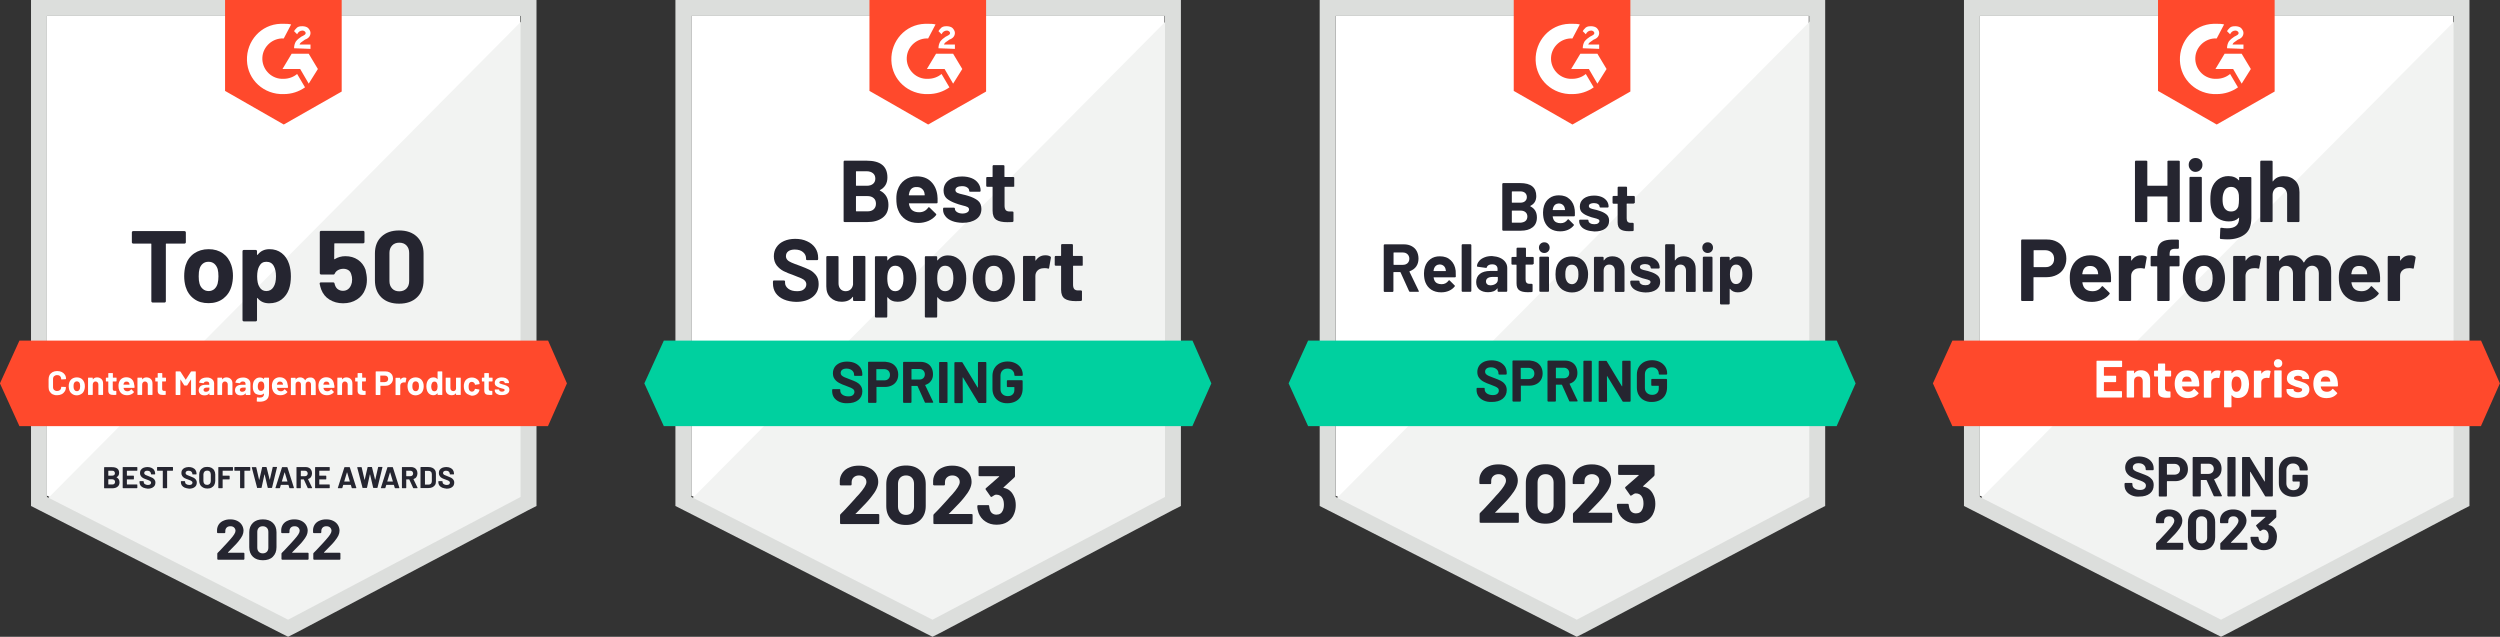 <?xml version="1.0" encoding="utf-8"?>
<svg viewBox="-513.9 7.299 1083.822 276.062" width="1083.822" height="276.062" xmlns="http://www.w3.org/2000/svg">
  <rect x="-513.9" y="7.299" width="1083.822" height="276.062" fill="#333333" stroke="none"/>
  <g id="container_00000157993681752394626890000014669267525406132656_" style="" transform="matrix(0.552, 0, 0, 0.552, -1499.188, -98.356)">
    <path class="st0" d="M1821.8,580.7l189.4,96.4l182.2-96.4V203.9h-371.6V580.7z" style="fill: rgb(255, 255, 255);"/>
    <path class="st1" d="M2197.1,205.4l-379.1,382l196.5,97.3l182.6-93.5V205.4z" style="fill: rgb(242, 243, 242);"/>
    <path class="st2" d="M1809.3,329.5v259.3l6.7,3.4l189.4,96.4l5.8,2.9l5.8-2.9l182.6-96.4l6.7-3.4V191.4h-397V329.5z M1821.8,581.7 V203.9h372v377.8l-182.6,96.4L1821.8,581.7z" style="fill: rgb(220, 222, 220);"/>
    <path class="st3" d="M2007.8,210.1c1.9,0,3.8,0,5.8,0.5l-5.8,11c-8.6-0.5-16.3,6.2-16.8,14.9c-0.5,8.7,6.2,16.3,14.9,16.8h1.9 c3.8,0,7.7-1.4,10.5-3.8l6.2,10.5c-4.8,3.4-10.5,5.3-16.8,5.3c-15.3,0.5-28.3-11-28.8-26.4c-0.5-15.3,11-28.3,26.4-28.8 C2005.4,210.1,2007.8,210.1,2007.8,210.1z M2027.4,233.6l7.2,12l-7.2,11.5l-6.7-11.5h-13.9l7.2-12H2027.4z M2015.9,229.3 c0-1.9,0.5-3.8,1.4-5.3c1-1.4,2.9-2.9,4.3-3.8l1-0.5c1.9-1,2.4-1.4,2.4-2.4s-1.4-1.9-2.4-1.9c-1.9,0-3.4,1-4.3,2.9l-2.4-2.4 c0.5-1,1.4-1.9,2.4-2.9c1.4-1,2.9-1,4.3-1s3.4,0.5,4.3,1.4c0.9,0.9,1.9,2.4,1.9,3.8c0,2.4-1.4,4.3-4.3,5.3l-1.4,1 c-1.4,1-2.4,1.4-2.9,2.9h8.6v3.4C2028.9,229.8,2015.9,229.3,2015.9,229.3z M2007.8,289.2l45.5-25.9v-71.9h-91.6v71.4 C1961.8,262.9,2007.8,289.2,2007.8,289.2z" style="fill: rgb(255, 73, 44);"/>
    <path id="banner_00000119105491423380703390000016046892540276418468_" class="st3" d="M2215.4,458.9h-415.2l-15.3,33.6l15.3,33.6 h415.1l14.9-33.6L2215.4,458.9z" style="fill: rgb(255, 73, 44);"/>
    <g>
      <path class="st0" d="M1826.3,501.1c-1-0.5-1.8-1.3-2.4-2.3c-0.6-1-0.8-2.1-0.8-3.4v-6.1c0-1.3,0.3-2.4,0.8-3.4 c0.6-1,1.4-1.7,2.4-2.3c1-0.5,2.3-0.8,3.6-0.8c1.4,0,2.6,0.3,3.6,0.8c1,0.5,1.8,1.2,2.4,2.1c0.6,0.9,0.9,2,0.9,3.2 c0,0.2-0.1,0.3-0.3,0.3l-3.1,0.2h-0.1c-0.2,0-0.3-0.1-0.3-0.3c0-0.9-0.3-1.7-0.9-2.3s-1.3-0.8-2.3-0.8c-1,0-1.7,0.3-2.3,0.8 s-0.9,1.3-0.9,2.3v6.4c0,0.9,0.3,1.7,0.9,2.2s1.3,0.8,2.3,0.8c0.9,0,1.7-0.3,2.3-0.8s0.9-1.3,0.9-2.2c0-0.2,0.1-0.3,0.3-0.3 l3.1,0.1c0.1,0,0.2,0,0.2,0.1c0.1,0.1,0.1,0.1,0.1,0.2c0,1.2-0.3,2.3-0.9,3.2c-0.6,0.9-1.4,1.7-2.4,2.2c-1,0.5-2.2,0.8-3.6,0.8 C1828.6,501.9,1827.4,501.6,1826.3,501.1z" style="fill: rgb(255, 255, 255);"/>
      <path class="st0" d="M1841.5,500.7c-1.1-0.8-1.8-1.8-2.2-3.2c-0.2-0.8-0.4-1.7-0.4-2.7c0-1,0.1-2,0.4-2.8 c0.4-1.3,1.1-2.3,2.2-3.1c1.1-0.7,2.3-1.1,3.8-1.1c1.4,0,2.7,0.4,3.7,1.1c1,0.7,1.7,1.8,2.2,3.1c0.3,0.9,0.4,1.8,0.4,2.8 c0,1-0.1,1.8-0.4,2.7c-0.4,1.4-1.1,2.5-2.2,3.2s-2.3,1.2-3.8,1.2C1843.8,501.9,1842.6,501.5,1841.5,500.7z M1846.8,498.1 c0.4-0.4,0.7-0.8,0.9-1.5c0.1-0.6,0.2-1.2,0.2-1.9c0-0.7-0.1-1.4-0.2-1.9c-0.2-0.6-0.5-1.1-0.9-1.4s-0.9-0.5-1.5-0.5 c-0.6,0-1.1,0.2-1.5,0.5c-0.4,0.3-0.7,0.8-0.9,1.4c-0.1,0.4-0.2,1.1-0.2,1.9c0,0.8,0.1,1.4,0.2,1.9c0.2,0.6,0.5,1.1,0.9,1.5 c0.4,0.4,0.9,0.5,1.5,0.5C1845.9,498.7,1846.4,498.5,1846.8,498.1z" style="fill: rgb(255, 255, 255);"/>
      <path class="st0" d="M1864.6,489.1c0.9,0.9,1.3,2,1.3,3.5v8.7c0,0.1,0,0.2-0.1,0.2c-0.1,0.1-0.1,0.1-0.2,0.1h-3.1 c-0.1,0-0.2,0-0.2-0.1c-0.1-0.1-0.1-0.1-0.1-0.2v-7.9c0-0.7-0.2-1.3-0.6-1.7s-0.9-0.7-1.6-0.7c-0.7,0-1.2,0.2-1.6,0.7 s-0.6,1-0.6,1.7v7.9c0,0.1,0,0.2-0.1,0.2c-0.1,0.1-0.1,0.1-0.2,0.1h-3.1c-0.1,0-0.2,0-0.2-0.1c-0.1-0.1-0.1-0.1-0.1-0.2v-13 c0-0.1,0-0.2,0.1-0.2s0.1-0.1,0.2-0.1h3.1c0.1,0,0.2,0,0.2,0.1c0.1,0.1,0.1,0.1,0.1,0.2v0.9c0,0.1,0,0.1,0.1,0.1c0,0,0.1,0,0.1,0 c0.7-1,1.8-1.5,3.2-1.5C1862.6,487.8,1863.7,488.3,1864.6,489.1z" style="fill: rgb(255, 255, 255);"/>
      <path class="st0" d="M1876.3,490.9c-0.1,0.1-0.1,0.1-0.2,0.1h-2.5c-0.1,0-0.1,0-0.1,0.1v5.6c0,0.6,0.1,1,0.4,1.3 c0.2,0.3,0.6,0.4,1.2,0.4h0.9c0.1,0,0.2,0,0.2,0.1c0.1,0.1,0.1,0.1,0.1,0.2v2.5c0,0.2-0.1,0.3-0.3,0.3c-0.7,0-1.3,0.1-1.6,0.1 c-1.5,0-2.6-0.2-3.3-0.7c-0.7-0.5-1.1-1.4-1.1-2.7v-7.1c0-0.1,0-0.1-0.1-0.1h-1.5c-0.1,0-0.2,0-0.2-0.1c-0.1-0.1-0.1-0.1-0.1-0.2 v-2.4c0-0.1,0-0.2,0.1-0.2c0.1-0.1,0.1-0.1,0.2-0.1h1.5c0.1,0,0.1,0,0.1-0.1v-3.2c0-0.1,0-0.2,0.1-0.2c0.1-0.1,0.1-0.1,0.2-0.1h3 c0.1,0,0.2,0,0.2,0.1c0.1,0.1,0.1,0.1,0.1,0.2v3.2c0,0.1,0,0.1,0.1,0.1h2.5c0.1,0,0.2,0,0.2,0.1c0.1,0.1,0.1,0.1,0.1,0.2v2.4 C1876.4,490.8,1876.3,490.9,1876.3,490.9z" style="fill: rgb(255, 255, 255);"/>
      <path class="st0" d="M1890.6,495.7c0,0.2-0.1,0.3-0.3,0.3h-8.2c-0.1,0-0.1,0-0.1,0.1c0.1,0.4,0.1,0.7,0.3,1.1 c0.5,1,1.4,1.5,2.8,1.5c1.1,0,2-0.5,2.7-1.4c0.1-0.1,0.1-0.2,0.2-0.2c0.1,0,0.1,0,0.2,0.1l1.9,1.9c0.1,0.1,0.1,0.2,0.1,0.2 c0,0,0,0.1-0.1,0.2c-0.6,0.7-1.3,1.3-2.3,1.7c-0.9,0.4-1.9,0.6-3,0.6c-1.5,0-2.8-0.3-3.9-1c-1.1-0.7-1.8-1.7-2.3-2.9 c-0.4-0.9-0.6-2-0.6-3.5c0-1,0.1-1.8,0.4-2.6c0.4-1.3,1.1-2.3,2.1-3c1-0.7,2.2-1.1,3.6-1.1c1.8,0,3.2,0.5,4.3,1.5 c1.1,1,1.7,2.4,1.9,4.1C1890.6,494.1,1890.6,494.9,1890.6,495.7z M1882.1,492.6c-0.1,0.2-0.1,0.5-0.2,0.8c0,0.1,0,0.1,0.1,0.1 h4.6c0.1,0,0.1,0,0.1-0.1c-0.1-0.5-0.1-0.8-0.1-0.7c-0.2-0.5-0.4-0.9-0.8-1.2c-0.4-0.3-0.9-0.4-1.5-0.4 C1883.2,491,1882.5,491.6,1882.1,492.6z" style="fill: rgb(255, 255, 255);"/>
      <path class="st0" d="M1903.4,489.1c0.9,0.9,1.3,2,1.3,3.5v8.7c0,0.1,0,0.2-0.1,0.2c-0.1,0.1-0.1,0.1-0.2,0.1h-3.1 c-0.1,0-0.2,0-0.2-0.1c-0.1-0.1-0.1-0.1-0.1-0.2v-7.9c0-0.7-0.2-1.3-0.6-1.7s-0.9-0.7-1.6-0.7c-0.7,0-1.2,0.2-1.6,0.7 s-0.6,1-0.6,1.7v7.9c0,0.1,0,0.2-0.1,0.2c-0.1,0.1-0.1,0.1-0.2,0.1h-3.1c-0.1,0-0.2,0-0.2-0.1c-0.1-0.1-0.1-0.1-0.1-0.2v-13 c0-0.1,0-0.2,0.1-0.2s0.1-0.1,0.2-0.1h3.1c0.1,0,0.2,0,0.2,0.1c0.1,0.1,0.1,0.1,0.1,0.2v0.9c0,0.1,0,0.1,0.1,0.1c0,0,0.1,0,0.1,0 c0.7-1,1.8-1.5,3.2-1.5C1901.4,487.8,1902.6,488.3,1903.4,489.1z" style="fill: rgb(255, 255, 255);"/>
      <path class="st0" d="M1915.1,490.9c-0.1,0.1-0.1,0.1-0.2,0.1h-2.5c-0.1,0-0.1,0-0.1,0.1v5.6c0,0.6,0.1,1,0.4,1.3 c0.2,0.3,0.6,0.4,1.2,0.4h0.9c0.1,0,0.2,0,0.2,0.1c0.1,0.1,0.1,0.1,0.1,0.2v2.5c0,0.2-0.1,0.3-0.3,0.3c-0.7,0-1.3,0.1-1.6,0.1 c-1.5,0-2.6-0.2-3.3-0.7c-0.7-0.5-1.1-1.4-1.1-2.7v-7.1c0-0.1,0-0.1-0.1-0.1h-1.5c-0.1,0-0.2,0-0.2-0.1c-0.1-0.1-0.1-0.1-0.1-0.2 v-2.4c0-0.1,0-0.2,0.1-0.2c0.1-0.1,0.1-0.1,0.2-0.1h1.5c0.1,0,0.1,0,0.1-0.1v-3.2c0-0.1,0-0.2,0.1-0.2c0.1-0.1,0.1-0.1,0.2-0.1h3 c0.1,0,0.2,0,0.2,0.1c0.1,0.1,0.1,0.1,0.1,0.2v3.2c0,0.1,0,0.1,0.1,0.1h2.5c0.1,0,0.2,0,0.2,0.1c0.1,0.1,0.1,0.1,0.1,0.2v2.4 C1915.2,490.8,1915.2,490.9,1915.1,490.9z" style="fill: rgb(255, 255, 255);"/>
      <path class="st0" d="M1935.3,483.1h3.1c0.1,0,0.2,0,0.2,0.1c0.1,0.1,0.1,0.1,0.1,0.2v17.9c0,0.1,0,0.2-0.1,0.2 c-0.1,0.1-0.1,0.1-0.2,0.1h-3.1c-0.1,0-0.2,0-0.2-0.1c-0.1-0.1-0.1-0.1-0.1-0.2v-11.7c0-0.1,0-0.1-0.1-0.1c0,0-0.1,0-0.1,0.1 l-2.8,4.4c-0.1,0.1-0.2,0.2-0.4,0.2h-1.6c-0.2,0-0.3-0.1-0.4-0.2l-2.8-4.4c0-0.1-0.1-0.1-0.1-0.1c0,0-0.1,0-0.1,0.1v11.7 c0,0.1,0,0.2-0.1,0.2c-0.1,0.1-0.1,0.1-0.2,0.1h-3.1c-0.1,0-0.2,0-0.2-0.1c-0.1-0.1-0.1-0.1-0.1-0.2v-17.9c0-0.1,0-0.2,0.1-0.2 c0.1-0.1,0.1-0.1,0.2-0.1h3.1c0.2,0,0.3,0.1,0.4,0.2l4,6.2c0.1,0.1,0.1,0.1,0.2,0l4-6.2C1935,483.2,1935.2,483.1,1935.3,483.1z" style="fill: rgb(255, 255, 255);"/>
      <path class="st0" d="M1950.2,488.4c0.9,0.4,1.6,0.9,2.1,1.6c0.5,0.7,0.8,1.5,0.8,2.3v9c0,0.1,0,0.2-0.1,0.2 c-0.1,0.1-0.1,0.1-0.2,0.1h-3.1c-0.1,0-0.2,0-0.2-0.1c-0.1-0.1-0.1-0.1-0.1-0.2v-0.9c0-0.1,0-0.1-0.1-0.1c0,0-0.1,0-0.1,0.1 c-0.7,1-1.9,1.5-3.6,1.5c-1.4,0-2.5-0.3-3.3-1c-0.8-0.7-1.3-1.7-1.3-3c0-1.4,0.5-2.4,1.4-3.2c1-0.8,2.3-1.1,4.1-1.1h2.7 c0.1,0,0.1,0,0.1-0.1v-0.6c0-0.6-0.2-1-0.5-1.4c-0.4-0.3-0.9-0.5-1.6-0.5c-0.5,0-1,0.1-1.4,0.3c-0.4,0.2-0.6,0.5-0.7,0.8 c-0.1,0.2-0.2,0.3-0.3,0.3l-3.2-0.4c-0.2,0-0.3-0.1-0.3-0.2c0.1-0.7,0.4-1.4,0.9-2s1.2-1.1,2.1-1.4c0.9-0.3,1.8-0.5,2.9-0.5 C1948.3,487.8,1949.3,488,1950.2,488.4z M1948.6,498.5c0.5-0.4,0.8-0.9,0.8-1.6v-1c0-0.1,0-0.1-0.1-0.1h-1.9 c-0.8,0-1.4,0.2-1.9,0.5c-0.5,0.3-0.7,0.7-0.7,1.3c0,0.5,0.2,0.9,0.5,1.1c0.3,0.3,0.8,0.4,1.4,0.4 C1947.4,499.1,1948,498.9,1948.6,498.5z" style="fill: rgb(255, 255, 255);"/>
      <path class="st0" d="M1966.2,489.1c0.9,0.9,1.3,2,1.3,3.5v8.7c0,0.1,0,0.2-0.1,0.2c-0.1,0.1-0.1,0.1-0.2,0.1h-3.1 c-0.1,0-0.2,0-0.2-0.1c-0.1-0.1-0.1-0.1-0.1-0.2v-7.9c0-0.7-0.2-1.3-0.6-1.7s-0.9-0.7-1.6-0.7c-0.7,0-1.2,0.2-1.6,0.7 s-0.6,1-0.6,1.7v7.9c0,0.1,0,0.2-0.1,0.2c-0.1,0.1-0.1,0.1-0.2,0.1h-3.1c-0.1,0-0.2,0-0.2-0.1c-0.1-0.1-0.1-0.1-0.1-0.2v-13 c0-0.1,0-0.2,0.1-0.2s0.1-0.1,0.2-0.1h3.1c0.1,0,0.2,0,0.2,0.1c0.1,0.1,0.1,0.1,0.1,0.2v0.9c0,0.1,0,0.1,0.1,0.1c0,0,0.1,0,0.1,0 c0.7-1,1.8-1.5,3.2-1.5C1964.2,487.8,1965.4,488.3,1966.2,489.1z" style="fill: rgb(255, 255, 255);"/>
      <path class="st0" d="M1978.7,488.4c0.9,0.4,1.6,0.9,2.1,1.6c0.5,0.7,0.8,1.5,0.8,2.3v9c0,0.1,0,0.2-0.1,0.2 c-0.1,0.1-0.1,0.1-0.2,0.1h-3.1c-0.1,0-0.2,0-0.2-0.1c-0.1-0.1-0.1-0.1-0.1-0.2v-0.9c0-0.1,0-0.1-0.1-0.1c0,0-0.1,0-0.1,0.1 c-0.7,1-1.9,1.5-3.6,1.5c-1.4,0-2.5-0.3-3.3-1c-0.8-0.7-1.3-1.7-1.3-3c0-1.4,0.5-2.4,1.4-3.2c1-0.8,2.3-1.1,4.1-1.1h2.7 c0.1,0,0.1,0,0.1-0.1v-0.6c0-0.6-0.2-1-0.5-1.4c-0.4-0.3-0.9-0.5-1.6-0.5c-0.5,0-1,0.1-1.4,0.3c-0.4,0.2-0.6,0.5-0.7,0.8 c-0.1,0.2-0.2,0.3-0.3,0.3l-3.2-0.4c-0.2,0-0.3-0.1-0.3-0.2c0.1-0.7,0.4-1.4,0.9-2s1.2-1.1,2.1-1.4c0.9-0.3,1.8-0.5,2.9-0.5 C1976.8,487.8,1977.8,488,1978.7,488.4z M1977.1,498.5c0.5-0.4,0.8-0.9,0.8-1.6v-1c0-0.1,0-0.1-0.1-0.1h-1.9 c-0.8,0-1.4,0.2-1.9,0.5c-0.5,0.3-0.7,0.7-0.7,1.3c0,0.5,0.2,0.9,0.5,1.1c0.3,0.3,0.8,0.4,1.4,0.4 C1975.9,499.1,1976.5,498.9,1977.1,498.5z" style="fill: rgb(255, 255, 255);"/>
      <path class="st0" d="M1992.6,488.1c0.1-0.1,0.1-0.1,0.2-0.1h3.1c0.1,0,0.2,0,0.2,0.1c0.1,0.1,0.1,0.1,0.1,0.2v12.1 c0,2.3-0.7,4-2,5c-1.3,1-3.1,1.5-5.2,1.5c-0.6,0-1.3,0-2.1-0.1c-0.2,0-0.3-0.1-0.3-0.3l0.1-2.7c0-0.2,0.1-0.3,0.4-0.3 c0.6,0.1,1.2,0.2,1.7,0.2c1.1,0,2-0.2,2.6-0.7c0.6-0.5,0.9-1.3,0.9-2.4c0-0.1,0-0.1-0.1-0.1c0,0-0.1,0-0.1,0 c-0.7,0.7-1.7,1.1-2.9,1.1c-1.1,0-2.2-0.3-3.2-0.8s-1.6-1.5-2.1-2.7c-0.3-0.8-0.4-1.9-0.4-3.2c0-1.4,0.2-2.5,0.5-3.4 c0.4-1.1,1-1.9,1.9-2.6s1.9-1,3.1-1c1.4,0,2.4,0.4,3.1,1.2c0,0,0.1,0,0.1,0c0,0,0.1,0,0.1-0.1v-0.6 C1992.5,488.3,1992.6,488.2,1992.6,488.1z M1992.5,494.7c0-0.5,0-1-0.1-1.3c0-0.3-0.1-0.6-0.2-0.8c-0.2-0.5-0.4-0.9-0.8-1.2 c-0.4-0.3-0.8-0.4-1.4-0.4c-0.5,0-1,0.1-1.4,0.4c-0.4,0.3-0.6,0.7-0.8,1.2c-0.2,0.5-0.4,1.2-0.4,2.1c0,1,0.1,1.7,0.3,2.1 c0.2,0.5,0.4,0.9,0.8,1.2c0.4,0.3,0.9,0.4,1.4,0.4c0.6,0,1-0.1,1.4-0.4c0.4-0.3,0.6-0.7,0.8-1.1 C1992.5,496.4,1992.5,495.7,1992.5,494.7z" style="fill: rgb(255, 255, 255);"/>
      <path class="st0" d="M2011.1,495.7c0,0.2-0.1,0.3-0.3,0.3h-8.2c-0.1,0-0.1,0-0.1,0.1c0.1,0.4,0.1,0.7,0.3,1.1 c0.5,1,1.4,1.5,2.8,1.5c1.1,0,2-0.5,2.7-1.4c0.1-0.1,0.1-0.2,0.2-0.2c0.1,0,0.1,0,0.2,0.1l1.9,1.9c0.1,0.1,0.1,0.2,0.1,0.2 c0,0,0,0.1-0.1,0.2c-0.6,0.7-1.3,1.3-2.3,1.7c-0.9,0.4-1.9,0.6-3,0.6c-1.5,0-2.8-0.3-3.9-1c-1.1-0.7-1.8-1.7-2.3-2.9 c-0.4-0.9-0.6-2-0.6-3.5c0-1,0.1-1.8,0.4-2.6c0.4-1.3,1.1-2.3,2.1-3c1-0.7,2.2-1.1,3.6-1.1c1.8,0,3.2,0.5,4.3,1.5 c1.1,1,1.7,2.4,1.9,4.1C2011.1,494.1,2011.1,494.9,2011.1,495.7z M2002.6,492.6c-0.1,0.2-0.1,0.5-0.2,0.8c0,0.1,0,0.1,0.1,0.1 h4.6c0.1,0,0.1,0,0.1-0.1c-0.1-0.5-0.1-0.8-0.1-0.7c-0.2-0.5-0.4-0.9-0.8-1.2c-0.4-0.3-0.9-0.4-1.5-0.4 C2003.7,491,2003,491.6,2002.6,492.6z" style="fill: rgb(255, 255, 255);"/>
      <path class="st0" d="M2031.7,489.1c0.8,0.8,1.2,2,1.2,3.5v8.8c0,0.1,0,0.2-0.1,0.2c-0.1,0.1-0.1,0.1-0.2,0.1h-3.1 c-0.1,0-0.2,0-0.2-0.1c-0.1-0.1-0.1-0.1-0.1-0.2v-8c0-0.7-0.2-1.3-0.6-1.7c-0.4-0.4-0.9-0.6-1.5-0.6c-0.6,0-1.1,0.2-1.5,0.6 c-0.4,0.4-0.6,1-0.6,1.7v8c0,0.1,0,0.2-0.1,0.2c-0.1,0.1-0.1,0.1-0.2,0.1h-3.1c-0.1,0-0.2,0-0.2-0.1c-0.1-0.1-0.1-0.1-0.1-0.2v-8 c0-0.7-0.2-1.3-0.6-1.7c-0.4-0.4-0.9-0.6-1.5-0.6c-0.6,0-1,0.2-1.4,0.5c-0.4,0.3-0.6,0.8-0.7,1.4v8.4c0,0.1,0,0.2-0.1,0.2 c-0.1,0.1-0.1,0.1-0.2,0.1h-3.1c-0.1,0-0.2,0-0.2-0.1c-0.1-0.1-0.1-0.1-0.1-0.2v-13c0-0.1,0-0.2,0.1-0.2s0.1-0.1,0.2-0.1h3.1 c0.1,0,0.2,0,0.2,0.1c0.1,0.1,0.1,0.1,0.1,0.2v1c0,0.1,0,0.1,0.1,0.1c0,0,0.1,0,0.1-0.1c0.7-1.1,1.8-1.6,3.4-1.6 c0.9,0,1.7,0.2,2.3,0.6c0.7,0.4,1.2,0.9,1.5,1.6c0.1,0.1,0.1,0.1,0.2,0c0.4-0.7,0.9-1.3,1.6-1.6c0.7-0.4,1.4-0.5,2.2-0.5 C2029.9,487.8,2031,488.2,2031.7,489.1z" style="fill: rgb(255, 255, 255);"/>
      <path class="st0" d="M2047.6,495.7c0,0.2-0.1,0.3-0.3,0.3h-8.2c-0.1,0-0.1,0-0.1,0.1c0.1,0.4,0.1,0.7,0.3,1.1 c0.5,1,1.4,1.5,2.8,1.5c1.1,0,2-0.5,2.7-1.4c0.1-0.1,0.1-0.2,0.2-0.2c0.1,0,0.1,0,0.2,0.1l1.9,1.9c0.1,0.1,0.1,0.2,0.1,0.2 c0,0,0,0.1-0.1,0.2c-0.6,0.7-1.3,1.3-2.3,1.7c-0.9,0.4-1.9,0.6-3,0.6c-1.5,0-2.8-0.3-3.9-1c-1.1-0.7-1.8-1.7-2.3-2.9 c-0.4-0.9-0.6-2-0.6-3.5c0-1,0.1-1.8,0.4-2.6c0.4-1.3,1.1-2.3,2.1-3c1-0.7,2.2-1.1,3.6-1.1c1.8,0,3.2,0.5,4.3,1.5 c1.1,1,1.7,2.4,1.9,4.1C2047.6,494.1,2047.7,494.9,2047.6,495.7z M2039.1,492.6c-0.1,0.2-0.1,0.5-0.2,0.8c0,0.1,0,0.1,0.1,0.1 h4.6c0.1,0,0.1,0,0.1-0.1c-0.1-0.5-0.1-0.8-0.1-0.7c-0.2-0.5-0.4-0.9-0.8-1.2c-0.4-0.3-0.9-0.4-1.5-0.4 C2040.2,491,2039.5,491.6,2039.1,492.6z" style="fill: rgb(255, 255, 255);"/>
      <path class="st0" d="M2060.4,489.1c0.9,0.9,1.3,2,1.3,3.5v8.7c0,0.1,0,0.2-0.1,0.2c-0.1,0.1-0.1,0.1-0.2,0.1h-3.1 c-0.1,0-0.2,0-0.2-0.1c-0.1-0.1-0.1-0.1-0.1-0.2v-7.9c0-0.7-0.2-1.3-0.6-1.7s-0.9-0.7-1.6-0.7c-0.7,0-1.2,0.2-1.6,0.7 s-0.6,1-0.6,1.7v7.9c0,0.1,0,0.2-0.1,0.2c-0.1,0.1-0.1,0.1-0.2,0.1h-3.1c-0.1,0-0.2,0-0.2-0.1c-0.1-0.1-0.1-0.1-0.1-0.2v-13 c0-0.1,0-0.2,0.1-0.2s0.1-0.1,0.2-0.1h3.1c0.1,0,0.2,0,0.2,0.1c0.1,0.1,0.1,0.1,0.1,0.2v0.9c0,0.1,0,0.1,0.1,0.1c0,0,0.1,0,0.1,0 c0.7-1,1.8-1.5,3.2-1.5C2058.4,487.8,2059.6,488.3,2060.4,489.1z" style="fill: rgb(255, 255, 255);"/>
      <path class="st0" d="M2072.1,490.9c-0.1,0.1-0.1,0.1-0.2,0.1h-2.5c-0.1,0-0.1,0-0.1,0.1v5.6c0,0.6,0.1,1,0.4,1.3 c0.2,0.3,0.6,0.4,1.2,0.4h0.9c0.1,0,0.2,0,0.2,0.1c0.1,0.1,0.1,0.1,0.1,0.2v2.5c0,0.2-0.1,0.3-0.3,0.3c-0.7,0-1.3,0.1-1.6,0.1 c-1.5,0-2.6-0.2-3.3-0.7c-0.7-0.5-1.1-1.4-1.1-2.7v-7.1c0-0.1,0-0.1-0.1-0.1h-1.5c-0.1,0-0.2,0-0.2-0.1c-0.1-0.1-0.1-0.1-0.1-0.2 v-2.4c0-0.1,0-0.2,0.1-0.2c0.1-0.1,0.1-0.1,0.2-0.1h1.5c0.1,0,0.1,0,0.1-0.1v-3.2c0-0.1,0-0.2,0.1-0.2c0.1-0.1,0.1-0.1,0.2-0.1h3 c0.1,0,0.2,0,0.2,0.1c0.1,0.1,0.1,0.1,0.1,0.2v3.2c0,0.1,0,0.1,0.1,0.1h2.5c0.1,0,0.2,0,0.2,0.1c0.1,0.1,0.1,0.1,0.1,0.2v2.4 C2072.2,490.8,2072.2,490.9,2072.1,490.9z" style="fill: rgb(255, 255, 255);"/>
      <path class="st0" d="M2090.8,483.8c0.9,0.5,1.6,1.2,2.1,2c0.5,0.9,0.7,1.9,0.7,3c0,1.1-0.3,2.1-0.8,2.9s-1.2,1.5-2.1,2 c-0.9,0.5-2,0.7-3.1,0.7h-3.8c-0.1,0-0.1,0-0.1,0.1v6.8c0,0.1,0,0.2-0.1,0.2c-0.1,0.1-0.1,0.1-0.2,0.1h-3.1c-0.1,0-0.2,0-0.2-0.1 c-0.1-0.1-0.1-0.1-0.1-0.2v-17.9c0-0.1,0-0.2,0.1-0.2c0.1-0.1,0.1-0.1,0.2-0.1h7.5C2088.9,483.1,2089.9,483.3,2090.8,483.8z M2089.1,490.8c0.5-0.5,0.7-1.1,0.7-1.8c0-0.8-0.2-1.4-0.7-1.9c-0.5-0.5-1.1-0.7-2-0.7h-3.4c-0.1,0-0.1,0-0.1,0.1v4.9 c0,0.1,0,0.1,0.1,0.1h3.4C2087.9,491.5,2088.6,491.2,2089.1,490.8z" style="fill: rgb(255, 255, 255);"/>
      <path class="st0" d="M2103.9,488.2c0.1,0.1,0.2,0.2,0.2,0.4l-0.6,3c0,0.2-0.1,0.3-0.4,0.2c-0.3-0.1-0.6-0.1-0.9-0.1 c-0.1,0-0.3,0-0.6,0.1c-0.6,0.1-1.2,0.3-1.6,0.7c-0.4,0.4-0.7,1-0.7,1.7v7.2c0,0.1,0,0.2-0.1,0.2c-0.1,0.1-0.1,0.1-0.2,0.1h-3.1 c-0.1,0-0.2,0-0.2-0.1c-0.1-0.1-0.1-0.1-0.1-0.2v-13c0-0.1,0-0.2,0.1-0.2s0.1-0.1,0.2-0.1h3.1c0.1,0,0.2,0,0.2,0.1 c0.1,0.1,0.1,0.1,0.1,0.2v1c0,0.1,0,0.1,0.1,0.1c0,0,0.1,0,0.1,0c0.7-1.1,1.7-1.6,2.9-1.6C2103,487.9,2103.5,488,2103.9,488.2z" style="fill: rgb(255, 255, 255);"/>
      <path class="st0" d="M2107.6,500.7c-1.1-0.8-1.8-1.8-2.2-3.2c-0.2-0.8-0.4-1.7-0.4-2.7c0-1,0.1-2,0.4-2.8 c0.4-1.3,1.1-2.3,2.2-3.1c1.1-0.7,2.3-1.1,3.8-1.1c1.4,0,2.7,0.4,3.7,1.1c1,0.7,1.7,1.8,2.2,3.1c0.3,0.9,0.4,1.8,0.4,2.8 c0,1-0.1,1.8-0.4,2.7c-0.4,1.4-1.1,2.5-2.2,3.2s-2.3,1.2-3.8,1.2C2109.9,501.9,2108.7,501.5,2107.6,500.7z M2112.9,498.1 c0.4-0.4,0.7-0.8,0.9-1.5c0.1-0.6,0.2-1.2,0.2-1.9c0-0.7-0.1-1.4-0.2-1.9c-0.2-0.6-0.5-1.1-0.9-1.4s-0.9-0.5-1.5-0.5 c-0.6,0-1.1,0.2-1.5,0.5c-0.4,0.3-0.7,0.8-0.9,1.4c-0.1,0.4-0.2,1.1-0.2,1.9c0,0.8,0.1,1.4,0.2,1.9c0.2,0.6,0.5,1.1,0.9,1.5 c0.4,0.4,0.9,0.5,1.5,0.5C2112,498.7,2112.5,498.5,2112.9,498.1z" style="fill: rgb(255, 255, 255);"/>
      <path class="st0" d="M2128.7,483.2c0.1-0.1,0.1-0.1,0.2-0.1h3.1c0.1,0,0.2,0,0.2,0.1c0.1,0.1,0.1,0.1,0.1,0.2v17.9 c0,0.1,0,0.2-0.1,0.2c-0.1,0.1-0.1,0.1-0.2,0.1h-3.1c-0.1,0-0.2,0-0.2-0.1c-0.1-0.1-0.1-0.1-0.1-0.2v-0.9c0-0.1,0-0.1-0.1-0.1 c0,0-0.1,0-0.1,0c-0.7,1-1.8,1.5-3,1.5c-1.2,0-2.3-0.3-3.2-1c-0.9-0.7-1.5-1.6-1.9-2.8c-0.3-0.9-0.5-2-0.5-3.2 c0-1.3,0.2-2.3,0.5-3.3c0.4-1.1,1-2,1.9-2.7c0.9-0.7,2-1,3.2-1c1.3,0,2.3,0.4,3,1.3c0,0.1,0.1,0.1,0.1,0.1c0,0,0.1-0.1,0.1-0.1 v-5.7C2128.6,483.3,2128.7,483.3,2128.7,483.2z M2128.6,494.9c0-1.2-0.2-2.1-0.6-2.8c-0.4-0.7-1-1-1.8-1c-0.8,0-1.5,0.3-1.9,1 c-0.4,0.7-0.7,1.6-0.7,2.8c0,1.1,0.2,1.9,0.6,2.7c0.4,0.8,1.1,1.1,2,1.1c0.8,0,1.4-0.4,1.9-1.1 C2128.4,496.9,2128.6,496,2128.6,494.9z" style="fill: rgb(255, 255, 255);"/>
      <path class="st0" d="M2143.2,488.1c0.1-0.1,0.1-0.1,0.2-0.1h3.1c0.1,0,0.2,0,0.2,0.1c0.1,0.1,0.1,0.1,0.1,0.2v13 c0,0.1,0,0.2-0.1,0.2c-0.1,0.1-0.1,0.1-0.2,0.1h-3.1c-0.1,0-0.2,0-0.2-0.1c-0.1-0.1-0.1-0.1-0.1-0.2v-0.9c0-0.1,0-0.1-0.1-0.1 c0,0-0.1,0-0.1,0.1c-0.7,1-1.8,1.4-3.3,1.4c-1.3,0-2.4-0.4-3.3-1.2c-0.9-0.8-1.3-2-1.3-3.4v-8.9c0-0.1,0-0.2,0.1-0.2 c0.1-0.1,0.1-0.1,0.2-0.1h3.1c0.1,0,0.2,0,0.2,0.1s0.1,0.1,0.1,0.2v7.9c0,0.7,0.2,1.3,0.6,1.7c0.4,0.4,0.9,0.7,1.6,0.7 c0.6,0,1.1-0.2,1.5-0.5c0.4-0.4,0.6-0.8,0.7-1.4v-8.3C2143.1,488.3,2143.2,488.2,2143.2,488.1z" style="fill: rgb(255, 255, 255);"/>
      <path class="st0" d="M2151.9,500.8c-1-0.7-1.8-1.7-2.2-2.9c-0.3-0.9-0.5-1.9-0.5-3.1c0-1.2,0.1-2.2,0.5-3.1 c0.4-1.2,1.2-2.1,2.2-2.8c1-0.7,2.3-1,3.7-1c1.4,0,2.7,0.4,3.7,1.1c1.1,0.7,1.8,1.6,2.1,2.7c0.1,0.4,0.2,0.7,0.2,1v0.1 c0,0.2-0.1,0.3-0.3,0.3l-3,0.5h-0.1c-0.2,0-0.3-0.1-0.3-0.3l-0.1-0.4c-0.1-0.5-0.4-0.8-0.8-1.1c-0.4-0.3-0.9-0.5-1.5-0.5 c-0.6,0-1,0.1-1.4,0.4c-0.4,0.3-0.7,0.7-0.8,1.2c-0.2,0.5-0.3,1.3-0.3,2.2c0,0.9,0.1,1.6,0.3,2.2c0.2,0.5,0.4,0.9,0.8,1.2 c0.4,0.3,0.9,0.5,1.4,0.5c0.5,0,1-0.1,1.4-0.4c0.4-0.3,0.7-0.7,0.9-1.2c0,0,0-0.1,0-0.2c0,0,0,0,0-0.1c0-0.2,0.1-0.3,0.4-0.3 l3,0.5c0.2,0,0.3,0.1,0.3,0.3c0,0.1-0.1,0.4-0.2,0.8c-0.4,1.2-1.1,2.1-2.2,2.8c-1.1,0.7-2.3,1-3.7,1 C2154.2,501.9,2153,501.5,2151.9,500.8z" style="fill: rgb(255, 255, 255);"/>
      <path class="st0" d="M2171.6,490.9c-0.1,0.1-0.1,0.1-0.2,0.1h-2.5c-0.1,0-0.1,0-0.1,0.1v5.6c0,0.6,0.1,1,0.4,1.3 c0.2,0.3,0.6,0.4,1.2,0.4h0.9c0.1,0,0.2,0,0.2,0.1c0.1,0.1,0.1,0.1,0.1,0.2v2.5c0,0.2-0.1,0.3-0.3,0.3c-0.7,0-1.3,0.1-1.6,0.1 c-1.5,0-2.6-0.2-3.3-0.7c-0.7-0.5-1.1-1.4-1.1-2.7v-7.1c0-0.1,0-0.1-0.1-0.1h-1.5c-0.1,0-0.2,0-0.2-0.1c-0.1-0.1-0.1-0.1-0.1-0.2 v-2.4c0-0.1,0-0.2,0.1-0.2c0.1-0.1,0.1-0.1,0.2-0.1h1.5c0.1,0,0.1,0,0.1-0.1v-3.2c0-0.1,0-0.2,0.1-0.2c0.1-0.1,0.1-0.1,0.2-0.1h3 c0.1,0,0.2,0,0.2,0.1c0.1,0.1,0.1,0.1,0.1,0.2v3.2c0,0.1,0,0.1,0.1,0.1h2.5c0.1,0,0.2,0,0.2,0.1c0.1,0.1,0.1,0.1,0.1,0.2v2.4 C2171.7,490.8,2171.6,490.9,2171.6,490.9z" style="fill: rgb(255, 255, 255);"/>
      <path class="st0" d="M2176.3,501.3c-0.9-0.3-1.6-0.8-2.1-1.4s-0.7-1.3-0.7-2v-0.3c0-0.1,0-0.2,0.1-0.2c0.1-0.1,0.1-0.1,0.2-0.1 h2.9c0.1,0,0.2,0,0.2,0.1c0.1,0.1,0.1,0.1,0.1,0.2v0c0,0.4,0.2,0.7,0.6,1c0.4,0.3,1,0.4,1.6,0.4c0.6,0,1.1-0.1,1.5-0.4 s0.6-0.5,0.6-0.9c0-0.3-0.2-0.6-0.5-0.7c-0.3-0.2-0.8-0.3-1.6-0.5c-0.8-0.2-1.5-0.4-2-0.6c-1.1-0.4-2-0.9-2.7-1.4 c-0.7-0.6-1-1.4-1-2.4c0-1.3,0.5-2.3,1.5-3.1c1-0.8,2.4-1.2,4-1.2c1.1,0,2.1,0.2,3,0.5c0.8,0.4,1.5,0.9,2,1.5 c0.5,0.7,0.7,1.4,0.7,2.2c0,0.1,0,0.2-0.1,0.2c-0.1,0.1-0.1,0.1-0.2,0.1h-2.8c-0.1,0-0.2,0-0.2-0.1c-0.1-0.1-0.1-0.1-0.1-0.2 c0-0.4-0.2-0.7-0.6-1s-0.9-0.4-1.6-0.4c-0.6,0-1.1,0.1-1.4,0.3c-0.4,0.2-0.6,0.5-0.6,0.9c0,0.4,0.2,0.6,0.5,0.8 c0.4,0.2,1,0.4,1.8,0.6c0.2,0.1,0.4,0.1,0.7,0.2c0.2,0.1,0.5,0.1,0.8,0.2c1.3,0.4,2.2,0.8,3,1.4c0.7,0.6,1.1,1.4,1.1,2.5 c0,1.3-0.5,2.3-1.6,3.1c-1,0.7-2.4,1.1-4.2,1.1C2178.2,501.8,2177.1,501.7,2176.3,501.3z" style="fill: rgb(255, 255, 255);"/>
    </g>
    <g>
      <path class="st4" d="M1876.5,566.3c1.5,0.8,2.3,2.1,2.3,3.9c0,1.5-0.5,2.7-1.6,3.5c-1,0.8-2.4,1.2-4.1,1.2h-6.1 c-0.1,0-0.1,0-0.2-0.1c-0.1-0.1-0.1-0.1-0.1-0.2v-16c0-0.1,0-0.1,0.1-0.2c0.1-0.1,0.1-0.1,0.2-0.1h5.9c3.7,0,5.6,1.5,5.6,4.5 c0,1.6-0.7,2.7-2,3.4C1876.4,566.2,1876.4,566.3,1876.5,566.3z M1870,561.2v3.7c0,0.1,0,0.1,0.1,0.1h2.8c0.7,0,1.3-0.2,1.7-0.5 c0.4-0.3,0.6-0.8,0.6-1.4c0-0.6-0.2-1.1-0.6-1.5c-0.4-0.4-1-0.5-1.7-0.5h-2.8C1870,561.1,1870,561.2,1870,561.2z M1874.7,571.4 c0.4-0.4,0.6-0.9,0.6-1.5c0-0.6-0.2-1.2-0.6-1.5s-1-0.6-1.7-0.6h-2.9c-0.1,0-0.1,0-0.1,0.1v3.9c0,0.1,0,0.1,0.1,0.1h3 C1873.8,571.9,1874.3,571.8,1874.7,571.4z" style="fill: rgb(37, 37, 48);"/>
      <path class="st4" d="M1892.7,561c-0.1,0.1-0.1,0.1-0.2,0.1h-7.8c-0.1,0-0.1,0-0.1,0.1v3.7c0,0.1,0,0.1,0.1,0.1h5.1 c0.1,0,0.1,0,0.2,0.1c0.1,0.1,0.1,0.1,0.1,0.2v2.3c0,0.1,0,0.1-0.1,0.2c-0.1,0.1-0.1,0.1-0.2,0.1h-5.1c-0.1,0-0.1,0-0.1,0.1v3.8 c0,0.1,0,0.1,0.1,0.1h7.8c0.1,0,0.1,0,0.2,0.1c0.1,0.1,0.1,0.1,0.1,0.2v2.3c0,0.1,0,0.1-0.1,0.2c-0.1,0.1-0.1,0.1-0.2,0.1h-10.9 c-0.1,0-0.1,0-0.2-0.1c-0.1-0.1-0.1-0.1-0.1-0.2v-16c0-0.1,0-0.1,0.1-0.2c0.1-0.1,0.1-0.1,0.2-0.1h10.9c0.1,0,0.1,0,0.2,0.1 c0.1,0.1,0.1,0.1,0.1,0.2v2.3C1892.8,560.9,1892.8,561,1892.7,561z" style="fill: rgb(37, 37, 48);"/>
      <path class="st4" d="M1897.5,574.4c-0.9-0.4-1.7-1-2.2-1.7s-0.8-1.6-0.8-2.6v-0.5c0-0.1,0-0.1,0.1-0.2c0.1-0.1,0.1-0.1,0.2-0.1 h2.7c0.1,0,0.1,0,0.2,0.1c0.1,0.1,0.1,0.1,0.1,0.2v0.4c0,0.6,0.3,1.2,0.9,1.6c0.6,0.4,1.4,0.7,2.4,0.7c0.8,0,1.5-0.2,1.9-0.5 c0.4-0.4,0.6-0.8,0.6-1.3c0-0.4-0.1-0.7-0.4-1s-0.6-0.5-1-0.7c-0.4-0.2-1.1-0.5-2.1-0.8c-1.1-0.4-2-0.7-2.7-1.1 c-0.7-0.4-1.4-0.9-1.8-1.6c-0.5-0.7-0.7-1.5-0.7-2.4c0-0.9,0.2-1.8,0.7-2.5s1.2-1.3,2-1.6s1.9-0.6,3-0.6c1.2,0,2.3,0.2,3.2,0.6 s1.7,1,2.2,1.8c0.5,0.8,0.8,1.7,0.8,2.7v0.4c0,0.1,0,0.1-0.1,0.2c-0.1,0.1-0.1,0.1-0.2,0.1h-2.7c-0.1,0-0.1,0-0.2-0.1 c-0.1-0.1-0.1-0.1-0.1-0.2v-0.2c0-0.7-0.3-1.2-0.8-1.7c-0.5-0.5-1.3-0.7-2.2-0.7c-0.7,0-1.3,0.2-1.7,0.5 c-0.4,0.3-0.6,0.8-0.6,1.3c0,0.4,0.1,0.7,0.4,1c0.2,0.3,0.6,0.5,1.1,0.7c0.5,0.2,1.2,0.5,2.2,0.9c1.1,0.4,2,0.8,2.6,1.1 c0.6,0.3,1.2,0.8,1.7,1.4s0.8,1.4,0.8,2.4c0,1.5-0.5,2.7-1.6,3.5c-1.1,0.9-2.6,1.3-4.4,1.3C1899.6,575,1898.5,574.8,1897.5,574.4 z" style="fill: rgb(37, 37, 48);"/>
      <path class="st4" d="M1920.7,558.3c0.1,0.1,0.1,0.1,0.1,0.2v2.3c0,0.1,0,0.1-0.1,0.2c-0.1,0.1-0.1,0.1-0.2,0.1h-4.2 c-0.1,0-0.1,0-0.1,0.1v13.3c0,0.1,0,0.1-0.1,0.2c-0.1,0.1-0.1,0.1-0.2,0.1h-2.8c-0.1,0-0.1,0-0.2-0.1c-0.1-0.1-0.1-0.1-0.1-0.2 v-13.3c0-0.1,0-0.1-0.1-0.1h-4.1c-0.1,0-0.1,0-0.2-0.1c-0.1-0.1-0.1-0.1-0.1-0.2v-2.3c0-0.1,0-0.1,0.1-0.2 c0.1-0.1,0.1-0.1,0.2-0.1h11.9C1920.6,558.2,1920.6,558.3,1920.7,558.3z" style="fill: rgb(37, 37, 48);"/>
      <path class="st4" d="M1930,574.4c-0.9-0.4-1.7-1-2.2-1.7s-0.8-1.6-0.8-2.6v-0.5c0-0.1,0-0.1,0.1-0.2c0.1-0.1,0.1-0.1,0.2-0.1h2.7 c0.1,0,0.1,0,0.2,0.1c0.1,0.1,0.1,0.1,0.1,0.2v0.4c0,0.6,0.3,1.2,0.9,1.6c0.6,0.4,1.4,0.7,2.4,0.7c0.8,0,1.5-0.2,1.9-0.5 c0.4-0.4,0.6-0.8,0.6-1.3c0-0.4-0.1-0.7-0.4-1s-0.6-0.5-1-0.7c-0.4-0.2-1.1-0.5-2.1-0.8c-1.1-0.4-2-0.7-2.7-1.1 c-0.7-0.4-1.4-0.9-1.8-1.6c-0.5-0.7-0.7-1.5-0.7-2.4c0-0.9,0.2-1.8,0.7-2.5s1.2-1.3,2-1.6s1.9-0.6,3-0.6c1.2,0,2.3,0.2,3.2,0.6 s1.7,1,2.2,1.8c0.5,0.8,0.8,1.7,0.8,2.7v0.4c0,0.1,0,0.1-0.1,0.2c-0.1,0.1-0.1,0.1-0.2,0.1h-2.7c-0.1,0-0.1,0-0.2-0.1 c-0.1-0.1-0.1-0.1-0.1-0.2v-0.2c0-0.7-0.3-1.2-0.8-1.7c-0.5-0.5-1.3-0.7-2.2-0.7c-0.7,0-1.3,0.2-1.7,0.5 c-0.4,0.3-0.6,0.8-0.6,1.3c0,0.4,0.1,0.7,0.4,1c0.2,0.3,0.6,0.5,1.1,0.7c0.5,0.2,1.2,0.5,2.2,0.9c1.1,0.4,2,0.8,2.6,1.1 c0.6,0.3,1.2,0.8,1.7,1.4s0.8,1.4,0.8,2.4c0,1.5-0.5,2.7-1.6,3.5c-1.1,0.9-2.6,1.3-4.4,1.3C1932.1,575,1931,574.8,1930,574.4z" style="fill: rgb(37, 37, 48);"/>
      <path class="st4" d="M1944.4,574.3c-0.9-0.5-1.7-1.2-2.2-2.1s-0.8-2-0.8-3.1V564c0-1.2,0.3-2.2,0.8-3.1c0.5-0.9,1.3-1.6,2.2-2.1 c0.9-0.5,2-0.7,3.3-0.7c1.2,0,2.3,0.2,3.3,0.7c0.9,0.5,1.7,1.2,2.2,2.1c0.5,0.9,0.8,1.9,0.8,3.1v5.1c0,1.2-0.3,2.2-0.8,3.2 c-0.5,0.9-1.3,1.6-2.2,2.1c-0.9,0.5-2,0.7-3.3,0.7C1946.4,575.1,1945.3,574.8,1944.4,574.3z M1949.7,571.4 c0.5-0.6,0.8-1.3,0.8-2.2V564c0-0.9-0.3-1.7-0.8-2.2c-0.5-0.6-1.2-0.8-2.1-0.8c-0.9,0-1.6,0.3-2.1,0.8c-0.5,0.6-0.8,1.3-0.8,2.2 v5.2c0,0.9,0.3,1.7,0.8,2.2c0.5,0.6,1.2,0.8,2.1,0.8S1949.2,571.9,1949.7,571.4z" style="fill: rgb(37, 37, 48);"/>
      <path class="st4" d="M1967.8,561c-0.1,0.1-0.1,0.1-0.2,0.1h-7.7c-0.1,0-0.1,0-0.1,0.1v3.7c0,0.1,0,0.1,0.1,0.1h5.1 c0.1,0,0.1,0,0.2,0.1c0.1,0.1,0.1,0.1,0.1,0.2v2.3c0,0.1,0,0.1-0.1,0.2c-0.1,0.1-0.1,0.1-0.2,0.1h-5.1c-0.1,0-0.1,0-0.1,0.1v6.5 c0,0.1,0,0.1-0.1,0.2c-0.1,0.1-0.1,0.1-0.2,0.1h-2.8c-0.1,0-0.1,0-0.2-0.1c-0.1-0.1-0.1-0.1-0.1-0.2v-16c0-0.1,0-0.1,0.1-0.2 c0.1-0.1,0.1-0.1,0.2-0.1h10.9c0.1,0,0.1,0,0.2,0.1c0.1,0.1,0.1,0.1,0.1,0.2v2.3C1967.9,560.9,1967.9,561,1967.8,561z" style="fill: rgb(37, 37, 48);"/>
      <path class="st4" d="M1981.4,558.3c0.1,0.1,0.1,0.1,0.1,0.2v2.3c0,0.1,0,0.1-0.1,0.2c-0.1,0.1-0.1,0.1-0.2,0.1h-4.2 c-0.1,0-0.1,0-0.1,0.1v13.3c0,0.1,0,0.1-0.1,0.2c-0.1,0.1-0.1,0.1-0.2,0.1h-2.8c-0.1,0-0.1,0-0.2-0.1c-0.1-0.1-0.1-0.1-0.1-0.2 v-13.3c0-0.1,0-0.1-0.1-0.1h-4.1c-0.1,0-0.1,0-0.2-0.1c-0.1-0.1-0.1-0.1-0.1-0.2v-2.3c0-0.1,0-0.1,0.1-0.2 c0.1-0.1,0.1-0.1,0.2-0.1h11.9C1981.2,558.2,1981.3,558.3,1981.4,558.3z" style="fill: rgb(37, 37, 48);"/>
      <path class="st4" d="M1986.9,574.6l-4.2-16l0-0.1c0-0.1,0.1-0.2,0.3-0.2h2.9c0.2,0,0.3,0.1,0.3,0.2l2.2,9.6c0,0.1,0,0.1,0.1,0.1 c0,0,0.1,0,0.1-0.1l2.2-9.6c0-0.2,0.1-0.3,0.3-0.3h2.9c0.2,0,0.3,0.1,0.3,0.2l2.4,9.6c0,0,0,0.1,0.1,0.1c0,0,0.1,0,0.1-0.1 l2.2-9.6c0-0.2,0.1-0.3,0.3-0.3h2.8c0.2,0,0.3,0.1,0.3,0.3l-3.9,16c0,0.2-0.2,0.2-0.3,0.2h-2.8c-0.2,0-0.3-0.1-0.3-0.2l-2.4-10.3 c0-0.1,0-0.1-0.1-0.1c0,0-0.1,0-0.1,0.1l-2.2,10.2c0,0.2-0.1,0.3-0.3,0.3h-2.6C1987.1,574.8,1987,574.7,1986.9,574.6z" style="fill: rgb(37, 37, 48);"/>
      <path class="st4" d="M2012.2,574.6l-0.7-2.3c0-0.1-0.1-0.1-0.1-0.1h-5.8c0,0-0.1,0-0.1,0.1l-0.7,2.3c0,0.2-0.2,0.2-0.3,0.2h-3 c-0.1,0-0.2,0-0.2-0.1c0-0.1-0.1-0.1,0-0.2l5.1-16c0-0.2,0.1-0.2,0.3-0.2h3.7c0.2,0,0.3,0.1,0.3,0.2l5.1,16c0,0,0,0.1,0,0.1 c0,0.1-0.1,0.2-0.3,0.2h-3C2012.3,574.8,2012.2,574.7,2012.2,574.6z M2006.4,569.6h4.2c0.1,0,0.1,0,0.1-0.1l-2.1-7 c0-0.1,0-0.1-0.1-0.1c0,0-0.1,0-0.1,0.1l-2.1,7C2006.2,569.5,2006.3,569.6,2006.4,569.6z" style="fill: rgb(37, 37, 48);"/>
      <path class="st4" d="M2026.6,574.6l-3-6.6c0-0.1-0.1-0.1-0.1-0.1h-2.2c-0.1,0-0.1,0-0.1,0.1v6.5c0,0.1,0,0.1-0.1,0.2 c-0.1,0.1-0.1,0.1-0.2,0.1h-2.8c-0.1,0-0.1,0-0.2-0.1c-0.1-0.1-0.1-0.1-0.1-0.2v-16c0-0.1,0-0.1,0.1-0.2c0.1-0.1,0.1-0.1,0.2-0.1 h6.8c1,0,1.9,0.2,2.7,0.6c0.8,0.4,1.4,1,1.8,1.8s0.6,1.6,0.6,2.6c0,1.1-0.3,2-0.8,2.8s-1.3,1.3-2.2,1.6c-0.1,0-0.1,0.1-0.1,0.2 l3.2,6.7c0,0.1,0,0.1,0,0.1c0,0.1-0.1,0.2-0.3,0.2h-2.9C2026.8,574.8,2026.7,574.8,2026.6,574.6z M2021.2,561.2v4.1 c0,0.1,0,0.1,0.1,0.1h3.1c0.7,0,1.2-0.2,1.6-0.6c0.4-0.4,0.6-0.9,0.6-1.5c0-0.6-0.2-1.1-0.6-1.6c-0.4-0.4-1-0.6-1.6-0.6h-3.1 C2021.2,561.1,2021.2,561.2,2021.2,561.2z" style="fill: rgb(37, 37, 48);"/>
      <path class="st4" d="M2043.8,561c-0.1,0.1-0.1,0.1-0.2,0.1h-7.8c-0.1,0-0.1,0-0.1,0.1v3.7c0,0.1,0,0.1,0.1,0.1h5.1 c0.1,0,0.1,0,0.2,0.1c0.1,0.1,0.1,0.1,0.1,0.2v2.3c0,0.1,0,0.1-0.1,0.2c-0.1,0.1-0.1,0.1-0.2,0.1h-5.1c-0.1,0-0.1,0-0.1,0.1v3.8 c0,0.1,0,0.1,0.1,0.1h7.8c0.1,0,0.1,0,0.2,0.1c0.1,0.1,0.1,0.1,0.1,0.2v2.3c0,0.1,0,0.1-0.1,0.2c-0.1,0.1-0.1,0.1-0.2,0.1h-10.9 c-0.1,0-0.1,0-0.2-0.1c-0.1-0.1-0.1-0.1-0.1-0.2v-16c0-0.1,0-0.1,0.1-0.2c0.1-0.1,0.1-0.1,0.2-0.1h10.9c0.1,0,0.1,0,0.2,0.1 c0.1,0.1,0.1,0.1,0.1,0.2v2.3C2043.9,560.9,2043.9,561,2043.8,561z" style="fill: rgb(37, 37, 48);"/>
      <path class="st4" d="M2061.2,574.6l-0.7-2.3c0-0.1-0.1-0.1-0.1-0.1h-5.8c0,0-0.1,0-0.1,0.1l-0.7,2.3c0,0.2-0.2,0.2-0.3,0.2h-3 c-0.1,0-0.2,0-0.2-0.1c0-0.1-0.1-0.1,0-0.2l5.1-16c0-0.2,0.1-0.2,0.3-0.2h3.7c0.2,0,0.3,0.1,0.3,0.2l5.1,16c0,0,0,0.1,0,0.1 c0,0.1-0.1,0.2-0.3,0.2h-3C2061.3,574.8,2061.2,574.7,2061.2,574.6z M2055.4,569.6h4.2c0.1,0,0.1,0,0.1-0.1l-2.1-7 c0-0.1,0-0.1-0.1-0.1c0,0-0.1,0-0.1,0.1l-2.1,7C2055.3,569.5,2055.3,569.6,2055.4,569.6z" style="fill: rgb(37, 37, 48);"/>
      <path class="st4" d="M2069.7,574.6l-4.2-16l0-0.1c0-0.1,0.1-0.2,0.3-0.2h2.9c0.2,0,0.3,0.1,0.3,0.2l2.2,9.6c0,0.1,0,0.1,0.1,0.1 c0,0,0.1,0,0.1-0.1l2.2-9.6c0-0.2,0.1-0.3,0.3-0.3h2.9c0.2,0,0.3,0.1,0.3,0.2l2.4,9.6c0,0,0,0.1,0.1,0.1c0,0,0.1,0,0.1-0.1 l2.2-9.6c0-0.2,0.1-0.3,0.3-0.3h2.8c0.2,0,0.3,0.1,0.3,0.3l-3.9,16c0,0.2-0.2,0.2-0.3,0.2h-2.8c-0.2,0-0.3-0.1-0.3-0.2l-2.4-10.3 c0-0.1,0-0.1-0.1-0.1c0,0-0.1,0-0.1,0.1l-2.2,10.2c0,0.2-0.1,0.3-0.3,0.3h-2.6C2069.9,574.8,2069.8,574.7,2069.7,574.6z" style="fill: rgb(37, 37, 48);"/>
      <path class="st4" d="M2095,574.6l-0.7-2.3c0-0.1-0.1-0.1-0.1-0.1h-5.8c0,0-0.1,0-0.1,0.1l-0.7,2.3c0,0.2-0.2,0.2-0.3,0.2h-3 c-0.1,0-0.2,0-0.2-0.1c0-0.1-0.1-0.1,0-0.2l5.1-16c0-0.2,0.1-0.2,0.3-0.2h3.7c0.2,0,0.3,0.1,0.3,0.2l5.1,16c0,0,0,0.1,0,0.1 c0,0.1-0.1,0.2-0.3,0.2h-3C2095.2,574.8,2095.1,574.7,2095,574.6z M2089.2,569.6h4.2c0.1,0,0.1,0,0.1-0.1l-2.1-7 c0-0.1,0-0.1-0.1-0.1c0,0-0.1,0-0.1,0.1l-2.1,7C2089.1,569.5,2089.1,569.6,2089.2,569.6z" style="fill: rgb(37, 37, 48);"/>
      <path class="st4" d="M2109.4,574.6l-3-6.6c0-0.1-0.1-0.1-0.1-0.1h-2.2c-0.1,0-0.1,0-0.1,0.1v6.5c0,0.1,0,0.1-0.1,0.2 c-0.1,0.1-0.1,0.1-0.2,0.1h-2.8c-0.1,0-0.1,0-0.2-0.1c-0.1-0.1-0.1-0.1-0.1-0.2v-16c0-0.1,0-0.1,0.1-0.2c0.1-0.1,0.1-0.1,0.2-0.1 h6.8c1,0,1.9,0.2,2.7,0.6c0.8,0.4,1.4,1,1.8,1.8s0.6,1.6,0.6,2.6c0,1.1-0.3,2-0.8,2.8s-1.3,1.3-2.2,1.6c-0.1,0-0.1,0.1-0.1,0.2 l3.2,6.7c0,0.1,0,0.1,0,0.1c0,0.1-0.1,0.2-0.3,0.2h-2.9C2109.6,574.8,2109.5,574.8,2109.4,574.6z M2104,561.2v4.1 c0,0.1,0,0.1,0.1,0.1h3.1c0.7,0,1.2-0.2,1.6-0.6c0.4-0.4,0.6-0.9,0.6-1.5c0-0.6-0.2-1.1-0.6-1.6c-0.4-0.4-1-0.6-1.6-0.6h-3.1 C2104.1,561.1,2104,561.2,2104,561.2z" style="fill: rgb(37, 37, 48);"/>
      <path class="st4" d="M2115.3,574.7c-0.1-0.1-0.1-0.1-0.1-0.2v-16c0-0.1,0-0.1,0.1-0.2c0.1-0.1,0.1-0.1,0.2-0.1h5.9 c1.2,0,2.2,0.2,3.1,0.6c0.9,0.4,1.6,1,2.1,1.8c0.5,0.8,0.7,1.6,0.7,2.6v6.5c0,1-0.2,1.9-0.7,2.6c-0.5,0.8-1.2,1.3-2.1,1.8 c-0.9,0.4-1.9,0.6-3.1,0.6h-5.9C2115.4,574.8,2115.4,574.8,2115.3,574.7z M2118.7,572h2.9c0.7,0,1.3-0.2,1.8-0.7 c0.4-0.5,0.7-1.1,0.7-2v-5.4c0-0.8-0.2-1.5-0.7-2s-1.1-0.7-1.8-0.7h-2.8c-0.1,0-0.1,0-0.1,0.1v10.6 C2118.6,571.9,2118.6,572,2118.7,572z" style="fill: rgb(37, 37, 48);"/>
      <path class="st4" d="M2132.2,574.4c-0.9-0.4-1.7-1-2.2-1.7s-0.8-1.6-0.8-2.6v-0.5c0-0.1,0-0.1,0.1-0.2c0.1-0.1,0.1-0.1,0.2-0.1 h2.7c0.1,0,0.1,0,0.2,0.1c0.1,0.1,0.1,0.1,0.1,0.2v0.4c0,0.6,0.3,1.2,0.9,1.6c0.6,0.4,1.4,0.7,2.4,0.7c0.8,0,1.5-0.2,1.9-0.5 c0.4-0.4,0.6-0.8,0.6-1.3c0-0.4-0.1-0.7-0.4-1s-0.6-0.5-1-0.7c-0.4-0.2-1.1-0.5-2.1-0.8c-1.1-0.4-2-0.7-2.7-1.1 c-0.7-0.4-1.4-0.9-1.8-1.6c-0.5-0.7-0.7-1.5-0.7-2.4c0-0.9,0.2-1.8,0.7-2.5s1.2-1.3,2-1.6s1.9-0.6,3-0.6c1.2,0,2.3,0.2,3.2,0.6 s1.7,1,2.2,1.8c0.5,0.8,0.8,1.7,0.8,2.7v0.4c0,0.1,0,0.1-0.1,0.2c-0.1,0.1-0.1,0.1-0.2,0.1h-2.7c-0.1,0-0.1,0-0.2-0.1 c-0.1-0.1-0.1-0.1-0.1-0.2v-0.2c0-0.7-0.3-1.2-0.8-1.7c-0.5-0.5-1.3-0.7-2.2-0.7c-0.7,0-1.3,0.2-1.7,0.5 c-0.4,0.3-0.6,0.8-0.6,1.3c0,0.4,0.1,0.7,0.4,1c0.2,0.3,0.6,0.5,1.1,0.7c0.5,0.2,1.2,0.5,2.2,0.9c1.1,0.4,2,0.8,2.6,1.1 c0.6,0.3,1.2,0.8,1.7,1.4s0.8,1.4,0.8,2.4c0,1.5-0.5,2.7-1.6,3.5c-1.1,0.9-2.6,1.3-4.4,1.3C2134.3,575,2133.2,574.8,2132.2,574.4 z" style="fill: rgb(37, 37, 48);"/>
    </g>
    <g>
      <path class="st4" d="M1964,625.4c0,0.1,0.1,0.1,0.2,0.1h12.1c0.1,0,0.3,0.1,0.4,0.2c0.1,0.1,0.2,0.2,0.2,0.4v4.3 c0,0.1-0.1,0.3-0.2,0.4c-0.1,0.1-0.2,0.2-0.4,0.2h-20.1c-0.1,0-0.3-0.1-0.4-0.2c-0.1-0.1-0.2-0.2-0.2-0.4v-4.1 c0-0.3,0.1-0.5,0.3-0.7c1.5-1.4,2.9-3,4.5-4.7s2.5-2.7,2.9-3.1c0.8-1,1.7-1.9,2.5-2.8c2.7-3,4.1-5.2,4.1-6.7c0-1-0.4-1.9-1.1-2.6 c-0.7-0.7-1.7-1-2.9-1c-1.2,0-2.2,0.3-2.9,1c-0.7,0.7-1.1,1.6-1.1,2.7v1.1c0,0.1-0.1,0.3-0.2,0.4c-0.1,0.1-0.2,0.2-0.4,0.2h-5.3 c-0.1,0-0.3-0.1-0.4-0.2c-0.1-0.1-0.2-0.2-0.2-0.4v-2.1c0.1-1.6,0.6-3,1.5-4.3c0.9-1.2,2.1-2.2,3.7-2.8c1.5-0.7,3.2-1,5.2-1 c2.1,0,3.9,0.4,5.5,1.2c1.6,0.8,2.8,1.9,3.6,3.2c0.8,1.3,1.3,2.8,1.3,4.5c0,1.2-0.3,2.5-0.9,3.8c-0.6,1.3-1.6,2.7-2.8,4.2 c-0.9,1.2-1.9,2.3-3,3.4c-1.1,1.1-2.7,2.8-4.8,4.9l-0.7,0.7C1964,625.3,1964,625.4,1964,625.4z" style="fill: rgb(37, 37, 48);"/>
      <path class="st4" d="M1983.6,628.7c-1.9-1.8-2.9-4.3-2.9-7.5v-11.8c0-3.1,1-5.5,2.9-7.4c1.9-1.8,4.5-2.7,7.8-2.7 c3.3,0,5.9,0.9,7.8,2.7c1.9,1.8,2.9,4.3,2.9,7.4v11.8c0,3.2-1,5.6-2.9,7.5s-4.5,2.7-7.8,2.7 C1988,631.4,1985.5,630.5,1983.6,628.7z M1994.5,624.8c0.8-0.8,1.2-1.9,1.2-3.3v-12.3c0-1.4-0.4-2.5-1.2-3.3 c-0.8-0.8-1.9-1.2-3.2-1.2c-1.3,0-2.4,0.4-3.1,1.2c-0.8,0.8-1.2,1.9-1.2,3.3v12.3c0,1.4,0.4,2.5,1.2,3.3c0.8,0.8,1.8,1.2,3.1,1.2 C1992.6,626,1993.7,625.6,1994.5,624.8z" style="fill: rgb(37, 37, 48);"/>
      <path class="st4" d="M2014.4,625.4c0,0.1,0.1,0.1,0.2,0.1h12.1c0.1,0,0.3,0.1,0.4,0.2c0.1,0.1,0.2,0.2,0.2,0.4v4.3 c0,0.1-0.1,0.3-0.2,0.4c-0.1,0.1-0.2,0.2-0.4,0.2h-20.1c-0.1,0-0.3-0.1-0.4-0.2c-0.1-0.1-0.2-0.2-0.2-0.4v-4.1 c0-0.3,0.1-0.5,0.3-0.7c1.5-1.4,2.9-3,4.5-4.7s2.5-2.7,2.9-3.1c0.8-1,1.7-1.9,2.5-2.8c2.7-3,4.1-5.2,4.1-6.7c0-1-0.4-1.9-1.1-2.6 c-0.7-0.7-1.7-1-2.9-1c-1.2,0-2.2,0.3-2.9,1c-0.7,0.7-1.1,1.6-1.1,2.7v1.1c0,0.1-0.1,0.3-0.2,0.4c-0.1,0.1-0.2,0.2-0.4,0.2h-5.3 c-0.1,0-0.3-0.1-0.4-0.2c-0.1-0.1-0.2-0.2-0.2-0.4v-2.1c0.1-1.6,0.6-3,1.5-4.3c0.9-1.2,2.1-2.2,3.7-2.8c1.5-0.7,3.2-1,5.2-1 c2.1,0,3.9,0.4,5.5,1.2c1.6,0.8,2.8,1.9,3.6,3.2c0.8,1.3,1.3,2.8,1.3,4.5c0,1.2-0.3,2.5-0.9,3.8c-0.6,1.3-1.6,2.7-2.8,4.2 c-0.9,1.2-1.9,2.3-3,3.4c-1.1,1.1-2.7,2.8-4.8,4.9l-0.7,0.7C2014.4,625.3,2014.4,625.4,2014.4,625.4z" style="fill: rgb(37, 37, 48);"/>
      <path class="st4" d="M2039.4,625.4c0,0.1,0.1,0.1,0.2,0.1h12.1c0.1,0,0.3,0.1,0.4,0.2c0.1,0.1,0.2,0.2,0.2,0.4v4.3 c0,0.1-0.1,0.3-0.2,0.4c-0.1,0.1-0.2,0.2-0.4,0.2h-20.1c-0.1,0-0.3-0.1-0.4-0.2c-0.1-0.1-0.2-0.2-0.2-0.4v-4.1 c0-0.3,0.1-0.5,0.3-0.7c1.5-1.4,2.9-3,4.5-4.7s2.5-2.7,2.9-3.1c0.8-1,1.7-1.9,2.5-2.8c2.7-3,4.1-5.2,4.1-6.7c0-1-0.4-1.9-1.1-2.6 c-0.7-0.7-1.7-1-2.9-1c-1.2,0-2.2,0.3-2.9,1c-0.7,0.7-1.1,1.6-1.1,2.7v1.1c0,0.1-0.1,0.3-0.2,0.4c-0.1,0.1-0.2,0.2-0.4,0.2h-5.3 c-0.1,0-0.3-0.1-0.4-0.2c-0.1-0.1-0.2-0.2-0.2-0.4v-2.1c0.1-1.6,0.6-3,1.5-4.3c0.9-1.2,2.1-2.2,3.7-2.8c1.5-0.7,3.2-1,5.2-1 c2.1,0,3.9,0.4,5.5,1.2c1.6,0.8,2.8,1.9,3.6,3.2c0.8,1.3,1.3,2.8,1.3,4.5c0,1.2-0.3,2.5-0.9,3.8c-0.6,1.3-1.6,2.7-2.8,4.2 c-0.9,1.2-1.9,2.3-3,3.4c-1.1,1.1-2.7,2.8-4.8,4.9l-0.7,0.7C2039.4,625.3,2039.4,625.4,2039.4,625.4z" style="fill: rgb(37, 37, 48);"/>
    </g>
    <g>
      <path class="st4" d="M1930.6,373.2c0.2,0.2,0.3,0.4,0.3,0.7v7.8c0,0.3-0.1,0.5-0.3,0.7c-0.2,0.2-0.4,0.3-0.7,0.3h-14.3 c-0.3,0-0.4,0.1-0.4,0.4v44.9c0,0.3-0.1,0.5-0.3,0.7c-0.2,0.2-0.4,0.3-0.7,0.3h-9.4c-0.3,0-0.5-0.1-0.7-0.3 c-0.2-0.2-0.3-0.4-0.3-0.7v-44.9c0-0.3-0.1-0.4-0.4-0.4h-13.9c-0.3,0-0.5-0.1-0.7-0.3c-0.2-0.2-0.3-0.4-0.3-0.7v-7.8 c0-0.3,0.1-0.5,0.3-0.7c0.2-0.2,0.4-0.3,0.7-0.3h40.4C1930.2,373,1930.4,373.1,1930.6,373.2z" style="fill: rgb(37, 37, 48);"/>
      <path class="st4" d="M1937.3,426.1c-3.2-2.3-5.4-5.6-6.6-9.6c-0.7-2.5-1.1-5.2-1.1-8.2c0-3.1,0.4-6,1.1-8.5 c1.2-3.9,3.4-7,6.6-9.3c3.2-2.2,7-3.4,11.5-3.4c4.4,0,8.1,1.1,11.2,3.3c3.1,2.2,5.3,5.3,6.6,9.2c0.9,2.7,1.3,5.5,1.3,8.4 c0,2.9-0.4,5.6-1.1,8.1c-1.2,4.2-3.4,7.4-6.5,9.8c-3.2,2.4-7,3.6-11.5,3.6S1940.5,428.5,1937.3,426.1z M1953.3,418.4 c1.2-1.1,2.1-2.5,2.6-4.4c0.4-1.7,0.6-3.6,0.6-5.6c0-2.2-0.2-4.1-0.6-5.7c-0.6-1.8-1.5-3.2-2.7-4.2c-1.2-1-2.7-1.5-4.5-1.5 c-1.8,0-3.3,0.5-4.5,1.5c-1.2,1-2.1,2.4-2.6,4.2c-0.4,1.3-0.6,3.2-0.6,5.7c0,2.4,0.2,4.3,0.6,5.6c0.5,1.9,1.4,3.3,2.7,4.4 c1.3,1.1,2.8,1.6,4.6,1.6C1950.6,420,1952.1,419.4,1953.3,418.4z" style="fill: rgb(37, 37, 48);"/>
      <path class="st4" d="M2013.4,408.5c0,3.7-0.5,7-1.5,10c-1.2,3.4-3.2,6.1-5.8,8.1s-5.9,3-9.8,3c-3.8,0-6.8-1.3-9-4 c-0.1-0.2-0.2-0.2-0.3-0.2c-0.1,0.1-0.2,0.2-0.2,0.3v17.1c0,0.3-0.1,0.5-0.3,0.7c-0.2,0.2-0.4,0.3-0.7,0.3h-9.4 c-0.3,0-0.5-0.1-0.7-0.3c-0.2-0.2-0.3-0.4-0.3-0.7v-54.1c0-0.3,0.1-0.5,0.3-0.7c0.2-0.2,0.4-0.3,0.7-0.3h9.4 c0.3,0,0.5,0.1,0.7,0.3c0.2,0.2,0.3,0.4,0.3,0.7v2.6c0,0.2,0.1,0.3,0.2,0.3c0.1,0,0.2,0,0.3-0.1c2.2-2.9,5.3-4.4,9.3-4.4 c3.7,0,6.9,1,9.6,3.1c2.7,2.1,4.6,4.9,5.8,8.6C2012.9,401.6,2013.4,404.8,2013.4,408.5z M2001.7,408.4c0-3.4-0.6-6-1.7-8 c-1.2-2.3-3.2-3.4-5.9-3.4c-2.5,0-4.3,1.1-5.5,3.4c-1.1,1.9-1.7,4.6-1.7,8.1c0,3.6,0.6,6.4,1.8,8.3c1.2,2.1,3,3.2,5.4,3.2 c2.4,0,4.3-1,5.6-3.1C2001.1,414.8,2001.7,411.9,2001.7,408.4z" style="fill: rgb(37, 37, 48);"/>
      <path class="st4" d="M2073.1,411.1c0,2.7-0.4,5.2-1.3,7.4c-1.2,3.4-3.4,6.1-6.5,8.1c-3.1,2-6.7,3-10.9,3c-4.1,0-7.6-1-10.7-2.9 c-3.1-1.9-5.2-4.6-6.5-8c-0.5-1.4-0.9-2.9-1.2-4.4v-0.2c0-0.6,0.3-0.9,1-0.9h9.7c0.5,0,0.9,0.3,1,0.9c0.1,0.3,0.1,0.6,0.2,0.8 c0.1,0.2,0.2,0.4,0.2,0.6c0.5,1.4,1.3,2.5,2.4,3.2c1.1,0.7,2.3,1.1,3.8,1.1c1.5,0,2.8-0.4,3.9-1.2c1.1-0.8,1.9-1.9,2.5-3.4 c0.5-1.1,0.8-2.5,0.8-4.2c0-1.5-0.2-2.9-0.7-4.2c-0.4-1.4-1.1-2.5-2.2-3.2c-1.1-0.7-2.4-1.1-3.9-1.1c-1.5,0-2.9,0.3-4.2,1 c-1.3,0.7-2.1,1.6-2.6,2.7c-0.2,0.5-0.5,0.8-1,0.8h-9.8c-0.3,0-0.5-0.1-0.7-0.3c-0.2-0.2-0.3-0.4-0.3-0.7v-32.3 c0-0.3,0.1-0.5,0.3-0.7c0.2-0.2,0.4-0.3,0.7-0.3h33.1c0.3,0,0.5,0.1,0.7,0.3c0.2,0.2,0.3,0.4,0.3,0.7v7.8c0,0.3-0.1,0.5-0.3,0.7 c-0.2,0.2-0.4,0.3-0.7,0.3h-22.3c-0.3,0-0.4,0.1-0.4,0.4l-0.1,11.8c0,0.4,0.2,0.5,0.5,0.2c2.4-1.5,5.2-2.3,8.3-2.3 c3.7,0,7,0.9,9.8,2.8c2.8,1.9,4.8,4.5,6,7.8C2072.7,406.1,2073.1,408.6,2073.1,411.1z" style="fill: rgb(37, 37, 48);"/>
      <path class="st4" d="M2084.5,425c-3.4-3.3-5.1-7.8-5.1-13.4v-21.1c0-5.6,1.7-10,5.1-13.2c3.4-3.3,8.1-4.9,13.9-4.9 c5.9,0,10.5,1.6,14,4.9c3.4,3.3,5.2,7.7,5.2,13.2v21.1c0,5.7-1.7,10.1-5.2,13.4s-8.1,4.9-14,4.9 C2092.6,429.9,2087.9,428.3,2084.5,425z M2104.2,418c1.4-1.5,2.1-3.4,2.1-5.9v-22c0-2.5-0.7-4.4-2.1-5.9 c-1.4-1.5-3.3-2.2-5.7-2.2c-2.3,0-4.2,0.7-5.6,2.2c-1.4,1.5-2.1,3.4-2.1,5.9v22c0,2.5,0.7,4.4,2.1,5.9c1.4,1.5,3.3,2.2,5.6,2.2 C2100.8,420.2,2102.7,419.5,2104.2,418z" style="fill: rgb(37, 37, 48);"/>
    </g>
  </g>
  <g id="container_00000154384828984834600330000008445756241314006972_" transform="matrix(0.552, 0, 0, 0.552, -1499.188, -98.356)">
    <path class="st0" d="M2327.9,580.7l189.4,96.4l182.2-96.4V203.9h-371.6V580.7z" style="fill: rgb(255, 255, 255);"/>
    <path class="st1" d="M2703.2,205.4l-379.1,382l196.5,97.3l182.6-93.5V205.4z" style="fill: rgb(242, 243, 242);"/>
    <path class="st2" d="M2315.4,329.5v259.3l6.7,3.4l189.4,96.4l5.8,2.9l5.8-2.9l182.6-96.4l6.7-3.4V191.4h-397V329.5z M2327.9,581.7 V203.9h372v377.8l-182.6,96.4L2327.9,581.7z" style="fill: rgb(220, 222, 220);"/>
    <path class="st3" d="M2513.9,210.1c1.9,0,3.8,0,5.8,0.5l-5.8,11c-8.6-0.5-16.3,6.2-16.8,14.9c-0.5,8.7,6.2,16.3,14.9,16.8h1.9 c3.8,0,7.7-1.4,10.5-3.8l6.2,10.5c-4.8,3.4-10.5,5.3-16.8,5.3c-15.3,0.5-28.3-11-28.8-26.4c-0.5-15.3,11-28.3,26.4-28.8 C2511.5,210.1,2513.9,210.1,2513.9,210.1z M2533.5,233.6l7.2,12l-7.2,11.5l-6.7-11.5h-13.9l7.2-12H2533.5z M2522,229.3 c0-1.9,0.5-3.8,1.4-5.3c1-1.4,2.9-2.9,4.3-3.8l1-0.5c1.9-1,2.4-1.4,2.4-2.4s-1.4-1.9-2.4-1.9c-1.9,0-3.4,1-4.3,2.9l-2.4-2.4 c0.5-1,1.4-1.9,2.4-2.9c1.4-1,2.9-1,4.3-1s3.4,0.5,4.3,1.4c0.9,0.9,1.9,2.4,1.9,3.8c0,2.4-1.4,4.3-4.3,5.3l-1.4,1 c-1.4,1-2.4,1.4-2.9,2.9h8.6v3.4C2535,229.8,2522,229.3,2522,229.3z M2513.9,289.2l45.5-25.9v-71.9h-91.6v71.4 C2467.9,262.9,2513.9,289.2,2513.9,289.2z" style="fill: rgb(255, 73, 44);"/>
    <path id="banner_00000128451546964941527630000017379026099808948156_" class="st5" d="M2721.5,458.9h-415.2l-15.3,33.6l15.3,33.6 h415.1l14.9-33.6L2721.5,458.9z" style="fill: rgb(0, 208, 159);"/>
    <g>
      <path class="st4" d="M2476.1,341.1c4.4,2.3,6.6,6,6.6,11.2c0,4.5-1.5,7.8-4.6,10.1s-7,3.4-11.9,3.4h-17.9c-0.2,0-0.4-0.1-0.6-0.2 c-0.2-0.2-0.2-0.4-0.2-0.6v-46.6c0-0.2,0.1-0.4,0.2-0.6c0.2-0.2,0.4-0.2,0.6-0.2h17.3c10.9,0,16.3,4.4,16.3,13.2 c0,4.6-2,7.9-5.9,9.9C2475.8,340.8,2475.8,340.9,2476.1,341.1z M2457.2,326.3V337c0,0.2,0.1,0.3,0.3,0.3h8.1c2.2,0,3.8-0.5,5-1.5 c1.2-1,1.8-2.4,1.8-4.1c0-1.8-0.6-3.2-1.8-4.2c-1.2-1-2.9-1.6-5-1.6h-8.1C2457.3,325.9,2457.2,326,2457.2,326.3z M2471.1,355.8 c1.2-1.1,1.8-2.6,1.8-4.4c0-1.9-0.6-3.4-1.8-4.4c-1.2-1.1-2.9-1.6-5-1.6h-8.6c-0.2,0-0.3,0.1-0.3,0.3v11.4c0,0.2,0.1,0.3,0.3,0.3 h8.6C2468.3,357.4,2469.9,356.9,2471.1,355.8z" style="fill: rgb(37, 37, 48);"/>
      <path class="st4" d="M2521.3,350.3c0,0.6-0.3,0.8-0.9,0.8h-21.3c-0.3,0-0.4,0.1-0.3,0.3c0.1,0.9,0.4,1.8,0.8,2.8 c1.2,2.6,3.6,3.9,7.3,3.9c2.9,0,5.3-1.2,7-3.6c0.2-0.3,0.4-0.4,0.6-0.4c0.1,0,0.3,0.1,0.5,0.3l5,4.9c0.2,0.2,0.3,0.4,0.3,0.6 c0,0.1-0.1,0.3-0.3,0.6c-1.5,1.9-3.5,3.3-5.9,4.4c-2.4,1-5,1.6-7.9,1.6c-4,0-7.3-0.9-10-2.7c-2.7-1.8-4.7-4.3-5.9-7.5 c-1-2.3-1.4-5.3-1.4-9c0-2.5,0.3-4.8,1-6.7c1.1-3.3,2.9-5.9,5.6-7.8c2.6-1.9,5.8-2.9,9.4-2.9c4.6,0,8.3,1.3,11.1,4 c2.8,2.7,4.5,6.2,5.1,10.7C2521.3,346.2,2521.4,348.2,2521.3,350.3z M2499.2,342.3c-0.2,0.6-0.3,1.3-0.5,2.2 c0,0.2,0.1,0.3,0.3,0.3h11.9c0.3,0,0.4-0.1,0.3-0.3c-0.2-1.3-0.3-2-0.3-1.9c-0.4-1.4-1.1-2.4-2.2-3.2c-1-0.8-2.3-1.1-3.8-1.1 C2502,338.2,2500.1,339.5,2499.2,342.3z" style="fill: rgb(37, 37, 48);"/>
      <path class="st4" d="M2532.8,365c-2.3-0.9-4.1-2.1-5.3-3.7c-1.3-1.6-1.9-3.3-1.9-5.3v-0.7c0-0.2,0.1-0.4,0.2-0.6 c0.2-0.2,0.4-0.2,0.6-0.2h7.7c0.2,0,0.4,0.1,0.6,0.2c0.2,0.2,0.2,0.4,0.2,0.6v0.1c0,1,0.6,1.9,1.7,2.6c1.1,0.7,2.5,1.1,4.2,1.1 c1.6,0,2.8-0.3,3.8-0.9c1-0.6,1.4-1.4,1.4-2.3c0-0.8-0.4-1.4-1.2-1.9c-0.8-0.4-2.2-0.9-4.1-1.3c-2.2-0.6-3.9-1.1-5.1-1.6 c-2.9-1-5.3-2.3-7-3.7c-1.7-1.5-2.6-3.6-2.6-6.3c0-3.4,1.3-6.1,4-8.1c2.6-2,6.1-3,10.5-3c2.9,0,5.5,0.5,7.7,1.4 c2.2,0.9,3.9,2.3,5.1,4c1.2,1.7,1.8,3.6,1.8,5.8c0,0.2-0.1,0.4-0.2,0.6c-0.2,0.2-0.4,0.2-0.6,0.2h-7.4c-0.2,0-0.4-0.1-0.6-0.2 c-0.2-0.2-0.2-0.4-0.2-0.6c0-1-0.5-1.9-1.6-2.6c-1-0.7-2.4-1-4.1-1c-1.5,0-2.8,0.3-3.7,0.8c-1,0.6-1.4,1.3-1.4,2.3 c0,0.9,0.5,1.6,1.4,2.1c0.9,0.5,2.5,0.9,4.7,1.4c0.5,0.1,1.1,0.3,1.7,0.4c0.6,0.2,1.3,0.4,2.1,0.6c3.3,1,5.8,2.2,7.7,3.7 c1.9,1.5,2.8,3.7,2.8,6.6c0,3.4-1.3,6.1-4,8c-2.7,1.9-6.3,2.9-10.9,2.9C2537.8,366.3,2535.1,365.9,2532.8,365z" style="fill: rgb(37, 37, 48);"/>
      <path class="st4" d="M2581.4,337.9c-0.2,0.2-0.4,0.2-0.6,0.2h-6.6c-0.2,0-0.3,0.1-0.3,0.3v14.6c0,1.5,0.3,2.6,0.9,3.4 c0.6,0.7,1.6,1.1,3,1.1h2.3c0.2,0,0.4,0.1,0.6,0.2c0.2,0.2,0.2,0.4,0.2,0.6v6.6c0,0.5-0.3,0.8-0.8,0.9c-1.9,0.1-3.3,0.1-4.1,0.1 c-3.8,0-6.7-0.6-8.6-1.9c-1.9-1.3-2.9-3.6-2.9-7.1v-18.5c0-0.2-0.1-0.3-0.3-0.3h-3.9c-0.2,0-0.4-0.1-0.6-0.2 c-0.2-0.2-0.2-0.4-0.2-0.6v-6.1c0-0.2,0.1-0.4,0.2-0.6c0.2-0.2,0.4-0.2,0.6-0.2h3.9c0.2,0,0.3-0.1,0.3-0.3v-8.2 c0-0.2,0.1-0.4,0.2-0.6c0.2-0.2,0.4-0.2,0.6-0.2h7.7c0.2,0,0.4,0.1,0.6,0.2c0.2,0.2,0.2,0.4,0.2,0.6v8.2c0,0.2,0.1,0.3,0.3,0.3 h6.6c0.2,0,0.4,0.1,0.6,0.2c0.2,0.2,0.2,0.4,0.2,0.6v6.1C2581.7,337.6,2581.6,337.8,2581.4,337.9z" style="fill: rgb(37, 37, 48);"/>
      <path class="st4" d="M2400.6,426.6c-2.8-1.2-4.9-2.9-6.4-5c-1.5-2.2-2.2-4.7-2.2-7.6v-1.5c0-0.2,0.1-0.4,0.2-0.6 c0.2-0.2,0.4-0.2,0.6-0.2h7.9c0.2,0,0.4,0.1,0.6,0.2c0.2,0.2,0.2,0.4,0.2,0.6v1c0,1.8,0.9,3.4,2.6,4.7c1.7,1.3,4,1.9,6.9,1.9 c2.4,0,4.3-0.5,5.4-1.6c1.2-1,1.8-2.3,1.8-3.8c0-1.1-0.4-2-1.1-2.8c-0.7-0.8-1.7-1.4-3-2c-1.3-0.6-3.3-1.4-6-2.4 c-3.1-1.1-5.7-2.1-7.8-3.2c-2.1-1.1-3.9-2.6-5.4-4.5c-1.4-1.9-2.2-4.3-2.2-7.1c0-2.8,0.7-5.2,2.1-7.2c1.4-2.1,3.4-3.7,5.9-4.8 c2.5-1.1,5.4-1.7,8.8-1.7c3.5,0,6.6,0.6,9.3,1.9c2.7,1.2,4.9,3,6.4,5.2c1.5,2.2,2.3,4.8,2.3,7.8v1c0,0.2-0.1,0.4-0.2,0.6 c-0.2,0.2-0.4,0.2-0.6,0.2h-7.9c-0.2,0-0.4-0.1-0.6-0.2c-0.2-0.2-0.2-0.4-0.2-0.6v-0.6c0-1.9-0.8-3.6-2.4-4.9 c-1.6-1.4-3.8-2-6.5-2c-2.2,0-3.9,0.5-5.1,1.4c-1.2,0.9-1.8,2.2-1.8,3.8c0,1.1,0.4,2.1,1.1,2.9c0.7,0.8,1.8,1.5,3.2,2.1 c1.4,0.6,3.6,1.5,6.5,2.5c3.3,1.2,5.8,2.3,7.7,3.2c1.9,0.9,3.5,2.3,5,4.1c1.5,1.8,2.2,4.2,2.2,7.1c0,4.3-1.6,7.7-4.8,10.2 c-3.2,2.5-7.5,3.8-12.9,3.8C2406.6,428.4,2403.4,427.8,2400.6,426.6z" style="fill: rgb(37, 37, 48);"/>
      <path class="st4" d="M2455.1,392.6c0.2-0.2,0.4-0.2,0.6-0.2h8.1c0.2,0,0.4,0.1,0.6,0.2c0.2,0.2,0.2,0.4,0.2,0.6V427 c0,0.2-0.1,0.4-0.2,0.6c-0.2,0.2-0.4,0.2-0.6,0.2h-8.1c-0.2,0-0.4-0.1-0.6-0.2c-0.2-0.2-0.2-0.4-0.2-0.6v-2.3 c0-0.1,0-0.2-0.1-0.2c-0.1,0-0.2,0-0.3,0.2c-1.8,2.5-4.7,3.7-8.6,3.7c-3.5,0-6.4-1.1-8.6-3.2c-2.3-2.1-3.4-5.1-3.4-8.9v-23 c0-0.2,0.1-0.4,0.2-0.6c0.2-0.2,0.4-0.2,0.6-0.2h8c0.2,0,0.4,0.1,0.6,0.2c0.2,0.2,0.2,0.4,0.2,0.6v20.6c0,1.8,0.5,3.3,1.5,4.5 c1,1.1,2.4,1.7,4.1,1.7c1.6,0,2.9-0.5,3.9-1.4c1-0.9,1.6-2.2,1.9-3.7v-21.7C2454.8,393,2454.9,392.8,2455.1,392.6z" style="fill: rgb(37, 37, 48);"/>
      <path class="st4" d="M2504.6,410.2c0,3.2-0.4,6-1.3,8.6c-1.1,2.9-2.7,5.3-5,7s-5.1,2.6-8.4,2.6c-3.3,0-5.9-1.1-7.7-3.4 c-0.1-0.1-0.2-0.2-0.3-0.1c-0.1,0-0.1,0.1-0.1,0.3v14.8c0,0.2-0.1,0.4-0.2,0.6c-0.2,0.2-0.4,0.2-0.6,0.2h-8.1 c-0.2,0-0.4-0.1-0.6-0.2c-0.2-0.2-0.2-0.4-0.2-0.6v-46.6c0-0.2,0.1-0.4,0.2-0.6c0.2-0.2,0.4-0.2,0.6-0.2h8.1 c0.2,0,0.4,0.1,0.6,0.2c0.2,0.2,0.2,0.4,0.2,0.6v2.3c0,0.1,0,0.2,0.1,0.2c0.1,0,0.2,0,0.3-0.1c1.9-2.5,4.6-3.8,8-3.8 c3.2,0,5.9,0.9,8.2,2.7c2.3,1.8,4,4.2,5,7.4C2504.2,404.3,2504.6,407,2504.6,410.2z M2494.5,410c0-2.9-0.5-5.2-1.4-6.9 c-1.1-2-2.8-3-5.1-3c-2.1,0-3.7,1-4.8,3c-1,1.7-1.4,4-1.4,7c0,3.1,0.5,5.5,1.5,7.2c1.1,1.8,2.6,2.8,4.7,2.8 c2.1,0,3.7-0.9,4.8-2.7C2494,415.6,2494.5,413.1,2494.5,410z" style="fill: rgb(37, 37, 48);"/>
      <path class="st4" d="M2543.8,410.2c0,3.2-0.4,6-1.3,8.6c-1.1,2.9-2.7,5.3-5,7s-5.1,2.6-8.4,2.6c-3.3,0-5.9-1.1-7.7-3.4 c-0.1-0.1-0.2-0.2-0.3-0.1c-0.1,0-0.1,0.1-0.1,0.3v14.8c0,0.2-0.1,0.4-0.2,0.6c-0.2,0.2-0.4,0.2-0.6,0.2h-8.1 c-0.2,0-0.4-0.1-0.6-0.2c-0.2-0.2-0.2-0.4-0.2-0.6v-46.6c0-0.2,0.1-0.4,0.2-0.6c0.2-0.2,0.4-0.2,0.6-0.2h8.1 c0.2,0,0.4,0.1,0.6,0.2c0.2,0.2,0.2,0.4,0.2,0.6v2.3c0,0.1,0,0.2,0.1,0.2c0.1,0,0.2,0,0.3-0.1c1.9-2.5,4.6-3.8,8-3.8 c3.2,0,5.9,0.9,8.2,2.7c2.3,1.8,4,4.2,5,7.4C2543.4,404.3,2543.8,407,2543.8,410.2z M2533.7,410c0-2.9-0.5-5.2-1.4-6.9 c-1.1-2-2.8-3-5.1-3c-2.1,0-3.7,1-4.8,3c-1,1.7-1.4,4-1.4,7c0,3.1,0.5,5.5,1.5,7.2c1.1,1.8,2.6,2.8,4.7,2.8 c2.1,0,3.7-0.9,4.8-2.7C2533.1,415.6,2533.7,413.1,2533.7,410z" style="fill: rgb(37, 37, 48);"/>
      <path class="st4" d="M2555.6,425.4c-2.8-2-4.6-4.8-5.7-8.3c-0.6-2.2-1-4.5-1-7c0-2.7,0.3-5.1,1-7.3c1.1-3.4,3-6.1,5.7-8 c2.8-1.9,6.1-2.9,9.9-2.9c3.8,0,7,1,9.7,2.9c2.7,1.9,4.6,4.6,5.7,8c0.7,2.3,1.1,4.7,1.1,7.2c0,2.5-0.3,4.8-1,7 c-1,3.6-2.9,6.4-5.6,8.4c-2.7,2-6,3.1-9.9,3.1C2561.6,428.4,2558.3,427.4,2555.6,425.4z M2569.4,418.7c1.1-0.9,1.8-2.2,2.3-3.8 c0.4-1.5,0.6-3.1,0.6-4.8c0-1.9-0.2-3.6-0.6-4.9c-0.5-1.6-1.3-2.8-2.3-3.7c-1.1-0.9-2.3-1.3-3.9-1.3c-1.6,0-2.9,0.4-3.9,1.3 c-1,0.9-1.8,2.1-2.2,3.7c-0.4,1.1-0.6,2.7-0.6,4.9c0,2.1,0.2,3.7,0.5,4.8c0.5,1.6,1.2,2.9,2.3,3.8c1.1,0.9,2.4,1.4,4,1.4 C2567,420,2568.3,419.6,2569.4,418.7z" style="fill: rgb(37, 37, 48);"/>
      <path class="st4" d="M2609.9,392.9c0.4,0.2,0.5,0.5,0.4,1l-1.4,7.9c0,0.6-0.4,0.7-1,0.5c-0.7-0.2-1.5-0.3-2.4-0.3 c-0.4,0-0.9,0-1.5,0.1c-1.7,0.1-3.1,0.7-4.2,1.8c-1.1,1.1-1.7,2.5-1.7,4.3V427c0,0.2-0.1,0.4-0.2,0.6c-0.2,0.2-0.4,0.2-0.6,0.2 h-8.1c-0.2,0-0.4-0.1-0.6-0.2c-0.2-0.2-0.2-0.4-0.2-0.6v-33.8c0-0.2,0.1-0.4,0.2-0.6c0.2-0.2,0.4-0.2,0.6-0.2h8.1 c0.2,0,0.4,0.1,0.6,0.2c0.2,0.2,0.2,0.4,0.2,0.6v2.6c0,0.1,0,0.2,0.1,0.3c0.1,0,0.2,0,0.2-0.1c1.9-2.8,4.4-4.1,7.6-4.1 C2607.6,391.9,2608.9,392.2,2609.9,392.9z" style="fill: rgb(37, 37, 48);"/>
      <path class="st4" d="M2635.2,399.9c-0.2,0.2-0.4,0.2-0.6,0.2h-6.6c-0.2,0-0.3,0.1-0.3,0.3v14.6c0,1.5,0.3,2.6,0.9,3.4 c0.6,0.7,1.6,1.1,3,1.1h2.3c0.2,0,0.4,0.1,0.6,0.2c0.2,0.2,0.2,0.4,0.2,0.6v6.6c0,0.5-0.3,0.8-0.8,0.9c-1.9,0.1-3.3,0.1-4.1,0.1 c-3.8,0-6.7-0.6-8.6-1.9c-1.9-1.3-2.9-3.6-2.9-7.1v-18.5c0-0.2-0.1-0.3-0.3-0.3h-3.9c-0.2,0-0.4-0.1-0.6-0.2 c-0.2-0.2-0.2-0.4-0.2-0.6v-6.1c0-0.2,0.1-0.4,0.2-0.6c0.2-0.2,0.4-0.2,0.6-0.2h3.9c0.2,0,0.3-0.1,0.3-0.3v-8.2 c0-0.2,0.1-0.4,0.2-0.6c0.2-0.2,0.4-0.2,0.6-0.2h7.7c0.2,0,0.4,0.1,0.6,0.2c0.2,0.2,0.2,0.4,0.2,0.6v8.2c0,0.2,0.1,0.3,0.3,0.3 h6.6c0.2,0,0.4,0.1,0.6,0.2c0.2,0.2,0.2,0.4,0.2,0.6v6.1C2635.4,399.6,2635.4,399.8,2635.2,399.9z" style="fill: rgb(37, 37, 48);"/>
    </g>
    <g>
      <g>
        <path class="st4" d="M2444.2,507c-1.8-0.8-3.2-1.9-4.2-3.3c-1-1.5-1.5-3.1-1.5-5.1v-1c0-0.2,0.1-0.3,0.2-0.4 c0.1-0.1,0.2-0.2,0.4-0.2h5.2c0.2,0,0.3,0.1,0.4,0.2c0.1,0.1,0.2,0.2,0.2,0.4v0.7c0,1.2,0.6,2.3,1.7,3.1 c1.1,0.8,2.7,1.3,4.6,1.3c1.6,0,2.8-0.3,3.6-1c0.8-0.7,1.2-1.5,1.2-2.5c0-0.7-0.2-1.4-0.7-1.9c-0.5-0.5-1.2-0.9-2-1.3 c-0.8-0.4-2.2-0.9-4-1.6c-2-0.7-3.8-1.4-5.2-2.2c-1.4-0.7-2.6-1.7-3.6-3c-1-1.3-1.4-2.8-1.4-4.7c0-1.8,0.5-3.4,1.4-4.8 c0.9-1.4,2.3-2.4,3.9-3.2c1.7-0.7,3.6-1.1,5.8-1.1c2.3,0,4.4,0.4,6.2,1.2c1.8,0.8,3.2,2,4.3,3.5c1,1.5,1.5,3.2,1.5,5.2v0.7 c0,0.2-0.1,0.3-0.2,0.4c-0.1,0.1-0.2,0.2-0.4,0.2h-5.3c-0.2,0-0.3-0.1-0.4-0.2c-0.1-0.1-0.2-0.2-0.2-0.4v-0.4 c0-1.3-0.5-2.4-1.6-3.3c-1.1-0.9-2.5-1.4-4.3-1.4c-1.4,0-2.6,0.3-3.4,0.9c-0.8,0.6-1.2,1.5-1.2,2.5c0,0.8,0.2,1.4,0.7,1.9 c0.5,0.5,1.2,1,2.1,1.4c0.9,0.4,2.4,1,4.3,1.7c2.2,0.8,3.9,1.5,5.1,2.1c1.2,0.6,2.4,1.5,3.3,2.7c1,1.2,1.5,2.8,1.5,4.7 c0,2.9-1.1,5.1-3.2,6.8c-2.1,1.7-5,2.5-8.6,2.5C2448.2,508.2,2446.1,507.8,2444.2,507z" style="fill: rgb(37, 37, 48);"/>
        <path class="st4" d="M2485.5,476.9c1.5,0.8,2.7,2,3.6,3.5c0.8,1.5,1.3,3.2,1.3,5.2c0,1.9-0.4,3.6-1.3,5.1 c-0.9,1.5-2.1,2.6-3.7,3.4c-1.6,0.8-3.4,1.2-5.4,1.2h-6.5c-0.2,0-0.2,0.1-0.2,0.2v11.7c0,0.2-0.1,0.3-0.2,0.4 c-0.1,0.1-0.2,0.2-0.4,0.2h-5.4c-0.2,0-0.3-0.1-0.4-0.2c-0.1-0.1-0.2-0.2-0.2-0.4v-31.1c0-0.2,0.1-0.3,0.2-0.4 c0.1-0.1,0.2-0.2,0.4-0.2h12.9C2482.2,475.7,2484,476.1,2485.5,476.9z M2482.6,489c0.9-0.8,1.3-1.9,1.3-3.2 c0-1.3-0.4-2.4-1.3-3.3c-0.9-0.8-2-1.2-3.4-1.2h-5.8c-0.2,0-0.2,0.1-0.2,0.2v8.4c0,0.2,0.1,0.2,0.2,0.2h5.8 C2480.7,490.2,2481.8,489.8,2482.6,489z" style="fill: rgb(37, 37, 48);"/>
        <path class="st4" d="M2511.3,507.4l-5.7-12.7c-0.1-0.1-0.2-0.2-0.3-0.2h-4.3c-0.2,0-0.2,0.1-0.2,0.2v12.5c0,0.2-0.1,0.3-0.2,0.4 c-0.1,0.1-0.2,0.2-0.4,0.2h-5.4c-0.2,0-0.3-0.1-0.4-0.2c-0.1-0.1-0.2-0.2-0.2-0.4v-31c0-0.2,0.1-0.3,0.2-0.4 c0.1-0.1,0.2-0.2,0.4-0.2h13.1c2,0,3.7,0.4,5.2,1.2c1.5,0.8,2.6,1.9,3.4,3.4c0.8,1.5,1.2,3.2,1.2,5.1c0,2.1-0.5,3.9-1.6,5.3 c-1,1.5-2.5,2.5-4.4,3.1c-0.2,0.1-0.2,0.2-0.1,0.3l6.2,13c0.1,0.1,0.1,0.2,0.1,0.3c0,0.2-0.2,0.4-0.5,0.4h-5.6 C2511.6,507.8,2511.4,507.7,2511.3,507.4z M2500.8,481.5v7.8c0,0.2,0.1,0.2,0.2,0.2h6c1.3,0,2.3-0.4,3.1-1.1 c0.8-0.8,1.2-1.8,1.2-3s-0.4-2.2-1.2-3c-0.8-0.8-1.9-1.2-3.1-1.2h-6C2500.9,481.3,2500.8,481.4,2500.8,481.5z" style="fill: rgb(37, 37, 48);"/>
        <path class="st4" d="M2522.7,507.7c-0.1-0.1-0.2-0.2-0.2-0.4v-31c0-0.2,0.1-0.3,0.2-0.4c0.1-0.1,0.2-0.2,0.4-0.2h5.4 c0.2,0,0.3,0.1,0.4,0.2c0.1,0.1,0.2,0.2,0.2,0.4v31c0,0.2-0.1,0.3-0.2,0.4c-0.1,0.1-0.2,0.2-0.4,0.2h-5.4 C2522.9,507.8,2522.8,507.8,2522.7,507.7z" style="fill: rgb(37, 37, 48);"/>
        <path class="st4" d="M2553.2,475.9c0.1-0.1,0.2-0.2,0.4-0.2h5.4c0.2,0,0.3,0.1,0.4,0.2c0.1,0.1,0.2,0.2,0.2,0.4v31 c0,0.2-0.1,0.3-0.2,0.4c-0.1,0.1-0.2,0.2-0.4,0.2h-5.2c-0.3,0-0.5-0.1-0.6-0.4l-11.9-19.6c-0.1-0.1-0.1-0.1-0.2-0.1 c-0.1,0-0.1,0.1-0.1,0.2l0.1,19.4c0,0.2-0.1,0.3-0.2,0.4c-0.1,0.1-0.2,0.2-0.4,0.2h-5.4c-0.2,0-0.3-0.1-0.4-0.2 c-0.1-0.1-0.2-0.2-0.2-0.4v-31c0-0.2,0.1-0.3,0.2-0.4c0.1-0.1,0.2-0.2,0.4-0.2h5.2c0.3,0,0.5,0.1,0.6,0.4l11.8,19.5 c0.1,0.1,0.1,0.1,0.2,0.1c0.1,0,0.1-0.1,0.1-0.2l0-19.3C2553,476.1,2553.1,476,2553.2,475.9z" style="fill: rgb(37, 37, 48);"/>
        <path class="st4" d="M2570.1,506.8c-1.8-0.9-3.2-2.3-4.2-4c-1-1.7-1.5-3.7-1.5-5.9v-10.3c0-2.2,0.5-4.2,1.5-5.9 c1-1.7,2.4-3,4.2-4c1.8-0.9,3.9-1.4,6.2-1.4c2.3,0,4.4,0.5,6.2,1.4c1.8,0.9,3.2,2.2,4.2,3.7c1,1.6,1.5,3.3,1.5,5.3v0.3 c0,0.2-0.1,0.3-0.2,0.4c-0.1,0.1-0.2,0.2-0.4,0.2h-5.4c-0.2,0-0.3-0.1-0.4-0.2c-0.1-0.1-0.2-0.2-0.2-0.4v-0.1 c0-1.4-0.5-2.6-1.5-3.6c-1-1-2.3-1.4-3.9-1.4c-1.7,0-3,0.5-4,1.5c-1,1-1.5,2.4-1.5,4v10.6c0,1.7,0.5,3,1.6,4 c1.1,1,2.4,1.5,4.1,1.5c1.6,0,2.9-0.4,3.8-1.3c0.9-0.8,1.4-2,1.4-3.5v-2.1c0-0.2-0.1-0.2-0.2-0.2h-5.1c-0.2,0-0.3-0.1-0.4-0.2 c-0.1-0.1-0.2-0.2-0.2-0.4v-4.2c0-0.2,0.1-0.3,0.2-0.4c0.1-0.1,0.2-0.2,0.4-0.2h11.2c0.2,0,0.3,0.1,0.4,0.2 c0.1,0.1,0.2,0.2,0.2,0.4v6.1c0,2.3-0.5,4.3-1.5,6.1c-1,1.7-2.4,3-4.2,3.9c-1.8,0.9-3.9,1.4-6.2,1.4 C2574,508.2,2571.9,507.7,2570.1,506.8z" style="fill: rgb(37, 37, 48);"/>
      </g>
    </g>
    <g>
      <path class="st4" d="M2456.8,595c0,0.1,0.1,0.1,0.3,0.1h17.6c0.2,0,0.4,0.1,0.6,0.2c0.2,0.2,0.2,0.3,0.2,0.6v6.3 c0,0.2-0.1,0.4-0.2,0.6c-0.2,0.2-0.3,0.2-0.6,0.2h-29.2c-0.2,0-0.4-0.1-0.6-0.2c-0.2-0.2-0.2-0.3-0.2-0.6v-6c0-0.4,0.1-0.7,0.4-1 c2.1-2.1,4.3-4.3,6.5-6.8c2.2-2.4,3.6-4,4.2-4.6c1.2-1.4,2.4-2.8,3.7-4.1c3.9-4.4,5.9-7.6,5.9-9.7c0-1.5-0.5-2.8-1.6-3.7 c-1.1-1-2.5-1.5-4.2-1.5c-1.7,0-3.1,0.5-4.2,1.5c-1.1,1-1.6,2.3-1.6,3.9v1.6c0,0.2-0.1,0.4-0.2,0.6c-0.2,0.2-0.3,0.2-0.6,0.2 h-7.7c-0.2,0-0.4-0.1-0.6-0.2c-0.2-0.2-0.2-0.3-0.2-0.6v-3c0.1-2.3,0.9-4.4,2.2-6.2c1.3-1.8,3.1-3.2,5.4-4.1 c2.2-1,4.7-1.4,7.5-1.4c3.1,0,5.7,0.6,8,1.7c2.3,1.1,4,2.7,5.3,4.6c1.2,1.9,1.8,4.1,1.8,6.5c0,1.8-0.5,3.7-1.4,5.6 c-0.9,1.9-2.3,4-4.1,6.2c-1.3,1.7-2.8,3.4-4.3,5c-1.6,1.6-3.9,4-6.9,7.1l-1,1C2456.8,594.8,2456.7,594.9,2456.8,595z" style="fill: rgb(37, 37, 48);"/>
      <path class="st4" d="M2485.2,599.7c-2.8-2.7-4.2-6.3-4.2-10.9v-17.1c0-4.5,1.4-8.1,4.2-10.7c2.8-2.6,6.5-4,11.3-4 c4.8,0,8.5,1.3,11.3,4s4.2,6.2,4.2,10.7v17.1c0,4.6-1.4,8.2-4.2,10.9c-2.8,2.7-6.6,4-11.3,4 C2491.7,603.7,2488,602.4,2485.2,599.7z M2501.1,594c1.1-1.2,1.7-2.8,1.7-4.8v-17.8c0-2-0.6-3.6-1.7-4.8 c-1.1-1.2-2.7-1.8-4.6-1.8c-1.9,0-3.4,0.6-4.6,1.8c-1.1,1.2-1.7,2.8-1.7,4.8v17.8c0,2,0.6,3.6,1.7,4.8c1.1,1.2,2.7,1.8,4.6,1.8 C2498.4,595.8,2500,595.2,2501.1,594z" style="fill: rgb(37, 37, 48);"/>
      <path class="st4" d="M2530.1,595c0,0.1,0.1,0.1,0.3,0.1h17.6c0.2,0,0.4,0.1,0.6,0.2c0.2,0.2,0.2,0.3,0.2,0.6v6.3 c0,0.2-0.1,0.4-0.2,0.6c-0.2,0.2-0.3,0.2-0.6,0.2h-29.2c-0.2,0-0.4-0.1-0.6-0.2c-0.2-0.2-0.2-0.3-0.2-0.6v-6c0-0.4,0.1-0.7,0.4-1 c2.1-2.1,4.3-4.3,6.5-6.8c2.2-2.4,3.6-4,4.2-4.6c1.2-1.4,2.4-2.8,3.7-4.1c3.9-4.4,5.9-7.6,5.9-9.7c0-1.5-0.5-2.8-1.6-3.7 c-1.1-1-2.5-1.5-4.2-1.5c-1.7,0-3.1,0.5-4.2,1.5c-1.1,1-1.6,2.3-1.6,3.9v1.6c0,0.2-0.1,0.4-0.2,0.6c-0.2,0.2-0.3,0.2-0.6,0.2 h-7.7c-0.2,0-0.4-0.1-0.6-0.2c-0.2-0.2-0.2-0.3-0.2-0.6v-3c0.1-2.3,0.9-4.4,2.2-6.2c1.3-1.8,3.1-3.2,5.4-4.1 c2.2-1,4.7-1.4,7.5-1.4c3.1,0,5.7,0.6,8,1.7c2.3,1.1,4,2.7,5.3,4.6c1.2,1.9,1.8,4.1,1.8,6.5c0,1.8-0.5,3.7-1.4,5.6 c-0.9,1.9-2.3,4-4.1,6.2c-1.3,1.7-2.8,3.4-4.3,5c-1.6,1.6-3.9,4-6.9,7.1l-1,1C2530.1,594.8,2530,594.9,2530.1,595z" style="fill: rgb(37, 37, 48);"/>
      <path class="st4" d="M2582.7,588.2c0,2.3-0.4,4.5-1.2,6.5c-1,2.8-2.8,4.9-5.2,6.5c-2.4,1.6-5.3,2.3-8.7,2.3 c-3.3,0-6.2-0.8-8.7-2.5c-2.5-1.6-4.3-3.9-5.4-6.7c-0.6-1.7-1-3.5-1-5.4c0-0.5,0.3-0.8,0.8-0.8h7.7c0.5,0,0.8,0.3,0.8,0.8 c0.2,1.4,0.4,2.5,0.7,3.2c0.4,1.1,1,2,1.9,2.6c0.9,0.6,1.9,0.9,3.1,0.9c2.4,0,4.1-1.1,5-3.2c0.6-1.3,0.9-2.8,0.9-4.5 c0-2-0.3-3.7-1-5c-1-2-2.7-3-5-3c-0.5,0-1,0.1-1.5,0.4c-0.5,0.3-1.1,0.7-1.9,1.2c-0.2,0.1-0.3,0.2-0.5,0.2 c-0.3,0-0.5-0.1-0.6-0.4l-3.8-5.4c-0.1-0.1-0.1-0.3-0.1-0.5c0-0.3,0.1-0.5,0.3-0.6l10.3-9c0.1-0.1,0.1-0.2,0.1-0.3 c0-0.1-0.1-0.1-0.2-0.1h-15.2c-0.2,0-0.4-0.1-0.6-0.2c-0.2-0.2-0.2-0.3-0.2-0.6v-6.3c0-0.2,0.1-0.4,0.2-0.6 c0.2-0.2,0.3-0.2,0.6-0.2h27c0.2,0,0.4,0.1,0.6,0.2c0.2,0.2,0.2,0.3,0.2,0.6v7.1c0,0.3-0.2,0.7-0.5,1l-8.5,7.8 c-0.1,0.1-0.1,0.2-0.1,0.3c0,0.1,0.1,0.1,0.3,0.1c3.8,0.7,6.4,3,8,6.7C2582.3,583.3,2582.7,585.6,2582.7,588.2z" style="fill: rgb(37, 37, 48);"/>
    </g>
  </g>
  <g id="container_00000133518568604962193590000018062562916224154250_" transform="matrix(0.552, 0, 0, 0.552, -1499.188, -98.356)">
    <path class="st0" d="M2833.9,580.7l189.4,96.4l182.2-96.4V203.9h-371.6V580.7z" style="fill: rgb(255, 255, 255);"/>
    <path class="st1" d="M3209.2,205.4l-379.1,382l196.5,97.3l182.6-93.5V205.4z" style="fill: rgb(242, 243, 242);"/>
    <path class="st2" d="M2821.4,329.5v259.3l6.7,3.4l189.4,96.4l5.8,2.9l5.8-2.9l182.6-96.4l6.7-3.4V191.4h-397V329.5z M2833.9,581.7 V203.9h372v377.8l-182.6,96.4L2833.9,581.7z" style="fill: rgb(220, 222, 220);"/>
    <path class="st3" d="M3019.9,210.1c1.9,0,3.8,0,5.8,0.5l-5.8,11c-8.6-0.5-16.3,6.2-16.8,14.9c-0.5,8.7,6.2,16.3,14.9,16.8h1.9 c3.8,0,7.7-1.4,10.5-3.8l6.2,10.5c-4.8,3.4-10.5,5.3-16.8,5.3c-15.3,0.5-28.3-11-28.8-26.4c-0.5-15.3,11-28.3,26.4-28.8 C3017.5,210.1,3019.9,210.1,3019.9,210.1z M3039.5,233.6l7.2,12l-7.2,11.5l-6.7-11.5h-13.9l7.2-12H3039.5z M3028,229.3 c0-1.9,0.5-3.8,1.4-5.3c1-1.4,2.9-2.9,4.3-3.8l1-0.5c1.9-1,2.4-1.4,2.4-2.4s-1.4-1.9-2.4-1.9c-1.9,0-3.4,1-4.3,2.9l-2.4-2.4 c0.5-1,1.4-1.9,2.4-2.9c1.4-1,2.9-1,4.3-1s3.4,0.5,4.3,1.4c0.9,0.9,1.9,2.4,1.9,3.8c0,2.4-1.4,4.3-4.3,5.3l-1.4,1 c-1.4,1-2.4,1.4-2.9,2.9h8.6v3.4C3041,229.8,3028,229.3,3028,229.3z M3019.9,289.2l45.5-25.9v-71.9h-91.6v71.4 C2973.9,262.9,3019.9,289.2,3019.9,289.2z" style="fill: rgb(255, 73, 44);"/>
    <path id="banner_00000046320187124695371600000000212386423114326717_" class="st5" d="M3227.5,458.9h-415.2l-15.3,33.6l15.3,33.6 h415.1l14.9-33.6L3227.5,458.9z" style="fill: rgb(0, 208, 159);"/>
    <g>
      <g>
        <path class="st4" d="M2950.3,506c-1.8-0.8-3.2-1.9-4.2-3.3c-1-1.5-1.5-3.1-1.5-5.1v-1c0-0.2,0.1-0.3,0.2-0.4 c0.1-0.1,0.2-0.2,0.4-0.2h5.2c0.2,0,0.3,0.1,0.4,0.2c0.1,0.1,0.2,0.2,0.2,0.4v0.7c0,1.2,0.6,2.3,1.7,3.1 c1.1,0.8,2.7,1.3,4.6,1.3c1.6,0,2.8-0.3,3.6-1c0.8-0.7,1.2-1.5,1.2-2.5c0-0.7-0.2-1.4-0.7-1.9c-0.5-0.5-1.2-0.9-2-1.3 c-0.8-0.4-2.2-0.9-4-1.6c-2-0.7-3.8-1.4-5.2-2.2c-1.4-0.7-2.6-1.7-3.6-3c-1-1.3-1.4-2.8-1.4-4.7c0-1.8,0.5-3.4,1.4-4.8 c0.9-1.4,2.3-2.4,3.9-3.2c1.7-0.7,3.6-1.1,5.8-1.1c2.3,0,4.4,0.4,6.2,1.2c1.8,0.8,3.2,2,4.3,3.5c1,1.5,1.5,3.2,1.5,5.2v0.7 c0,0.2-0.1,0.3-0.2,0.4c-0.1,0.1-0.2,0.2-0.4,0.2h-5.3c-0.2,0-0.3-0.1-0.4-0.2c-0.1-0.1-0.2-0.2-0.2-0.4v-0.4 c0-1.3-0.5-2.4-1.6-3.3c-1.1-0.9-2.5-1.4-4.3-1.4c-1.4,0-2.6,0.3-3.4,0.9c-0.8,0.6-1.2,1.5-1.2,2.5c0,0.8,0.2,1.4,0.7,1.9 c0.5,0.5,1.2,1,2.1,1.4c0.9,0.4,2.4,1,4.3,1.7c2.2,0.8,3.9,1.5,5.1,2.1c1.2,0.6,2.4,1.5,3.3,2.7c1,1.2,1.5,2.8,1.5,4.7 c0,2.9-1.1,5.1-3.2,6.8c-2.1,1.7-5,2.5-8.6,2.5C2954.3,507.2,2952.1,506.8,2950.3,506z" style="fill: rgb(37, 37, 48);"/>
        <path class="st4" d="M2991.6,475.9c1.5,0.8,2.7,2,3.6,3.5c0.8,1.5,1.3,3.2,1.3,5.2c0,1.9-0.4,3.6-1.3,5.1 c-0.9,1.5-2.1,2.6-3.7,3.4c-1.6,0.8-3.4,1.2-5.4,1.2h-6.5c-0.2,0-0.2,0.1-0.2,0.2v11.7c0,0.2-0.1,0.3-0.2,0.4 c-0.1,0.1-0.2,0.2-0.4,0.2h-5.4c-0.2,0-0.3-0.1-0.4-0.2c-0.1-0.1-0.2-0.2-0.2-0.4v-31.1c0-0.2,0.1-0.3,0.2-0.4 c0.1-0.1,0.2-0.2,0.4-0.2h12.9C2988.3,474.7,2990,475.1,2991.6,475.9z M2988.7,488c0.9-0.8,1.3-1.9,1.3-3.2 c0-1.3-0.4-2.4-1.3-3.3c-0.9-0.8-2-1.2-3.4-1.2h-5.8c-0.2,0-0.2,0.1-0.2,0.2v8.4c0,0.2,0.1,0.2,0.2,0.2h5.8 C2986.7,489.2,2987.8,488.8,2988.7,488z" style="fill: rgb(37, 37, 48);"/>
        <path class="st4" d="M3017.4,506.4l-5.7-12.7c-0.1-0.1-0.2-0.2-0.3-0.2h-4.3c-0.2,0-0.2,0.1-0.2,0.2v12.5c0,0.2-0.1,0.3-0.2,0.4 c-0.1,0.1-0.2,0.2-0.4,0.2h-5.4c-0.2,0-0.3-0.1-0.4-0.2c-0.1-0.1-0.2-0.2-0.2-0.4v-31c0-0.2,0.1-0.3,0.2-0.4 c0.1-0.1,0.2-0.2,0.4-0.2h13.1c2,0,3.7,0.4,5.2,1.2c1.5,0.8,2.6,1.9,3.4,3.4c0.8,1.5,1.2,3.2,1.2,5.1c0,2.1-0.5,3.9-1.6,5.3 c-1,1.5-2.5,2.5-4.4,3.1c-0.2,0.1-0.2,0.2-0.1,0.3l6.2,13c0.1,0.1,0.1,0.2,0.1,0.3c0,0.2-0.2,0.4-0.5,0.4h-5.6 C3017.7,506.8,3017.5,506.7,3017.4,506.4z M3006.9,480.5v7.8c0,0.2,0.1,0.2,0.2,0.2h6c1.3,0,2.3-0.4,3.1-1.1 c0.8-0.8,1.2-1.8,1.2-3s-0.4-2.2-1.2-3c-0.8-0.8-1.9-1.2-3.1-1.2h-6C3006.9,480.3,3006.9,480.4,3006.9,480.5z" style="fill: rgb(37, 37, 48);"/>
        <path class="st4" d="M3028.7,506.7c-0.1-0.1-0.2-0.2-0.2-0.4v-31c0-0.2,0.1-0.3,0.2-0.4c0.1-0.1,0.2-0.2,0.4-0.2h5.4 c0.2,0,0.3,0.1,0.4,0.2c0.1,0.1,0.2,0.2,0.2,0.4v31c0,0.2-0.1,0.3-0.2,0.4c-0.1,0.1-0.2,0.2-0.4,0.2h-5.4 C3028.9,506.8,3028.8,506.8,3028.7,506.7z" style="fill: rgb(37, 37, 48);"/>
        <path class="st4" d="M3059.2,474.9c0.1-0.1,0.2-0.2,0.4-0.2h5.4c0.2,0,0.3,0.1,0.4,0.2c0.1,0.1,0.2,0.2,0.2,0.4v31 c0,0.2-0.1,0.3-0.2,0.4c-0.1,0.1-0.2,0.2-0.4,0.2h-5.2c-0.3,0-0.5-0.1-0.6-0.4l-11.9-19.6c-0.1-0.1-0.1-0.1-0.2-0.1 c-0.1,0-0.1,0.1-0.1,0.2l0.1,19.4c0,0.2-0.1,0.3-0.2,0.4c-0.1,0.1-0.2,0.2-0.4,0.2h-5.4c-0.2,0-0.3-0.1-0.4-0.2 c-0.1-0.1-0.2-0.2-0.2-0.4v-31c0-0.2,0.1-0.3,0.2-0.4c0.1-0.1,0.2-0.2,0.4-0.2h5.2c0.3,0,0.5,0.1,0.6,0.4l11.8,19.5 c0.1,0.1,0.1,0.1,0.2,0.1c0.1,0,0.1-0.1,0.1-0.2l0-19.3C3059.1,475.1,3059.1,475,3059.2,474.9z" style="fill: rgb(37, 37, 48);"/>
        <path class="st4" d="M3076.2,505.8c-1.8-0.9-3.2-2.3-4.2-4c-1-1.7-1.5-3.7-1.5-5.9v-10.3c0-2.2,0.5-4.2,1.5-5.9 c1-1.7,2.4-3,4.2-4c1.8-0.9,3.9-1.4,6.2-1.4c2.3,0,4.4,0.5,6.2,1.4c1.8,0.9,3.2,2.2,4.2,3.7c1,1.6,1.5,3.3,1.5,5.3v0.3 c0,0.2-0.1,0.3-0.2,0.4c-0.1,0.1-0.2,0.2-0.4,0.2h-5.4c-0.2,0-0.3-0.1-0.4-0.2c-0.1-0.1-0.2-0.2-0.2-0.4v-0.1 c0-1.4-0.5-2.6-1.5-3.6c-1-1-2.3-1.4-3.9-1.4c-1.7,0-3,0.5-4,1.5c-1,1-1.5,2.4-1.5,4v10.6c0,1.7,0.5,3,1.6,4 c1.1,1,2.4,1.5,4.1,1.5c1.6,0,2.9-0.4,3.8-1.3c0.9-0.8,1.4-2,1.4-3.5v-2.1c0-0.2-0.1-0.2-0.2-0.2h-5.1c-0.2,0-0.3-0.1-0.4-0.2 c-0.1-0.1-0.2-0.2-0.2-0.4v-4.2c0-0.2,0.1-0.3,0.2-0.4c0.1-0.1,0.2-0.2,0.4-0.2h11.2c0.2,0,0.3,0.1,0.4,0.2 c0.1,0.1,0.2,0.2,0.2,0.4v6.1c0,2.3-0.5,4.3-1.5,6.1c-1,1.7-2.4,3-4.2,3.9c-1.8,0.9-3.9,1.4-6.2,1.4 C3080,507.2,3078,506.7,3076.2,505.8z" style="fill: rgb(37, 37, 48);"/>
      </g>
    </g>
    <g>
      <path class="st4" d="M2959.1,594c0,0.1,0.1,0.1,0.3,0.1h17.6c0.2,0,0.4,0.1,0.6,0.2c0.2,0.2,0.2,0.3,0.2,0.6v6.3 c0,0.2-0.1,0.4-0.2,0.6c-0.2,0.2-0.3,0.2-0.6,0.2h-29.2c-0.2,0-0.4-0.1-0.6-0.2c-0.2-0.2-0.2-0.3-0.2-0.6v-6c0-0.4,0.1-0.7,0.4-1 c2.1-2.1,4.3-4.3,6.5-6.8c2.2-2.4,3.6-4,4.2-4.6c1.2-1.4,2.4-2.8,3.7-4.1c3.9-4.4,5.9-7.6,5.9-9.7c0-1.5-0.5-2.8-1.6-3.7 c-1.1-1-2.5-1.5-4.2-1.5c-1.7,0-3.1,0.5-4.2,1.5c-1.1,1-1.6,2.3-1.6,3.9v1.6c0,0.2-0.1,0.4-0.2,0.6c-0.2,0.2-0.3,0.2-0.6,0.2 h-7.7c-0.2,0-0.4-0.1-0.6-0.2c-0.2-0.2-0.2-0.3-0.2-0.6v-3c0.1-2.3,0.9-4.4,2.2-6.2c1.3-1.8,3.1-3.2,5.4-4.1 c2.2-1,4.7-1.4,7.5-1.4c3.1,0,5.7,0.6,8,1.7c2.3,1.1,4,2.7,5.3,4.6c1.2,1.9,1.8,4.1,1.8,6.5c0,1.8-0.5,3.7-1.4,5.6 c-0.9,1.9-2.3,4-4.1,6.2c-1.3,1.7-2.8,3.4-4.3,5c-1.6,1.6-3.9,4-6.9,7.1l-1,1C2959.1,593.8,2959.1,593.9,2959.1,594z" style="fill: rgb(37, 37, 48);"/>
      <path class="st4" d="M2987.5,598.7c-2.8-2.7-4.2-6.3-4.2-10.9v-17.1c0-4.5,1.4-8.1,4.2-10.7c2.8-2.6,6.5-4,11.3-4 c4.8,0,8.5,1.3,11.3,4s4.2,6.2,4.2,10.7v17.1c0,4.6-1.4,8.2-4.2,10.9c-2.8,2.7-6.6,4-11.3,4 C2994,602.7,2990.3,601.4,2987.5,598.7z M3003.4,593c1.1-1.2,1.7-2.8,1.7-4.8v-17.8c0-2-0.6-3.6-1.7-4.8 c-1.1-1.2-2.7-1.8-4.6-1.8c-1.9,0-3.4,0.6-4.6,1.8c-1.1,1.2-1.7,2.8-1.7,4.8v17.8c0,2,0.6,3.6,1.7,4.8c1.1,1.2,2.7,1.8,4.6,1.8 C3000.7,594.8,3002.3,594.2,3003.4,593z" style="fill: rgb(37, 37, 48);"/>
      <path class="st4" d="M3032.4,594c0,0.1,0.1,0.1,0.3,0.1h17.6c0.2,0,0.4,0.1,0.6,0.2c0.2,0.2,0.2,0.3,0.2,0.6v6.3 c0,0.2-0.1,0.4-0.2,0.6c-0.2,0.2-0.3,0.2-0.6,0.2h-29.2c-0.2,0-0.4-0.1-0.6-0.2c-0.2-0.2-0.2-0.3-0.2-0.6v-6c0-0.4,0.1-0.7,0.4-1 c2.1-2.1,4.3-4.3,6.5-6.8c2.2-2.4,3.6-4,4.2-4.6c1.2-1.4,2.4-2.8,3.7-4.1c3.9-4.4,5.9-7.6,5.9-9.7c0-1.5-0.5-2.8-1.6-3.7 c-1.1-1-2.5-1.5-4.2-1.5c-1.7,0-3.1,0.5-4.2,1.5c-1.1,1-1.6,2.3-1.6,3.9v1.6c0,0.2-0.1,0.4-0.2,0.6c-0.2,0.2-0.3,0.2-0.6,0.2 h-7.7c-0.2,0-0.4-0.1-0.6-0.2c-0.2-0.2-0.2-0.3-0.2-0.6v-3c0.1-2.3,0.9-4.4,2.2-6.2c1.3-1.8,3.1-3.2,5.4-4.1 c2.2-1,4.7-1.4,7.5-1.4c3.1,0,5.7,0.6,8,1.7c2.3,1.1,4,2.7,5.3,4.6c1.2,1.9,1.8,4.1,1.8,6.5c0,1.8-0.5,3.7-1.4,5.6 c-0.9,1.9-2.3,4-4.1,6.2c-1.3,1.7-2.8,3.4-4.3,5c-1.6,1.6-3.9,4-6.9,7.1l-1,1C3032.4,593.8,3032.4,593.9,3032.4,594z" style="fill: rgb(37, 37, 48);"/>
      <path class="st4" d="M3085,587.2c0,2.3-0.4,4.5-1.2,6.5c-1,2.8-2.8,4.9-5.2,6.5c-2.4,1.6-5.3,2.3-8.7,2.3c-3.3,0-6.2-0.8-8.7-2.5 c-2.5-1.6-4.3-3.9-5.4-6.7c-0.6-1.7-1-3.5-1-5.4c0-0.5,0.3-0.8,0.8-0.8h7.7c0.5,0,0.8,0.3,0.8,0.8c0.2,1.4,0.4,2.5,0.7,3.2 c0.4,1.1,1,2,1.9,2.6c0.9,0.6,1.9,0.9,3.1,0.9c2.4,0,4.1-1.1,5-3.2c0.6-1.3,0.9-2.8,0.9-4.5c0-2-0.3-3.7-1-5c-1-2-2.7-3-5-3 c-0.5,0-1,0.1-1.5,0.4c-0.5,0.3-1.1,0.7-1.9,1.2c-0.2,0.1-0.3,0.2-0.5,0.2c-0.3,0-0.5-0.1-0.6-0.4l-3.8-5.4 c-0.1-0.1-0.1-0.3-0.1-0.5c0-0.3,0.1-0.5,0.3-0.6l10.3-9c0.1-0.1,0.1-0.2,0.1-0.3c0-0.1-0.1-0.1-0.2-0.1h-15.2 c-0.2,0-0.4-0.1-0.6-0.2c-0.2-0.2-0.2-0.3-0.2-0.6v-6.3c0-0.2,0.1-0.4,0.2-0.6c0.2-0.2,0.3-0.2,0.6-0.2h27c0.2,0,0.4,0.1,0.6,0.2 c0.2,0.2,0.2,0.3,0.2,0.6v7.1c0,0.3-0.2,0.7-0.5,1l-8.5,7.8c-0.1,0.1-0.1,0.2-0.1,0.3c0,0.1,0.1,0.1,0.3,0.1c3.8,0.7,6.4,3,8,6.7 C3084.6,582.3,3085,584.6,3085,587.2z" style="fill: rgb(37, 37, 48);"/>
    </g>
    <g>
      <path class="st4" d="M2986.9,353.5c3.4,1.7,5.1,4.6,5.1,8.7c0,3.4-1.2,6.1-3.5,7.8c-2.3,1.8-5.4,2.6-9.2,2.6h-13.8 c-0.2,0-0.3-0.1-0.5-0.2c-0.1-0.1-0.2-0.3-0.2-0.5v-36c0-0.2,0.1-0.3,0.2-0.5c0.1-0.1,0.3-0.2,0.5-0.2h13.4 c8.4,0,12.6,3.4,12.6,10.2c0,3.6-1.5,6.1-4.5,7.6C2986.7,353.3,2986.7,353.4,2986.9,353.5z M2972.3,342v8.3 c0,0.2,0.1,0.3,0.3,0.3h6.2c1.7,0,3-0.4,3.9-1.2c0.9-0.8,1.4-1.8,1.4-3.2c0-1.4-0.5-2.5-1.4-3.3c-0.9-0.8-2.2-1.2-3.9-1.2h-6.2 C2972.4,341.8,2972.3,341.9,2972.3,342z M2983.1,364.9c0.9-0.8,1.4-2,1.4-3.4c0-1.5-0.5-2.6-1.4-3.4c-0.9-0.8-2.2-1.3-3.9-1.3 h-6.6c-0.2,0-0.3,0.1-0.3,0.3v8.9c0,0.2,0.1,0.3,0.3,0.3h6.7C2980.9,366.1,2982.2,365.7,2983.1,364.9z" style="fill: rgb(37, 37, 48);"/>
      <path class="st4" d="M3021.8,360.7c0,0.4-0.3,0.6-0.7,0.6h-16.5c-0.2,0-0.3,0.1-0.2,0.3c0.1,0.7,0.3,1.4,0.6,2.1 c0.9,2,2.8,3,5.7,3c2.3,0,4.1-1,5.4-2.8c0.1-0.2,0.3-0.3,0.5-0.3c0.1,0,0.2,0.1,0.4,0.2l3.8,3.8c0.2,0.2,0.3,0.3,0.3,0.5 c0,0.1-0.1,0.2-0.2,0.4c-1.2,1.5-2.7,2.6-4.5,3.4c-1.8,0.8-3.9,1.2-6.1,1.2c-3.1,0-5.6-0.7-7.8-2.1c-2.1-1.4-3.6-3.3-4.6-5.8 c-0.7-1.8-1.1-4.1-1.1-7c0-2,0.3-3.7,0.8-5.2c0.8-2.5,2.2-4.5,4.3-6c2-1.5,4.5-2.2,7.3-2.2c3.6,0,6.4,1,8.6,3.1 c2.2,2.1,3.5,4.8,3.9,8.3C3021.8,357.5,3021.9,359,3021.8,360.7z M3004.8,354.4c-0.1,0.5-0.3,1-0.4,1.7c0,0.2,0.1,0.3,0.3,0.3 h9.2c0.2,0,0.3-0.1,0.2-0.3c-0.2-1-0.3-1.5-0.3-1.5c-0.3-1.1-0.9-1.9-1.7-2.5s-1.8-0.9-3-0.9 C3007,351.3,3005.5,352.3,3004.8,354.4z" style="fill: rgb(37, 37, 48);"/>
      <path class="st4" d="M3030.8,372c-1.8-0.7-3.2-1.6-4.1-2.8c-1-1.2-1.5-2.6-1.5-4.1v-0.5c0-0.2,0.1-0.3,0.2-0.5 c0.1-0.1,0.3-0.2,0.5-0.2h5.9c0.2,0,0.3,0.1,0.5,0.2c0.1,0.1,0.2,0.3,0.2,0.5v0.1c0,0.8,0.4,1.4,1.3,2c0.9,0.6,2,0.8,3.3,0.8 c1.2,0,2.2-0.2,2.9-0.7s1.1-1.1,1.1-1.8c0-0.6-0.3-1.1-1-1.4c-0.6-0.3-1.7-0.7-3.1-1c-1.7-0.4-3-0.8-3.9-1.2 c-2.3-0.8-4.1-1.7-5.4-2.9c-1.4-1.1-2-2.8-2-4.9c0-2.6,1-4.7,3.1-6.3c2-1.5,4.8-2.3,8.1-2.3c2.3,0,4.3,0.4,6,1.1 c1.7,0.7,3,1.8,4,3.1c0.9,1.3,1.4,2.8,1.4,4.5c0,0.2-0.1,0.3-0.2,0.5c-0.1,0.1-0.3,0.2-0.5,0.2h-5.7c-0.2,0-0.3-0.1-0.5-0.2 c-0.1-0.1-0.2-0.3-0.2-0.5c0-0.8-0.4-1.4-1.2-2c-0.8-0.5-1.9-0.8-3.2-0.8c-1.2,0-2.1,0.2-2.9,0.6s-1.1,1-1.1,1.8 c0,0.7,0.4,1.2,1.1,1.6c0.7,0.4,1.9,0.7,3.7,1.1c0.4,0.1,0.8,0.2,1.3,0.3c0.5,0.1,1,0.3,1.6,0.5c2.5,0.7,4.5,1.7,6,2.9 c1.5,1.2,2.2,2.9,2.2,5.1c0,2.6-1,4.7-3.1,6.2c-2.1,1.5-4.9,2.2-8.4,2.2C3034.7,373,3032.6,372.7,3030.8,372z" style="fill: rgb(37, 37, 48);"/>
      <path class="st4" d="M3068.4,351.1c-0.1,0.1-0.3,0.2-0.5,0.2h-5.1c-0.2,0-0.3,0.1-0.3,0.3v11.3c0,1.2,0.2,2,0.7,2.6 c0.5,0.6,1.3,0.9,2.3,0.9h1.8c0.2,0,0.3,0.1,0.5,0.2c0.1,0.1,0.2,0.3,0.2,0.5v5.1c0,0.4-0.2,0.6-0.6,0.7 c-1.5,0.1-2.6,0.1-3.2,0.1c-3,0-5.2-0.5-6.6-1.5c-1.5-1-2.2-2.8-2.2-5.5v-14.3c0-0.2-0.1-0.3-0.3-0.3h-3c-0.2,0-0.3-0.1-0.5-0.2 c-0.1-0.1-0.2-0.3-0.2-0.5v-4.7c0-0.2,0.1-0.3,0.2-0.5c0.1-0.1,0.3-0.2,0.5-0.2h3c0.2,0,0.3-0.1,0.3-0.3v-6.3 c0-0.2,0.1-0.3,0.2-0.5c0.1-0.1,0.3-0.2,0.5-0.2h6c0.2,0,0.3,0.1,0.5,0.2c0.1,0.1,0.2,0.3,0.2,0.5v6.3c0,0.2,0.1,0.3,0.3,0.3h5.1 c0.2,0,0.3,0.1,0.5,0.2c0.1,0.1,0.2,0.3,0.2,0.5v4.7C3068.6,350.8,3068.5,351,3068.4,351.1z" style="fill: rgb(37, 37, 48);"/>
      <path class="st4" d="M2891.6,420.1l-6.7-14.8c-0.1-0.1-0.2-0.2-0.3-0.2h-5c-0.2,0-0.3,0.1-0.3,0.3v14.6c0,0.2-0.1,0.3-0.2,0.5 c-0.1,0.1-0.3,0.2-0.5,0.2h-6.2c-0.2,0-0.3-0.1-0.5-0.2c-0.1-0.1-0.2-0.3-0.2-0.5v-36c0-0.2,0.1-0.3,0.2-0.5 c0.1-0.1,0.3-0.2,0.5-0.2h15.2c2.3,0,4.3,0.5,6,1.4c1.7,0.9,3.1,2.2,4,3.9c0.9,1.7,1.4,3.7,1.4,5.9c0,2.4-0.6,4.5-1.8,6.2 c-1.2,1.7-2.9,2.9-5.1,3.7c-0.2,0.1-0.2,0.2-0.2,0.4l7.3,15.1c0.1,0.1,0.1,0.2,0.1,0.3c0,0.3-0.2,0.4-0.6,0.4h-6.6 C2892,420.6,2891.8,420.4,2891.6,420.1z M2879.4,390v9.1c0,0.2,0.1,0.3,0.3,0.3h7c1.5,0,2.7-0.4,3.7-1.3c0.9-0.9,1.4-2,1.4-3.5 c0-1.4-0.5-2.6-1.4-3.5c-0.9-0.9-2.2-1.4-3.7-1.4h-7C2879.5,389.7,2879.4,389.8,2879.4,390z" style="fill: rgb(37, 37, 48);"/>
      <path class="st4" d="M2928.3,408.6c0,0.4-0.3,0.6-0.7,0.6h-16.5c-0.2,0-0.3,0.1-0.2,0.3c0.1,0.7,0.3,1.4,0.6,2.1 c0.9,2,2.8,3,5.7,3c2.3,0,4.1-1,5.4-2.8c0.1-0.2,0.3-0.3,0.5-0.3c0.1,0,0.2,0.1,0.4,0.2l3.8,3.8c0.2,0.2,0.3,0.3,0.3,0.5 c0,0.1-0.1,0.2-0.2,0.4c-1.2,1.5-2.7,2.6-4.5,3.4c-1.8,0.8-3.9,1.2-6.1,1.2c-3.1,0-5.6-0.7-7.8-2.1c-2.1-1.4-3.6-3.3-4.6-5.8 c-0.7-1.8-1.1-4.1-1.1-7c0-2,0.3-3.7,0.8-5.2c0.8-2.5,2.2-4.5,4.3-6c2-1.5,4.5-2.2,7.3-2.2c3.6,0,6.4,1,8.6,3.1 c2.2,2.1,3.5,4.8,3.9,8.3C2928.3,405.4,2928.3,406.9,2928.3,408.6z M2911.2,402.3c-0.1,0.5-0.3,1-0.4,1.7c0,0.2,0.1,0.3,0.3,0.3 h9.2c0.2,0,0.3-0.1,0.2-0.3c-0.2-1-0.3-1.5-0.3-1.5c-0.3-1.1-0.9-1.9-1.7-2.5s-1.8-0.9-3-0.9 C2913.4,399.2,2911.9,400.3,2911.2,402.3z" style="fill: rgb(37, 37, 48);"/>
      <path class="st4" d="M2933.1,420.4c-0.1-0.1-0.2-0.3-0.2-0.5v-36c0-0.2,0.1-0.3,0.2-0.5c0.1-0.1,0.3-0.2,0.5-0.2h6.2 c0.2,0,0.3,0.1,0.5,0.2c0.1,0.1,0.2,0.3,0.2,0.5v36c0,0.2-0.1,0.3-0.2,0.5c-0.1,0.1-0.3,0.2-0.5,0.2h-6.2 C2933.4,420.6,2933.2,420.5,2933.1,420.4z" style="fill: rgb(37, 37, 48);"/>
      <path class="st4" d="M2963,393.9c1.8,0.8,3.2,1.9,4.2,3.3c1,1.4,1.5,2.9,1.5,4.6v18.1c0,0.2-0.1,0.3-0.2,0.5 c-0.1,0.1-0.3,0.2-0.5,0.2h-6.2c-0.2,0-0.3-0.1-0.5-0.2c-0.1-0.1-0.2-0.3-0.2-0.5v-1.8c0-0.1,0-0.2-0.1-0.2c-0.1,0-0.1,0-0.2,0.1 c-1.5,2-3.9,2.9-7.2,2.9c-2.8,0-5-0.7-6.7-2c-1.7-1.4-2.6-3.3-2.6-6c0-2.7,1-4.9,2.9-6.4c1.9-1.5,4.7-2.3,8.2-2.3h5.4 c0.2,0,0.3-0.1,0.3-0.3v-1.2c0-1.2-0.4-2.1-1.1-2.7c-0.7-0.7-1.8-1-3.2-1c-1.1,0-2,0.2-2.7,0.6c-0.7,0.4-1.2,0.9-1.4,1.7 c-0.1,0.4-0.3,0.6-0.7,0.5l-6.5-0.9c-0.4-0.1-0.6-0.2-0.6-0.5c0.1-1.5,0.7-2.8,1.8-4.1c1-1.2,2.4-2.1,4.2-2.8 c1.7-0.7,3.7-1,5.8-1C2959.1,392.7,2961.2,393.1,2963,393.9z M2959.7,414.2c1.1-0.8,1.6-1.9,1.6-3.1v-1.9c0-0.2-0.1-0.3-0.3-0.3 h-3.8c-1.6,0-2.9,0.3-3.8,0.9c-0.9,0.6-1.4,1.5-1.4,2.6c0,1,0.3,1.7,1,2.3c0.7,0.6,1.6,0.8,2.7,0.8 C2957.3,415.4,2958.6,415,2959.7,414.2z" style="fill: rgb(37, 37, 48);"/>
      <path class="st4" d="M2989,399c-0.1,0.1-0.3,0.2-0.5,0.2h-5.1c-0.2,0-0.3,0.1-0.3,0.3v11.3c0,1.2,0.2,2,0.7,2.6 c0.5,0.6,1.3,0.9,2.3,0.9h1.8c0.2,0,0.3,0.1,0.5,0.2c0.1,0.1,0.2,0.3,0.2,0.5v5.1c0,0.4-0.2,0.6-0.6,0.7 c-1.5,0.1-2.6,0.1-3.2,0.1c-3,0-5.2-0.5-6.6-1.5c-1.5-1-2.2-2.8-2.2-5.5v-14.3c0-0.2-0.1-0.3-0.3-0.3h-3c-0.2,0-0.3-0.1-0.5-0.2 c-0.1-0.1-0.2-0.3-0.2-0.5v-4.7c0-0.2,0.1-0.3,0.2-0.5c0.1-0.1,0.3-0.2,0.5-0.2h3c0.2,0,0.3-0.1,0.3-0.3v-6.3 c0-0.2,0.1-0.3,0.2-0.5c0.1-0.1,0.3-0.2,0.5-0.2h6c0.2,0,0.3,0.1,0.5,0.2c0.1,0.1,0.2,0.3,0.2,0.5v6.3c0,0.2,0.1,0.3,0.3,0.3h5.1 c0.2,0,0.3,0.1,0.5,0.2c0.1,0.1,0.2,0.3,0.2,0.5v4.7C2989.2,398.7,2989.1,398.9,2989,399z" style="fill: rgb(37, 37, 48);"/>
      <path class="st4" d="M2994.8,388.9c-0.8-0.8-1.2-1.8-1.2-3c0-1.2,0.4-2.3,1.2-3c0.8-0.8,1.8-1.2,3-1.2c1.2,0,2.3,0.4,3,1.2 c0.8,0.8,1.2,1.8,1.2,3c0,1.2-0.4,2.2-1.2,3s-1.8,1.2-3,1.2C2996.6,390.1,2995.6,389.7,2994.8,388.9z M2994.1,420.4 c-0.1-0.1-0.2-0.3-0.2-0.5v-26.2c0-0.2,0.1-0.3,0.2-0.5c0.1-0.1,0.3-0.2,0.5-0.2h6.2c0.2,0,0.3,0.1,0.5,0.2 c0.1,0.1,0.2,0.3,0.2,0.5v26.2c0,0.2-0.1,0.3-0.2,0.5c-0.1,0.1-0.3,0.2-0.5,0.2h-6.2C2994.4,420.6,2994.2,420.5,2994.1,420.4z" style="fill: rgb(37, 37, 48);"/>
      <path class="st4" d="M3011.7,418.7c-2.1-1.6-3.6-3.7-4.4-6.4c-0.5-1.7-0.7-3.5-0.7-5.4c0-2.1,0.2-4,0.7-5.7 c0.8-2.6,2.3-4.7,4.4-6.2c2.1-1.5,4.7-2.2,7.7-2.2c2.9,0,5.4,0.7,7.5,2.2c2.1,1.5,3.5,3.5,4.4,6.2c0.6,1.8,0.9,3.6,0.9,5.6 c0,1.9-0.2,3.7-0.7,5.4c-0.8,2.8-2.2,5-4.3,6.5c-2.1,1.6-4.7,2.4-7.7,2.4S3013.9,420.2,3011.7,418.7z M3022.4,413.5 c0.8-0.7,1.4-1.7,1.8-2.9c0.3-1.1,0.4-2.4,0.4-3.7c0-1.5-0.1-2.8-0.4-3.8c-0.4-1.2-1-2.2-1.8-2.8c-0.8-0.7-1.8-1-3-1 c-1.2,0-2.2,0.3-3,1c-0.8,0.7-1.4,1.6-1.7,2.8c-0.3,0.9-0.4,2.1-0.4,3.8c0,1.6,0.1,2.8,0.4,3.7c0.4,1.2,1,2.2,1.8,2.9 c0.8,0.7,1.9,1.1,3.1,1.1C3020.6,414.6,3021.6,414.2,3022.4,413.5z" style="fill: rgb(37, 37, 48);"/>
      <path class="st4" d="M3058.2,395.4c1.7,1.7,2.6,4.1,2.6,7.1v17.5c0,0.2-0.1,0.3-0.2,0.5c-0.1,0.1-0.3,0.2-0.5,0.2h-6.2 c-0.2,0-0.3-0.1-0.5-0.2c-0.1-0.1-0.2-0.3-0.2-0.5V404c0-1.4-0.4-2.6-1.2-3.5c-0.8-0.9-1.9-1.3-3.2-1.3c-1.3,0-2.4,0.4-3.2,1.3 c-0.8,0.9-1.2,2-1.2,3.5v15.9c0,0.2-0.1,0.3-0.2,0.5c-0.1,0.1-0.3,0.2-0.5,0.2h-6.2c-0.2,0-0.3-0.1-0.5-0.2 c-0.1-0.1-0.2-0.3-0.2-0.5v-26.1c0-0.2,0.1-0.3,0.2-0.5c0.1-0.1,0.3-0.2,0.5-0.2h6.2c0.2,0,0.3,0.1,0.5,0.2 c0.1,0.1,0.2,0.3,0.2,0.5v1.9c0,0.1,0,0.2,0.1,0.2c0.1,0,0.1,0,0.2-0.1c1.5-2.1,3.6-3.1,6.5-3.1 C3054.1,392.7,3056.4,393.6,3058.2,395.4z" style="fill: rgb(37, 37, 48);"/>
      <path class="st4" d="M3070.9,419.9c-1.8-0.7-3.2-1.6-4.1-2.8c-1-1.2-1.5-2.6-1.5-4.1v-0.5c0-0.2,0.1-0.3,0.2-0.5 c0.1-0.1,0.3-0.2,0.5-0.2h5.9c0.2,0,0.3,0.1,0.5,0.2c0.1,0.1,0.2,0.3,0.2,0.5v0.1c0,0.8,0.4,1.4,1.3,2c0.9,0.6,2,0.8,3.3,0.8 c1.2,0,2.2-0.2,2.9-0.7s1.1-1.1,1.1-1.8c0-0.6-0.3-1.1-1-1.4c-0.6-0.3-1.7-0.7-3.1-1c-1.7-0.4-3-0.8-3.9-1.2 c-2.3-0.8-4.1-1.7-5.4-2.9c-1.4-1.1-2-2.8-2-4.9c0-2.6,1-4.7,3.1-6.3c2-1.5,4.8-2.3,8.1-2.3c2.3,0,4.3,0.4,6,1.1 c1.7,0.7,3,1.8,4,3.1c0.9,1.3,1.4,2.8,1.4,4.5c0,0.2-0.1,0.3-0.2,0.5c-0.1,0.1-0.3,0.2-0.5,0.2h-5.7c-0.2,0-0.3-0.1-0.5-0.2 c-0.1-0.1-0.2-0.3-0.2-0.5c0-0.8-0.4-1.4-1.2-2c-0.8-0.5-1.9-0.8-3.2-0.8c-1.2,0-2.1,0.2-2.9,0.6s-1.1,1-1.1,1.8 c0,0.7,0.4,1.2,1.1,1.6c0.7,0.4,1.9,0.7,3.7,1.1c0.4,0.1,0.8,0.2,1.3,0.3c0.5,0.1,1,0.3,1.6,0.5c2.5,0.7,4.5,1.7,6,2.9 c1.5,1.2,2.2,2.9,2.2,5.1c0,2.6-1,4.7-3.1,6.2c-2.1,1.5-4.9,2.2-8.4,2.2C3074.7,421,3072.6,420.6,3070.9,419.9z" style="fill: rgb(37, 37, 48);"/>
      <path class="st4" d="M3114.1,395.4c1.7,1.7,2.6,4.1,2.6,7.1v17.5c0,0.2-0.1,0.3-0.2,0.5c-0.1,0.1-0.3,0.2-0.5,0.2h-6.2 c-0.2,0-0.3-0.1-0.5-0.2c-0.1-0.1-0.2-0.3-0.2-0.5V404c0-1.4-0.4-2.6-1.2-3.5c-0.8-0.9-1.9-1.3-3.2-1.3c-1.3,0-2.4,0.4-3.2,1.3 c-0.8,0.9-1.2,2-1.2,3.5v15.9c0,0.2-0.1,0.3-0.2,0.5c-0.1,0.1-0.3,0.2-0.5,0.2h-6.2c-0.2,0-0.3-0.1-0.5-0.2 c-0.1-0.1-0.2-0.3-0.2-0.5v-36c0-0.2,0.1-0.3,0.2-0.5c0.1-0.1,0.3-0.2,0.5-0.2h6.2c0.2,0,0.3,0.1,0.5,0.2 c0.1,0.1,0.2,0.3,0.2,0.5v11.8c0,0.1,0,0.2,0.1,0.2c0.1,0,0.1,0,0.2-0.1c1.5-2.1,3.6-3.1,6.5-3.1 C3110.1,392.7,3112.4,393.6,3114.1,395.4z" style="fill: rgb(37, 37, 48);"/>
      <path class="st4" d="M3123.1,388.9c-0.8-0.8-1.2-1.8-1.2-3c0-1.2,0.4-2.3,1.2-3c0.8-0.8,1.8-1.2,3-1.2c1.2,0,2.3,0.4,3,1.2 c0.8,0.8,1.2,1.8,1.2,3c0,1.2-0.4,2.2-1.2,3s-1.8,1.2-3,1.2C3125,390.1,3123.9,389.7,3123.1,388.9z M3122.5,420.4 c-0.1-0.1-0.2-0.3-0.2-0.5v-26.2c0-0.2,0.1-0.3,0.2-0.5c0.1-0.1,0.3-0.2,0.5-0.2h6.2c0.2,0,0.3,0.1,0.5,0.2 c0.1,0.1,0.2,0.3,0.2,0.5v26.2c0,0.2-0.1,0.3-0.2,0.5c-0.1,0.1-0.3,0.2-0.5,0.2h-6.2C3122.8,420.6,3122.6,420.5,3122.5,420.4z" style="fill: rgb(37, 37, 48);"/>
      <path class="st4" d="M3161.1,406.9c0,2.5-0.3,4.7-1,6.7c-0.8,2.3-2.1,4.1-3.9,5.4s-3.9,2-6.5,2c-2.6,0-4.6-0.9-6-2.7 c-0.1-0.1-0.1-0.1-0.2-0.1c-0.1,0-0.1,0.1-0.1,0.2v11.4c0,0.2-0.1,0.3-0.2,0.5c-0.1,0.1-0.3,0.2-0.5,0.2h-6.2 c-0.2,0-0.3-0.1-0.5-0.2c-0.1-0.1-0.2-0.3-0.2-0.5v-36c0-0.2,0.1-0.3,0.2-0.5c0.1-0.1,0.3-0.2,0.5-0.2h6.2c0.2,0,0.3,0.1,0.5,0.2 c0.1,0.1,0.2,0.3,0.2,0.5v1.8c0,0.1,0,0.2,0.1,0.2c0.1,0,0.1,0,0.2-0.1c1.5-2,3.6-2.9,6.2-2.9c2.5,0,4.6,0.7,6.4,2.1 c1.8,1.4,3.1,3.3,3.9,5.7C3160.8,402.3,3161.1,404.5,3161.1,406.9z M3153.4,406.8c0-2.2-0.4-4-1.1-5.3c-0.8-1.5-2.1-2.3-3.9-2.3 c-1.6,0-2.9,0.8-3.7,2.3c-0.7,1.3-1.1,3.1-1.1,5.4c0,2.4,0.4,4.2,1.2,5.5c0.8,1.4,2,2.1,3.6,2.1c1.6,0,2.8-0.7,3.7-2.1 C3152.9,411.1,3153.4,409.2,3153.4,406.8z" style="fill: rgb(37, 37, 48);"/>
    </g>
  </g>
  <g id="container_00000052799705319832124200000001505150397492113026_" transform="matrix(0.552, 0, 0, 0.552, -1499.188, -98.356)">
    <path class="st0" d="M3339.9,580.7l189.4,96.4l182.2-96.4V203.9h-371.6V580.7z" style="fill: rgb(255, 255, 255);"/>
    <path class="st1" d="M3715.2,205.4l-379.1,382l196.5,97.3l182.6-93.5V205.4z" style="fill: rgb(242, 243, 242);"/>
    <path class="st2" d="M3327.4,329.5v259.3l6.7,3.4l189.4,96.4l5.8,2.9l5.8-2.9l182.6-96.4l6.7-3.4V191.4h-397V329.5z M3339.9,581.7 V203.9h372v377.8l-182.6,96.4L3339.9,581.7z" style="fill: rgb(220, 222, 220);"/>
    <path class="st3" d="M3525.9,210.1c1.9,0,3.8,0,5.8,0.5l-5.8,11c-8.6-0.5-16.3,6.2-16.8,14.9c-0.5,8.7,6.2,16.3,14.9,16.8h1.9 c3.8,0,7.7-1.4,10.5-3.8l6.2,10.5c-4.8,3.4-10.5,5.3-16.8,5.3c-15.3,0.5-28.3-11-28.8-26.4c-0.5-15.3,11-28.3,26.4-28.8 C3523.5,210.1,3525.9,210.1,3525.9,210.1z M3545.5,233.6l7.2,12l-7.2,11.5l-6.7-11.5h-13.9l7.2-12H3545.5z M3534,229.3 c0-1.9,0.5-3.8,1.4-5.3c1-1.4,2.9-2.9,4.3-3.8l1-0.5c1.9-1,2.4-1.4,2.4-2.4s-1.4-1.9-2.4-1.9c-1.9,0-3.4,1-4.3,2.9l-2.4-2.4 c0.5-1,1.4-1.9,2.4-2.9c1.4-1,2.9-1,4.3-1s3.4,0.5,4.3,1.4c0.9,0.9,1.9,2.4,1.9,3.8c0,2.4-1.4,4.3-4.3,5.3l-1.4,1 c-1.4,1-2.4,1.4-2.9,2.9h8.6v3.4C3547,229.8,3534,229.3,3534,229.3z M3525.9,289.2l45.5-25.9v-71.9h-91.6v71.4 C3479.9,262.9,3525.9,289.2,3525.9,289.2z" style="fill: rgb(255, 73, 44);"/>
    <path id="banner_00000179611921866998436910000007932783452712050051_" class="st3" d="M3733.5,458.9h-415.2l-15.3,33.6l15.3,33.6 h415.1l14.9-33.6L3733.5,458.9z" style="fill: rgb(255, 73, 44);"/>
    <g>
      <path class="st0" d="M3451.4,479.6c-0.1,0.1-0.2,0.1-0.4,0.1h-13.5c-0.1,0-0.2,0.1-0.2,0.2v6.4c0,0.1,0.1,0.2,0.2,0.2h8.9 c0.1,0,0.3,0,0.4,0.1c0.1,0.1,0.1,0.2,0.1,0.4v4c0,0.1,0,0.3-0.1,0.4c-0.1,0.1-0.2,0.1-0.4,0.1h-8.9c-0.1,0-0.2,0.1-0.2,0.2v6.7 c0,0.1,0.1,0.2,0.2,0.2h13.5c0.1,0,0.3,0,0.4,0.1c0.1,0.1,0.1,0.2,0.1,0.4v4c0,0.1,0,0.3-0.1,0.4c-0.1,0.1-0.2,0.1-0.4,0.1H3432 c-0.1,0-0.3,0-0.4-0.1c-0.1-0.1-0.1-0.2-0.1-0.4v-27.9c0-0.1,0-0.3,0.1-0.4c0.1-0.1,0.2-0.1,0.4-0.1h19.1c0.1,0,0.3,0,0.4,0.1 c0.1,0.1,0.1,0.2,0.1,0.4v4C3451.6,479.4,3451.5,479.5,3451.4,479.6z" style="fill: rgb(255, 255, 255);"/>
      <path class="st0" d="M3471.6,484.1c1.3,1.3,2,3.2,2,5.5v13.5c0,0.1,0,0.3-0.1,0.4c-0.1,0.1-0.2,0.1-0.4,0.1h-4.8 c-0.1,0-0.3,0-0.4-0.1c-0.1-0.1-0.1-0.2-0.1-0.4v-12.3c0-1.1-0.3-2-0.9-2.7c-0.6-0.7-1.4-1-2.5-1s-1.8,0.3-2.5,1 s-0.9,1.6-0.9,2.7v12.3c0,0.1,0,0.3-0.1,0.4c-0.1,0.1-0.2,0.1-0.4,0.1h-4.8c-0.1,0-0.3,0-0.4-0.1c-0.1-0.1-0.1-0.2-0.1-0.4V483 c0-0.1,0-0.3,0.1-0.4c0.1-0.1,0.2-0.1,0.4-0.1h4.8c0.1,0,0.3,0,0.4,0.1c0.1,0.1,0.1,0.2,0.1,0.4v1.4c0,0.1,0,0.1,0.1,0.2 s0.1,0,0.1,0c1.1-1.6,2.8-2.4,5-2.4C3468.5,482.1,3470.3,482.8,3471.6,484.1z" style="fill: rgb(255, 255, 255);"/>
      <path class="st0" d="M3489.9,487c-0.1,0.1-0.2,0.1-0.4,0.1h-4c-0.1,0-0.2,0.1-0.2,0.2v8.8c0,0.9,0.2,1.6,0.6,2 c0.4,0.4,1,0.7,1.8,0.7h1.4c0.1,0,0.3,0,0.4,0.1c0.1,0.1,0.1,0.2,0.1,0.4v3.9c0,0.3-0.2,0.5-0.5,0.5c-1.2,0.1-2,0.1-2.5,0.1 c-2.3,0-4-0.4-5.1-1.1c-1.1-0.8-1.7-2.2-1.7-4.3v-11.1c0-0.1-0.1-0.2-0.2-0.2h-2.4c-0.1,0-0.3,0-0.4-0.1 c-0.1-0.1-0.1-0.2-0.1-0.4V483c0-0.1,0-0.3,0.1-0.4c0.1-0.1,0.2-0.1,0.4-0.1h2.4c0.1,0,0.2-0.1,0.2-0.2v-4.9c0-0.1,0-0.3,0.1-0.4 c0.1-0.1,0.2-0.1,0.4-0.1h4.6c0.1,0,0.3,0,0.4,0.1c0.1,0.1,0.1,0.2,0.1,0.4v4.9c0,0.1,0.1,0.2,0.2,0.2h4c0.1,0,0.3,0,0.4,0.1 c0.1,0.1,0.1,0.2,0.1,0.4v3.7C3490,486.8,3490,486.9,3489.9,487z" style="fill: rgb(255, 255, 255);"/>
      <path class="st0" d="M3512.2,494.4c0,0.3-0.2,0.5-0.5,0.5h-12.8c-0.2,0-0.2,0.1-0.2,0.2c0.1,0.6,0.2,1.1,0.5,1.7 c0.7,1.5,2.2,2.3,4.4,2.3c1.8,0,3.2-0.7,4.2-2.1c0.1-0.2,0.2-0.2,0.4-0.2c0.1,0,0.2,0.1,0.3,0.2l3,2.9c0.1,0.1,0.2,0.3,0.2,0.4 c0,0.1-0.1,0.2-0.2,0.3c-0.9,1.1-2.1,2-3.5,2.6c-1.4,0.6-3,0.9-4.7,0.9c-2.4,0-4.4-0.5-6-1.6c-1.6-1.1-2.8-2.6-3.5-4.5 c-0.6-1.4-0.9-3.2-0.9-5.4c0-1.5,0.2-2.8,0.6-4c0.6-2,1.7-3.5,3.3-4.7c1.6-1.2,3.5-1.7,5.6-1.7c2.8,0,5,0.8,6.6,2.4 c1.7,1.6,2.7,3.7,3,6.4C3512.2,491.9,3512.2,493.1,3512.2,494.4z M3499,489.6c-0.1,0.4-0.2,0.8-0.3,1.3c0,0.1,0.1,0.2,0.2,0.2 h7.1c0.2,0,0.2-0.1,0.2-0.2c-0.1-0.8-0.2-1.2-0.2-1.2c-0.2-0.8-0.7-1.5-1.3-1.9c-0.6-0.5-1.4-0.7-2.3-0.7 C3500.7,487.1,3499.5,487.9,3499,489.6z" style="fill: rgb(255, 255, 255);"/>
      <path class="st0" d="M3528.7,482.7c0.2,0.1,0.3,0.3,0.2,0.6l-0.9,4.7c0,0.3-0.2,0.4-0.6,0.3c-0.4-0.1-0.9-0.2-1.4-0.2 c-0.2,0-0.5,0-0.9,0.1c-1,0.1-1.8,0.4-2.5,1.1c-0.7,0.6-1,1.5-1,2.6v11.3c0,0.1,0,0.3-0.1,0.4c-0.1,0.1-0.2,0.1-0.4,0.1h-4.8 c-0.1,0-0.3,0-0.4-0.1c-0.1-0.1-0.1-0.2-0.1-0.4V483c0-0.1,0-0.3,0.1-0.4c0.1-0.1,0.2-0.1,0.4-0.1h4.8c0.1,0,0.3,0,0.4,0.1 c0.1,0.1,0.1,0.2,0.1,0.4v1.6c0,0.1,0,0.1,0.1,0.2s0.1,0,0.1,0c1.1-1.7,2.6-2.5,4.5-2.5C3527.3,482.2,3528.1,482.4,3528.7,482.7z " style="fill: rgb(255, 255, 255);"/>
      <path class="st0" d="M3551.3,493.1c0,1.9-0.3,3.6-0.8,5.2c-0.6,1.8-1.6,3.2-3,4.2c-1.4,1-3,1.5-5.1,1.5c-2,0-3.5-0.7-4.6-2.1 c-0.1-0.1-0.1-0.1-0.2-0.1c-0.1,0-0.1,0.1-0.1,0.2v8.8c0,0.1,0,0.3-0.1,0.4c-0.1,0.1-0.2,0.1-0.4,0.1h-4.8c-0.1,0-0.3,0-0.4-0.1 c-0.1-0.1-0.1-0.2-0.1-0.4V483c0-0.1,0-0.3,0.1-0.4c0.1-0.1,0.2-0.1,0.4-0.1h4.8c0.1,0,0.3,0,0.4,0.1c0.1,0.1,0.1,0.2,0.1,0.4 v1.4c0,0.1,0,0.1,0.1,0.1c0.1,0,0.1,0,0.2-0.1c1.2-1.5,2.8-2.3,4.8-2.3c1.9,0,3.5,0.5,4.9,1.6c1.4,1.1,2.4,2.5,3,4.4 C3551,489.6,3551.3,491.2,3551.3,493.1z M3545.3,493c0-1.7-0.3-3.1-0.9-4.1c-0.6-1.2-1.7-1.8-3.1-1.8c-1.3,0-2.2,0.6-2.8,1.8 c-0.6,1-0.9,2.4-0.9,4.2c0,1.8,0.3,3.3,0.9,4.3c0.6,1.1,1.6,1.7,2.8,1.7c1.2,0,2.2-0.5,2.9-1.6 C3544.9,496.3,3545.3,494.9,3545.3,493z" style="fill: rgb(255, 255, 255);"/>
      <path class="st0" d="M3568,482.7c0.2,0.1,0.3,0.3,0.2,0.6l-0.9,4.7c0,0.3-0.2,0.4-0.6,0.3c-0.4-0.1-0.9-0.2-1.4-0.2 c-0.2,0-0.5,0-0.9,0.1c-1,0.1-1.8,0.4-2.5,1.1c-0.7,0.6-1,1.5-1,2.6v11.3c0,0.1,0,0.3-0.1,0.4c-0.1,0.1-0.2,0.1-0.4,0.1h-4.8 c-0.1,0-0.3,0-0.4-0.1c-0.1-0.1-0.1-0.2-0.1-0.4V483c0-0.1,0-0.3,0.1-0.4c0.1-0.1,0.2-0.1,0.4-0.1h4.8c0.1,0,0.3,0,0.4,0.1 c0.1,0.1,0.1,0.2,0.1,0.4v1.6c0,0.1,0,0.1,0.1,0.2s0.1,0,0.1,0c1.1-1.7,2.6-2.5,4.5-2.5C3566.6,482.2,3567.4,482.4,3568,482.7z" style="fill: rgb(255, 255, 255);"/>
      <path class="st0" d="M3571.7,479.1c-0.6-0.6-0.9-1.4-0.9-2.3c0-1,0.3-1.7,0.9-2.4c0.6-0.6,1.4-0.9,2.4-0.9c1,0,1.7,0.3,2.4,0.9 c0.6,0.6,0.9,1.4,0.9,2.4c0,0.9-0.3,1.7-0.9,2.3c-0.6,0.6-1.4,0.9-2.3,0.9C3573.1,480.1,3572.3,479.8,3571.7,479.1z M3571.2,503.5c-0.1-0.1-0.1-0.2-0.1-0.4v-20.3c0-0.1,0-0.3,0.1-0.4c0.1-0.1,0.2-0.1,0.4-0.1h4.8c0.1,0,0.3,0,0.4,0.1 c0.1,0.1,0.1,0.2,0.1,0.4v20.3c0,0.1,0,0.3-0.1,0.4c-0.1,0.1-0.2,0.1-0.4,0.1h-4.8C3571.4,503.7,3571.3,503.6,3571.2,503.5z" style="fill: rgb(255, 255, 255);"/>
      <path class="st0" d="M3585,503.2c-1.4-0.5-2.4-1.3-3.2-2.2c-0.8-0.9-1.1-2-1.1-3.2v-0.4c0-0.1,0-0.3,0.1-0.4 c0.1-0.1,0.2-0.1,0.4-0.1h4.6c0.1,0,0.3,0,0.4,0.1c0.1,0.1,0.1,0.2,0.1,0.4v0c0,0.6,0.3,1.1,1,1.5c0.7,0.4,1.5,0.6,2.5,0.6 c0.9,0,1.7-0.2,2.3-0.6s0.9-0.8,0.9-1.4c0-0.5-0.2-0.9-0.7-1.1c-0.5-0.2-1.3-0.5-2.4-0.8c-1.3-0.3-2.3-0.6-3.1-1 c-1.8-0.6-3.2-1.3-4.2-2.2s-1.6-2.1-1.6-3.8c0-2,0.8-3.7,2.4-4.9c1.6-1.2,3.7-1.8,6.3-1.8c1.8,0,3.3,0.3,4.6,0.8 c1.3,0.6,2.3,1.4,3.1,2.4c0.7,1,1.1,2.2,1.1,3.5c0,0.1,0,0.3-0.1,0.4c-0.1,0.1-0.2,0.1-0.4,0.1h-4.4c-0.1,0-0.3,0-0.4-0.1 c-0.1-0.1-0.1-0.2-0.1-0.4c0-0.6-0.3-1.1-0.9-1.5s-1.4-0.6-2.5-0.6c-0.9,0-1.7,0.2-2.2,0.5c-0.6,0.3-0.9,0.8-0.9,1.4 c0,0.6,0.3,1,0.8,1.2c0.6,0.3,1.5,0.6,2.8,0.9c0.3,0.1,0.6,0.2,1,0.3c0.4,0.1,0.8,0.2,1.2,0.4c2,0.6,3.5,1.3,4.6,2.2 c1.1,0.9,1.7,2.2,1.7,4c0,2-0.8,3.6-2.4,4.8c-1.6,1.1-3.8,1.7-6.5,1.7C3588,504,3586.4,503.7,3585,503.2z" style="fill: rgb(255, 255, 255);"/>
      <path class="st0" d="M3621.1,494.4c0,0.3-0.2,0.5-0.5,0.5h-12.8c-0.2,0-0.2,0.1-0.2,0.2c0.1,0.6,0.2,1.1,0.5,1.7 c0.7,1.5,2.2,2.3,4.4,2.3c1.8,0,3.2-0.7,4.2-2.1c0.1-0.2,0.2-0.2,0.4-0.2c0.1,0,0.2,0.1,0.3,0.2l3,2.9c0.1,0.1,0.2,0.3,0.2,0.4 c0,0.1-0.1,0.2-0.2,0.3c-0.9,1.1-2.1,2-3.5,2.6s-3,0.9-4.7,0.9c-2.4,0-4.4-0.5-6-1.6c-1.6-1.1-2.8-2.6-3.5-4.5 c-0.6-1.4-0.9-3.2-0.9-5.4c0-1.5,0.2-2.8,0.6-4c0.6-2,1.7-3.5,3.3-4.7c1.6-1.2,3.5-1.7,5.6-1.7c2.8,0,5,0.8,6.6,2.4 c1.7,1.6,2.7,3.7,3,6.4C3621.1,491.9,3621.1,493.1,3621.1,494.4z M3607.9,489.6c-0.1,0.4-0.2,0.8-0.3,1.3c0,0.1,0.1,0.2,0.2,0.2 h7.1c0.2,0,0.2-0.1,0.2-0.2c-0.1-0.8-0.2-1.2-0.2-1.2c-0.2-0.8-0.7-1.5-1.3-1.9c-0.6-0.5-1.4-0.7-2.3-0.7 C3609.6,487.1,3608.4,487.9,3607.9,489.6z" style="fill: rgb(255, 255, 255);"/>
    </g>
    <g>
      <path class="st4" d="M3459,580.4c-1.8-0.8-3.1-1.8-4.1-3.2c-1-1.4-1.4-3-1.4-4.9v-1c0-0.1,0.1-0.3,0.2-0.4 c0.1-0.1,0.2-0.2,0.4-0.2h5c0.1,0,0.3,0.1,0.4,0.2c0.1,0.1,0.2,0.2,0.2,0.4v0.7c0,1.2,0.5,2.2,1.6,3c1.1,0.8,2.6,1.2,4.4,1.2 c1.6,0,2.7-0.3,3.5-1c0.8-0.7,1.1-1.5,1.1-2.5c0-0.7-0.2-1.3-0.7-1.8c-0.5-0.5-1.1-0.9-1.9-1.3c-0.8-0.4-2.1-0.9-3.9-1.5 c-2-0.7-3.6-1.4-5-2.1c-1.4-0.7-2.5-1.7-3.4-2.9c-0.9-1.2-1.4-2.7-1.4-4.5c0-1.8,0.5-3.3,1.4-4.6c0.9-1.3,2.2-2.3,3.8-3 c1.6-0.7,3.5-1.1,5.6-1.1c2.2,0,4.2,0.4,6,1.2c1.8,0.8,3.1,1.9,4.1,3.3c1,1.4,1.5,3.1,1.5,5v0.7c0,0.1-0.1,0.3-0.2,0.4 c-0.1,0.1-0.2,0.2-0.4,0.2h-5.1c-0.1,0-0.3-0.1-0.4-0.2c-0.1-0.1-0.2-0.2-0.2-0.4v-0.4c0-1.2-0.5-2.3-1.5-3.2 c-1-0.9-2.4-1.3-4.2-1.3c-1.4,0-2.5,0.3-3.2,0.9c-0.8,0.6-1.2,1.4-1.2,2.4c0,0.7,0.2,1.4,0.7,1.9c0.5,0.5,1.1,0.9,2,1.3 c0.9,0.4,2.3,0.9,4.2,1.6c2.1,0.8,3.7,1.4,4.9,2c1.2,0.6,2.3,1.5,3.2,2.6c1,1.2,1.4,2.7,1.4,4.5c0,2.8-1,5-3,6.6 c-2,1.6-4.8,2.4-8.3,2.4C3462.8,581.6,3460.8,581.2,3459,580.4z" style="fill: rgb(37, 37, 48);"/>
      <path class="st4" d="M3498.7,551.5c1.5,0.8,2.6,1.9,3.4,3.4c0.8,1.5,1.2,3.1,1.2,5c0,1.9-0.4,3.5-1.3,4.9c-0.8,1.4-2,2.5-3.5,3.3 c-1.5,0.8-3.3,1.2-5.2,1.2h-6.3c-0.1,0-0.2,0.1-0.2,0.2v11.3c0,0.1-0.1,0.3-0.2,0.4c-0.1,0.1-0.2,0.2-0.4,0.2h-5.2 c-0.1,0-0.3-0.1-0.4-0.2c-0.1-0.1-0.2-0.2-0.2-0.4v-29.9c0-0.1,0.1-0.3,0.2-0.4c0.1-0.1,0.2-0.2,0.4-0.2h12.4 C3495.6,550.3,3497.3,550.7,3498.7,551.5z M3495.9,563.1c0.8-0.8,1.2-1.8,1.2-3.1c0-1.3-0.4-2.3-1.2-3.1 c-0.8-0.8-1.9-1.2-3.3-1.2h-5.6c-0.1,0-0.2,0.1-0.2,0.2v8.1c0,0.1,0.1,0.2,0.2,0.2h5.6C3494,564.2,3495.1,563.8,3495.9,563.1z" style="fill: rgb(37, 37, 48);"/>
      <path class="st4" d="M3523.5,580.8l-5.5-12.2c-0.1-0.1-0.1-0.2-0.3-0.2h-4.1c-0.1,0-0.2,0.1-0.2,0.2v12.1c0,0.1-0.1,0.3-0.2,0.4 c-0.1,0.1-0.2,0.2-0.4,0.2h-5.2c-0.1,0-0.3-0.1-0.4-0.2c-0.1-0.1-0.2-0.2-0.2-0.4v-29.8c0-0.1,0.1-0.3,0.2-0.4 c0.1-0.1,0.2-0.2,0.4-0.2h12.6c1.9,0,3.5,0.4,5,1.1c1.4,0.8,2.5,1.9,3.3,3.3c0.8,1.4,1.2,3,1.2,4.9c0,2-0.5,3.7-1.5,5.1 s-2.4,2.4-4.2,3c-0.1,0.1-0.2,0.2-0.1,0.3l6,12.5c0.1,0.1,0.1,0.2,0.1,0.3c0,0.2-0.2,0.4-0.5,0.4h-5.4 C3523.9,581.2,3523.7,581.1,3523.5,580.8z M3513.4,555.9v7.5c0,0.1,0.1,0.2,0.2,0.2h5.8c1.2,0,2.2-0.4,3-1.1 c0.8-0.7,1.2-1.7,1.2-2.9s-0.4-2.1-1.2-2.9c-0.8-0.8-1.8-1.1-3-1.1h-5.8C3513.5,555.7,3513.4,555.7,3513.4,555.9z" style="fill: rgb(37, 37, 48);"/>
      <path class="st4" d="M3534.5,581.1c-0.1-0.1-0.2-0.2-0.2-0.4v-29.8c0-0.1,0.1-0.3,0.2-0.4c0.1-0.1,0.2-0.2,0.4-0.2h5.2 c0.1,0,0.3,0.1,0.4,0.2c0.1,0.1,0.2,0.2,0.2,0.4v29.8c0,0.1-0.1,0.3-0.2,0.4c-0.1,0.1-0.2,0.2-0.4,0.2h-5.2 C3534.7,581.2,3534.6,581.2,3534.5,581.1z" style="fill: rgb(37, 37, 48);"/>
      <path class="st4" d="M3563.8,550.5c0.1-0.1,0.2-0.2,0.4-0.2h5.2c0.1,0,0.3,0.1,0.4,0.2c0.1,0.1,0.2,0.2,0.2,0.4v29.8 c0,0.1-0.1,0.3-0.2,0.4c-0.1,0.1-0.2,0.2-0.4,0.2h-5c-0.3,0-0.5-0.1-0.6-0.4l-11.4-18.9c-0.1-0.1-0.1-0.1-0.2-0.1 c-0.1,0-0.1,0.1-0.1,0.2l0.1,18.6c0,0.1-0.1,0.3-0.2,0.4c-0.1,0.1-0.2,0.2-0.4,0.2h-5.2c-0.1,0-0.3-0.1-0.4-0.2 c-0.1-0.1-0.2-0.2-0.2-0.4v-29.8c0-0.1,0.1-0.3,0.2-0.4c0.1-0.1,0.2-0.2,0.4-0.2h5c0.3,0,0.5,0.1,0.6,0.4l11.4,18.8 c0.1,0.1,0.1,0.1,0.2,0.1c0.1,0,0.1-0.1,0.1-0.2l0-18.5C3563.7,550.7,3563.7,550.6,3563.8,550.5z" style="fill: rgb(37, 37, 48);"/>
      <path class="st4" d="M3580.1,580.2c-1.7-0.9-3.1-2.2-4-3.8c-1-1.6-1.4-3.5-1.4-5.7v-9.9c0-2.1,0.5-4,1.4-5.7c1-1.6,2.3-2.9,4-3.8 c1.7-0.9,3.7-1.3,6-1.3c2.2,0,4.2,0.4,5.9,1.3s3.1,2.1,4,3.6c1,1.5,1.4,3.2,1.4,5.1v0.3c0,0.1-0.1,0.3-0.2,0.4 c-0.1,0.1-0.2,0.2-0.4,0.2h-5.2c-0.1,0-0.3-0.1-0.4-0.2c-0.1-0.1-0.2-0.2-0.2-0.4v-0.1c0-1.4-0.5-2.5-1.4-3.4 c-0.9-0.9-2.2-1.4-3.8-1.4c-1.6,0-2.9,0.5-3.8,1.5c-1,1-1.4,2.3-1.4,3.9v10.2c0,1.6,0.5,2.9,1.5,3.9c1,1,2.3,1.5,3.9,1.5 c1.5,0,2.8-0.4,3.7-1.2s1.4-1.9,1.4-3.4v-2c0-0.1-0.1-0.2-0.2-0.2h-4.9c-0.1,0-0.3-0.1-0.4-0.2c-0.1-0.1-0.2-0.2-0.2-0.4v-4.1 c0-0.1,0.1-0.3,0.2-0.4c0.1-0.1,0.2-0.2,0.4-0.2h10.8c0.1,0,0.3,0.1,0.4,0.2c0.1,0.1,0.2,0.2,0.2,0.4v5.8c0,2.2-0.5,4.2-1.4,5.8 c-0.9,1.6-2.3,2.9-4,3.8c-1.7,0.9-3.7,1.3-6,1.3C3583.9,581.6,3581.9,581.1,3580.1,580.2z" style="fill: rgb(37, 37, 48);"/>
    </g>
    <g>
      <path class="st4" d="M3486.7,617.6c0,0.1,0.1,0.1,0.2,0.1h12.1c0.1,0,0.3,0.1,0.4,0.2c0.1,0.1,0.2,0.2,0.2,0.4v4.3 c0,0.1-0.1,0.3-0.2,0.4c-0.1,0.1-0.2,0.2-0.4,0.2h-20.1c-0.1,0-0.3-0.1-0.4-0.2c-0.1-0.1-0.2-0.2-0.2-0.4v-4.1 c0-0.3,0.1-0.5,0.3-0.7c1.5-1.4,2.9-3,4.5-4.7s2.5-2.7,2.9-3.1c0.8-1,1.7-1.9,2.5-2.8c2.7-3,4.1-5.2,4.1-6.7c0-1-0.4-1.9-1.1-2.6 c-0.7-0.7-1.7-1-2.9-1c-1.2,0-2.2,0.3-2.9,1c-0.7,0.7-1.1,1.6-1.1,2.7v1.1c0,0.1-0.1,0.3-0.2,0.4c-0.1,0.1-0.2,0.2-0.4,0.2h-5.3 c-0.1,0-0.3-0.1-0.4-0.2c-0.1-0.1-0.2-0.2-0.2-0.4v-2.1c0.1-1.6,0.6-3,1.5-4.3c0.9-1.2,2.1-2.2,3.7-2.8c1.5-0.7,3.2-1,5.2-1 c2.1,0,3.9,0.4,5.5,1.2c1.6,0.8,2.8,1.9,3.6,3.2c0.8,1.3,1.3,2.8,1.3,4.5c0,1.2-0.3,2.5-0.9,3.8c-0.6,1.3-1.6,2.7-2.8,4.2 c-0.9,1.2-1.9,2.3-3,3.4c-1.1,1.1-2.7,2.8-4.8,4.9l-0.7,0.7C3486.7,617.5,3486.7,617.6,3486.7,617.6z" style="fill: rgb(37, 37, 48);"/>
      <path class="st4" d="M3506.2,620.8c-1.9-1.8-2.9-4.3-2.9-7.5v-11.8c0-3.1,1-5.5,2.9-7.4c1.9-1.8,4.5-2.7,7.8-2.7 c3.3,0,5.9,0.9,7.8,2.7c1.9,1.8,2.9,4.3,2.9,7.4v11.8c0,3.2-1,5.6-2.9,7.5s-4.5,2.7-7.8,2.7 C3510.7,623.6,3508.1,622.7,3506.2,620.8z M3517.2,617c0.8-0.8,1.2-1.9,1.2-3.3v-12.3c0-1.4-0.4-2.5-1.2-3.3 c-0.8-0.8-1.9-1.2-3.2-1.2c-1.3,0-2.4,0.4-3.1,1.2c-0.8,0.8-1.2,1.9-1.2,3.3v12.3c0,1.4,0.4,2.5,1.2,3.3c0.8,0.8,1.8,1.2,3.1,1.2 C3515.3,618.2,3516.4,617.8,3517.2,617z" style="fill: rgb(37, 37, 48);"/>
      <path class="st4" d="M3537.1,617.6c0,0.1,0.1,0.1,0.2,0.1h12.1c0.1,0,0.3,0.1,0.4,0.2c0.1,0.1,0.2,0.2,0.2,0.4v4.3 c0,0.1-0.1,0.3-0.2,0.4c-0.1,0.1-0.2,0.2-0.4,0.2h-20.1c-0.1,0-0.3-0.1-0.4-0.2c-0.1-0.1-0.2-0.2-0.2-0.4v-4.1 c0-0.3,0.1-0.5,0.3-0.7c1.5-1.4,2.9-3,4.5-4.7s2.5-2.7,2.9-3.1c0.8-1,1.7-1.9,2.5-2.8c2.7-3,4.1-5.2,4.1-6.7c0-1-0.4-1.9-1.1-2.6 c-0.7-0.7-1.7-1-2.9-1c-1.2,0-2.2,0.3-2.9,1c-0.7,0.7-1.1,1.6-1.1,2.7v1.1c0,0.1-0.1,0.3-0.2,0.4c-0.1,0.1-0.2,0.2-0.4,0.2h-5.3 c-0.1,0-0.3-0.1-0.4-0.2c-0.1-0.1-0.2-0.2-0.2-0.4v-2.1c0.1-1.6,0.6-3,1.5-4.3c0.9-1.2,2.1-2.2,3.7-2.8c1.5-0.7,3.2-1,5.2-1 c2.1,0,3.9,0.4,5.5,1.2c1.6,0.8,2.8,1.9,3.6,3.2c0.8,1.3,1.3,2.8,1.3,4.5c0,1.2-0.3,2.5-0.9,3.8c-0.6,1.3-1.6,2.7-2.8,4.2 c-0.9,1.2-1.9,2.3-3,3.4c-1.1,1.1-2.7,2.8-4.8,4.9l-0.7,0.7C3537.1,617.5,3537,617.6,3537.1,617.6z" style="fill: rgb(37, 37, 48);"/>
      <path class="st4" d="M3573.2,612.9c0,1.6-0.3,3.1-0.8,4.5c-0.7,1.9-1.9,3.4-3.6,4.5c-1.7,1.1-3.7,1.6-6,1.6c-2.3,0-4.2-0.6-6-1.7 c-1.7-1.1-2.9-2.7-3.7-4.6c-0.4-1.2-0.7-2.4-0.7-3.7c0-0.4,0.2-0.5,0.5-0.5h5.3c0.4,0,0.5,0.2,0.5,0.5c0.1,1,0.3,1.7,0.5,2.2 c0.3,0.8,0.7,1.4,1.3,1.8c0.6,0.4,1.3,0.6,2.2,0.6c1.7,0,2.8-0.7,3.4-2.2c0.4-0.9,0.6-1.9,0.6-3.1c0-1.4-0.2-2.5-0.7-3.4 c-0.7-1.4-1.8-2.1-3.4-2.1c-0.3,0-0.7,0.1-1,0.3c-0.4,0.2-0.8,0.5-1.3,0.8c-0.1,0.1-0.2,0.1-0.4,0.1c-0.2,0-0.3-0.1-0.4-0.3 l-2.6-3.7c-0.1-0.1-0.1-0.2-0.1-0.3c0-0.2,0.1-0.3,0.2-0.4l7.1-6.2c0.1-0.1,0.1-0.1,0.1-0.2c0-0.1-0.1-0.1-0.2-0.1h-10.5 c-0.1,0-0.3-0.1-0.4-0.2c-0.1-0.1-0.2-0.2-0.2-0.4v-4.3c0-0.1,0.1-0.3,0.2-0.4c0.1-0.1,0.2-0.2,0.4-0.2h18.6 c0.1,0,0.3,0.1,0.4,0.2c0.1,0.1,0.2,0.2,0.2,0.4v4.9c0,0.2-0.1,0.5-0.3,0.7l-5.8,5.4c-0.1,0.1-0.1,0.1-0.1,0.2 c0,0.1,0.1,0.1,0.2,0.1c2.6,0.5,4.4,2,5.5,4.6C3572.9,609.6,3573.2,611.2,3573.2,612.9z" style="fill: rgb(37, 37, 48);"/>
    </g>
    <g>
      <path class="st4" d="M3487.4,317.8c0.2-0.2,0.4-0.2,0.6-0.2h8.1c0.2,0,0.4,0.1,0.6,0.2c0.2,0.2,0.2,0.4,0.2,0.6V365 c0,0.2-0.1,0.4-0.2,0.6c-0.2,0.2-0.4,0.2-0.6,0.2h-8.1c-0.2,0-0.4-0.1-0.6-0.2c-0.2-0.2-0.2-0.4-0.2-0.6v-19 c0-0.2-0.1-0.3-0.3-0.3h-15.2c-0.2,0-0.3,0.1-0.3,0.3v19c0,0.2-0.1,0.4-0.2,0.6c-0.2,0.2-0.4,0.2-0.6,0.2h-8.1 c-0.2,0-0.4-0.1-0.6-0.2c-0.2-0.2-0.2-0.4-0.2-0.6v-46.6c0-0.2,0.1-0.4,0.2-0.6c0.2-0.2,0.4-0.2,0.6-0.2h8.1 c0.2,0,0.4,0.1,0.6,0.2c0.2,0.2,0.2,0.4,0.2,0.6v18.6c0,0.2,0.1,0.3,0.3,0.3h15.2c0.2,0,0.3-0.1,0.3-0.3v-18.6 C3487.1,318.2,3487.2,318,3487.4,317.8z" style="fill: rgb(37, 37, 48);"/>
      <path class="st4" d="M3505.5,324.8c-1-1-1.6-2.3-1.6-3.9c0-1.6,0.5-2.9,1.5-3.9c1-1,2.3-1.5,3.9-1.5c1.6,0,2.9,0.5,3.9,1.5 c1,1,1.5,2.3,1.5,3.9c0,1.6-0.5,2.9-1.6,3.9c-1,1-2.3,1.6-3.9,1.6C3507.8,326.4,3506.5,325.9,3505.5,324.8z M3504.7,365.6 c-0.2-0.2-0.2-0.4-0.2-0.6v-33.9c0-0.2,0.1-0.4,0.2-0.6c0.2-0.2,0.4-0.2,0.6-0.2h8.1c0.2,0,0.4,0.1,0.6,0.2 c0.2,0.2,0.2,0.4,0.2,0.6V365c0,0.2-0.1,0.4-0.2,0.6c-0.2,0.2-0.4,0.2-0.6,0.2h-8.1C3505,365.8,3504.8,365.8,3504.7,365.6z" style="fill: rgb(37, 37, 48);"/>
      <path class="st4" d="M3543.6,330.6c0.2-0.2,0.4-0.2,0.6-0.2h8.1c0.2,0,0.4,0.1,0.6,0.2c0.2,0.2,0.2,0.4,0.2,0.6v31.4 c0,6-1.7,10.3-5.2,12.9c-3.5,2.6-7.9,3.9-13.4,3.9c-1.6,0-3.4-0.1-5.4-0.3c-0.5,0-0.7-0.3-0.7-0.9l0.3-7.1c0-0.6,0.3-0.9,1-0.8 c1.7,0.3,3.2,0.4,4.6,0.4c2.9,0,5.2-0.6,6.8-1.9c1.6-1.3,2.4-3.4,2.4-6.2c0-0.1,0-0.2-0.1-0.2c-0.1,0-0.2,0-0.3,0.1 c-1.7,1.9-4.3,2.8-7.7,2.8c-3,0-5.7-0.7-8.2-2.2c-2.5-1.4-4.3-3.8-5.3-7c-0.7-2.1-1-4.9-1-8.2c0-3.6,0.4-6.5,1.2-8.8 c1-2.8,2.6-5.1,4.9-6.8c2.3-1.7,5-2.6,8-2.6c3.5,0,6.3,1.1,8.1,3.2c0.1,0.1,0.2,0.1,0.3,0.1c0.1,0,0.1-0.1,0.1-0.2v-1.7 C3543.4,331,3543.5,330.8,3543.6,330.6z M3543.4,347.8c0-1.4,0-2.5-0.1-3.3c-0.1-0.8-0.3-1.5-0.5-2.2c-0.4-1.2-1.1-2.2-2.1-3 c-1-0.8-2.2-1.1-3.6-1.1c-1.4,0-2.6,0.4-3.5,1.1c-1,0.8-1.7,1.8-2.1,3c-0.6,1.4-1,3.2-1,5.6c0,2.6,0.3,4.4,0.8,5.5 c0.4,1.2,1.1,2.2,2.2,3c1,0.8,2.3,1.1,3.7,1.1c1.5,0,2.7-0.4,3.7-1.1c1-0.8,1.6-1.7,2-2.9 C3543.2,352.1,3543.4,350.2,3543.4,347.8z" style="fill: rgb(37, 37, 48);"/>
      <path class="st4" d="M3587.5,333.2c2.3,2.3,3.4,5.3,3.4,9.2V365c0,0.2-0.1,0.4-0.2,0.6c-0.2,0.2-0.4,0.2-0.6,0.2h-8.1 c-0.2,0-0.4-0.1-0.6-0.2c-0.2-0.2-0.2-0.4-0.2-0.6v-20.6c0-1.8-0.5-3.3-1.6-4.5c-1-1.1-2.4-1.7-4.1-1.7c-1.7,0-3.1,0.6-4.1,1.7 c-1,1.1-1.6,2.6-1.6,4.5V365c0,0.2-0.1,0.4-0.2,0.6c-0.2,0.2-0.4,0.2-0.6,0.2h-8.1c-0.2,0-0.4-0.1-0.6-0.2 c-0.2-0.2-0.2-0.4-0.2-0.6v-46.6c0-0.2,0.1-0.4,0.2-0.6c0.2-0.2,0.4-0.2,0.6-0.2h8.1c0.2,0,0.4,0.1,0.6,0.2 c0.2,0.2,0.2,0.4,0.2,0.6v15.2c0,0.1,0,0.2,0.1,0.3c0.1,0,0.2,0,0.2-0.1c1.9-2.7,4.7-4,8.4-4 C3582.3,329.8,3585.2,331,3587.5,333.2z" style="fill: rgb(37, 37, 48);"/>
      <path class="st4" d="M3400.6,381.4c2.3,1.2,4.1,3,5.3,5.3c1.3,2.3,1.9,4.9,1.9,7.8c0,2.9-0.7,5.4-2,7.7s-3.1,3.9-5.5,5.1 c-2.4,1.2-5.1,1.8-8.2,1.8h-9.8c-0.2,0-0.3,0.1-0.3,0.3V427c0,0.2-0.1,0.4-0.2,0.6c-0.2,0.2-0.4,0.2-0.6,0.2h-8.1 c-0.2,0-0.4-0.1-0.6-0.2c-0.2-0.2-0.2-0.4-0.2-0.6v-46.7c0-0.2,0.1-0.4,0.2-0.6c0.2-0.2,0.4-0.2,0.6-0.2h19.4 C3395.7,379.5,3398.3,380.1,3400.6,381.4z M3396.3,399.5c1.3-1.2,1.9-2.8,1.9-4.8c0-2-0.6-3.7-1.9-4.9c-1.3-1.2-3-1.9-5.1-1.9 h-8.8c-0.2,0-0.3,0.1-0.3,0.3v12.7c0,0.2,0.1,0.3,0.3,0.3h8.8C3393.3,401.3,3395,400.7,3396.3,399.5z" style="fill: rgb(37, 37, 48);"/>
      <path class="st4" d="M3442.9,412.3c0,0.6-0.3,0.8-0.9,0.8h-21.3c-0.3,0-0.4,0.1-0.3,0.3c0.1,0.9,0.4,1.8,0.8,2.8 c1.2,2.6,3.6,3.9,7.3,3.9c2.9,0,5.3-1.2,7-3.6c0.2-0.3,0.4-0.4,0.6-0.4c0.1,0,0.3,0.1,0.5,0.3l5,4.9c0.2,0.2,0.3,0.4,0.3,0.6 c0,0.1-0.1,0.3-0.3,0.6c-1.5,1.9-3.5,3.3-5.9,4.4c-2.4,1-5,1.6-7.9,1.6c-4,0-7.3-0.9-10-2.7c-2.7-1.8-4.7-4.3-5.9-7.5 c-1-2.3-1.4-5.3-1.4-9c0-2.5,0.3-4.8,1-6.7c1.1-3.3,2.9-5.9,5.6-7.8c2.6-1.9,5.8-2.9,9.4-2.9c4.6,0,8.3,1.3,11.1,4 c2.8,2.7,4.5,6.2,5.1,10.7C3442.9,408.2,3443,410.2,3442.9,412.3z M3420.8,404.3c-0.2,0.6-0.3,1.3-0.5,2.2c0,0.2,0.1,0.3,0.3,0.3 h11.9c0.3,0,0.4-0.1,0.3-0.3c-0.2-1.3-0.3-2-0.3-1.9c-0.4-1.4-1.1-2.4-2.2-3.2c-1-0.8-2.3-1.1-3.8-1.1 C3423.7,400.2,3421.8,401.5,3420.8,404.3z" style="fill: rgb(37, 37, 48);"/>
      <path class="st4" d="M3470.5,392.9c0.4,0.2,0.5,0.5,0.4,1l-1.4,7.9c0,0.6-0.4,0.7-1,0.5c-0.7-0.2-1.5-0.3-2.4-0.3 c-0.4,0-0.9,0-1.5,0.1c-1.7,0.1-3.1,0.7-4.2,1.8c-1.1,1.1-1.7,2.5-1.7,4.3V427c0,0.2-0.1,0.4-0.2,0.6c-0.2,0.2-0.4,0.2-0.6,0.2 h-8.1c-0.2,0-0.4-0.1-0.6-0.2c-0.2-0.2-0.2-0.4-0.2-0.6v-33.8c0-0.2,0.1-0.4,0.2-0.6c0.2-0.2,0.4-0.2,0.6-0.2h8.1 c0.2,0,0.4,0.1,0.6,0.2c0.2,0.2,0.2,0.4,0.2,0.6v2.6c0,0.1,0,0.2,0.1,0.3c0.1,0,0.2,0,0.2-0.1c1.9-2.8,4.4-4.1,7.6-4.1 C3468.2,391.9,3469.5,392.2,3470.5,392.9z" style="fill: rgb(37, 37, 48);"/>
      <path class="st4" d="M3496.5,392.6c0.2,0.2,0.2,0.4,0.2,0.6v6.6c0,0.2-0.1,0.4-0.2,0.6c-0.2,0.2-0.4,0.2-0.6,0.2h-6.7 c-0.2,0-0.3,0.1-0.3,0.3V427c0,0.2-0.1,0.4-0.2,0.6c-0.2,0.2-0.4,0.2-0.6,0.2h-8.1c-0.2,0-0.4-0.1-0.6-0.2 c-0.2-0.2-0.2-0.4-0.2-0.6v-26.1c0-0.2-0.1-0.3-0.3-0.3h-4.1c-0.2,0-0.4-0.1-0.6-0.2c-0.2-0.2-0.2-0.4-0.2-0.6v-6.6 c0-0.2,0.1-0.4,0.2-0.6c0.2-0.2,0.4-0.2,0.6-0.2h4.1c0.2,0,0.3-0.1,0.3-0.3v-1.5c0-2.9,0.4-5.1,1.3-6.7c0.9-1.6,2.3-2.7,4.2-3.4 c2-0.7,4.7-1,8.1-0.9h2.6c0.2,0,0.4,0.1,0.6,0.2c0.2,0.2,0.2,0.4,0.2,0.6v5.6c0,0.2-0.1,0.4-0.2,0.6c-0.2,0.2-0.4,0.2-0.6,0.2 h-2.3c-1.6,0-2.7,0.4-3.3,1c-0.6,0.6-0.9,1.8-0.9,3.4v0.8c0,0.2,0.1,0.3,0.3,0.3h6.7C3496.2,392.3,3496.4,392.4,3496.5,392.6z" style="fill: rgb(37, 37, 48);"/>
      <path class="st4" d="M3506,425.4c-2.8-2-4.6-4.8-5.7-8.3c-0.6-2.2-1-4.5-1-7c0-2.7,0.3-5.1,1-7.3c1.1-3.4,3-6.1,5.7-8 c2.8-1.9,6.1-2.9,9.9-2.9c3.8,0,7,1,9.7,2.9c2.7,1.9,4.6,4.6,5.7,8c0.7,2.3,1.1,4.7,1.1,7.2c0,2.5-0.3,4.8-1,7 c-1,3.6-2.9,6.4-5.6,8.4c-2.7,2-6,3.1-9.9,3.1C3512.1,428.4,3508.8,427.4,3506,425.4z M3519.8,418.7c1.1-0.9,1.8-2.2,2.3-3.8 c0.4-1.5,0.6-3.1,0.6-4.8c0-1.9-0.2-3.6-0.6-4.9c-0.5-1.6-1.3-2.8-2.3-3.7c-1.1-0.9-2.3-1.3-3.9-1.3c-1.6,0-2.9,0.4-3.9,1.3 c-1,0.9-1.8,2.1-2.2,3.7c-0.4,1.1-0.6,2.7-0.6,4.9c0,2.1,0.2,3.7,0.5,4.8c0.5,1.6,1.2,2.9,2.3,3.8c1.1,0.9,2.4,1.4,4,1.4 C3517.5,420,3518.8,419.6,3519.8,418.7z" style="fill: rgb(37, 37, 48);"/>
      <path class="st4" d="M3560.3,392.9c0.4,0.2,0.5,0.5,0.4,1l-1.4,7.9c0,0.6-0.4,0.7-1,0.5c-0.7-0.2-1.5-0.3-2.4-0.3 c-0.4,0-0.9,0-1.5,0.1c-1.7,0.1-3.1,0.7-4.2,1.8c-1.1,1.1-1.7,2.5-1.7,4.3V427c0,0.2-0.1,0.4-0.2,0.6c-0.2,0.2-0.4,0.2-0.6,0.2 h-8.1c-0.2,0-0.4-0.1-0.6-0.2c-0.2-0.2-0.2-0.4-0.2-0.6v-33.8c0-0.2,0.1-0.4,0.2-0.6c0.2-0.2,0.4-0.2,0.6-0.2h8.1 c0.2,0,0.4,0.1,0.6,0.2c0.2,0.2,0.2,0.4,0.2,0.6v2.6c0,0.1,0,0.2,0.1,0.3c0.1,0,0.2,0,0.2-0.1c1.9-2.8,4.4-4.1,7.6-4.1 C3558,391.9,3559.3,392.2,3560.3,392.9z" style="fill: rgb(37, 37, 48);"/>
      <path class="st4" d="M3612.8,395.1c2,2.2,3,5.2,3,9.1V427c0,0.2-0.1,0.4-0.2,0.6c-0.2,0.2-0.4,0.2-0.6,0.2h-8.1 c-0.2,0-0.4-0.1-0.6-0.2c-0.2-0.2-0.2-0.4-0.2-0.6v-20.7c0-1.9-0.5-3.4-1.4-4.5c-1-1.1-2.3-1.7-3.9-1.7c-1.6,0-2.9,0.6-3.9,1.7 c-1,1.1-1.5,2.6-1.5,4.4V427c0,0.2-0.1,0.4-0.2,0.6c-0.2,0.2-0.4,0.2-0.6,0.2h-8c-0.2,0-0.4-0.1-0.6-0.2 c-0.2-0.2-0.2-0.4-0.2-0.6v-20.7c0-1.8-0.5-3.3-1.5-4.4c-1-1.1-2.3-1.7-3.9-1.7c-1.5,0-2.7,0.4-3.7,1.3c-1,0.9-1.6,2.1-1.8,3.7 V427c0,0.2-0.1,0.4-0.2,0.6c-0.2,0.2-0.4,0.2-0.6,0.2h-8.1c-0.2,0-0.4-0.1-0.6-0.2c-0.2-0.2-0.2-0.4-0.2-0.6v-33.8 c0-0.2,0.1-0.4,0.2-0.6c0.2-0.2,0.4-0.2,0.6-0.2h8.1c0.2,0,0.4,0.1,0.6,0.2c0.2,0.2,0.2,0.4,0.2,0.6v2.7c0,0.1,0,0.2,0.1,0.3 c0.1,0,0.2,0,0.3-0.1c1.9-2.8,4.8-4.2,8.8-4.2c2.3,0,4.3,0.5,6,1.4c1.7,1,3,2.3,4,4.1c0.1,0.3,0.3,0.3,0.5,0 c1-1.9,2.4-3.3,4.1-4.2c1.7-0.9,3.7-1.4,5.8-1.4C3608,391.8,3610.8,392.9,3612.8,395.1z" style="fill: rgb(37, 37, 48);"/>
      <path class="st4" d="M3654.2,412.3c0,0.6-0.3,0.8-0.9,0.8H3632c-0.3,0-0.4,0.1-0.3,0.3c0.1,0.9,0.4,1.8,0.8,2.8 c1.2,2.6,3.6,3.9,7.3,3.9c2.9,0,5.3-1.2,7-3.6c0.2-0.3,0.4-0.4,0.6-0.4c0.1,0,0.3,0.1,0.5,0.3l5,4.9c0.2,0.2,0.3,0.4,0.3,0.6 c0,0.1-0.1,0.3-0.3,0.6c-1.5,1.9-3.5,3.3-5.9,4.4s-5,1.6-7.9,1.6c-4,0-7.3-0.9-10-2.7c-2.7-1.8-4.7-4.3-5.9-7.5 c-1-2.3-1.4-5.3-1.4-9c0-2.5,0.3-4.8,1-6.7c1.1-3.3,2.9-5.9,5.6-7.8c2.6-1.9,5.8-2.9,9.4-2.9c4.6,0,8.3,1.3,11.1,4 c2.8,2.7,4.5,6.2,5.1,10.7C3654.2,408.2,3654.3,410.2,3654.2,412.3z M3632.1,404.3c-0.2,0.6-0.3,1.3-0.5,2.2 c0,0.2,0.1,0.3,0.3,0.3h11.9c0.3,0,0.4-0.1,0.3-0.3c-0.2-1.3-0.3-2-0.3-1.9c-0.4-1.4-1.1-2.4-2.2-3.2s-2.3-1.1-3.8-1.1 C3634.9,400.2,3633,401.5,3632.1,404.3z" style="fill: rgb(37, 37, 48);"/>
      <path class="st4" d="M3681.7,392.9c0.4,0.2,0.5,0.5,0.4,1l-1.4,7.9c0,0.6-0.4,0.7-1,0.5c-0.7-0.2-1.5-0.3-2.4-0.3 c-0.4,0-0.9,0-1.5,0.1c-1.7,0.1-3.1,0.7-4.2,1.8c-1.2,1.1-1.7,2.5-1.7,4.3V427c0,0.2-0.1,0.4-0.2,0.6c-0.2,0.2-0.4,0.2-0.6,0.2 h-8.1c-0.2,0-0.4-0.1-0.6-0.2c-0.2-0.2-0.2-0.4-0.2-0.6v-33.8c0-0.2,0.1-0.4,0.2-0.6c0.2-0.2,0.4-0.2,0.6-0.2h8.1 c0.2,0,0.4,0.1,0.6,0.2c0.2,0.2,0.2,0.4,0.2,0.6v2.6c0,0.1,0,0.2,0.1,0.3c0.1,0,0.2,0,0.2-0.1c1.9-2.8,4.4-4.1,7.6-4.1 C3679.5,391.9,3680.8,392.2,3681.7,392.9z" style="fill: rgb(37, 37, 48);"/>
    </g>
  </g>
</svg>